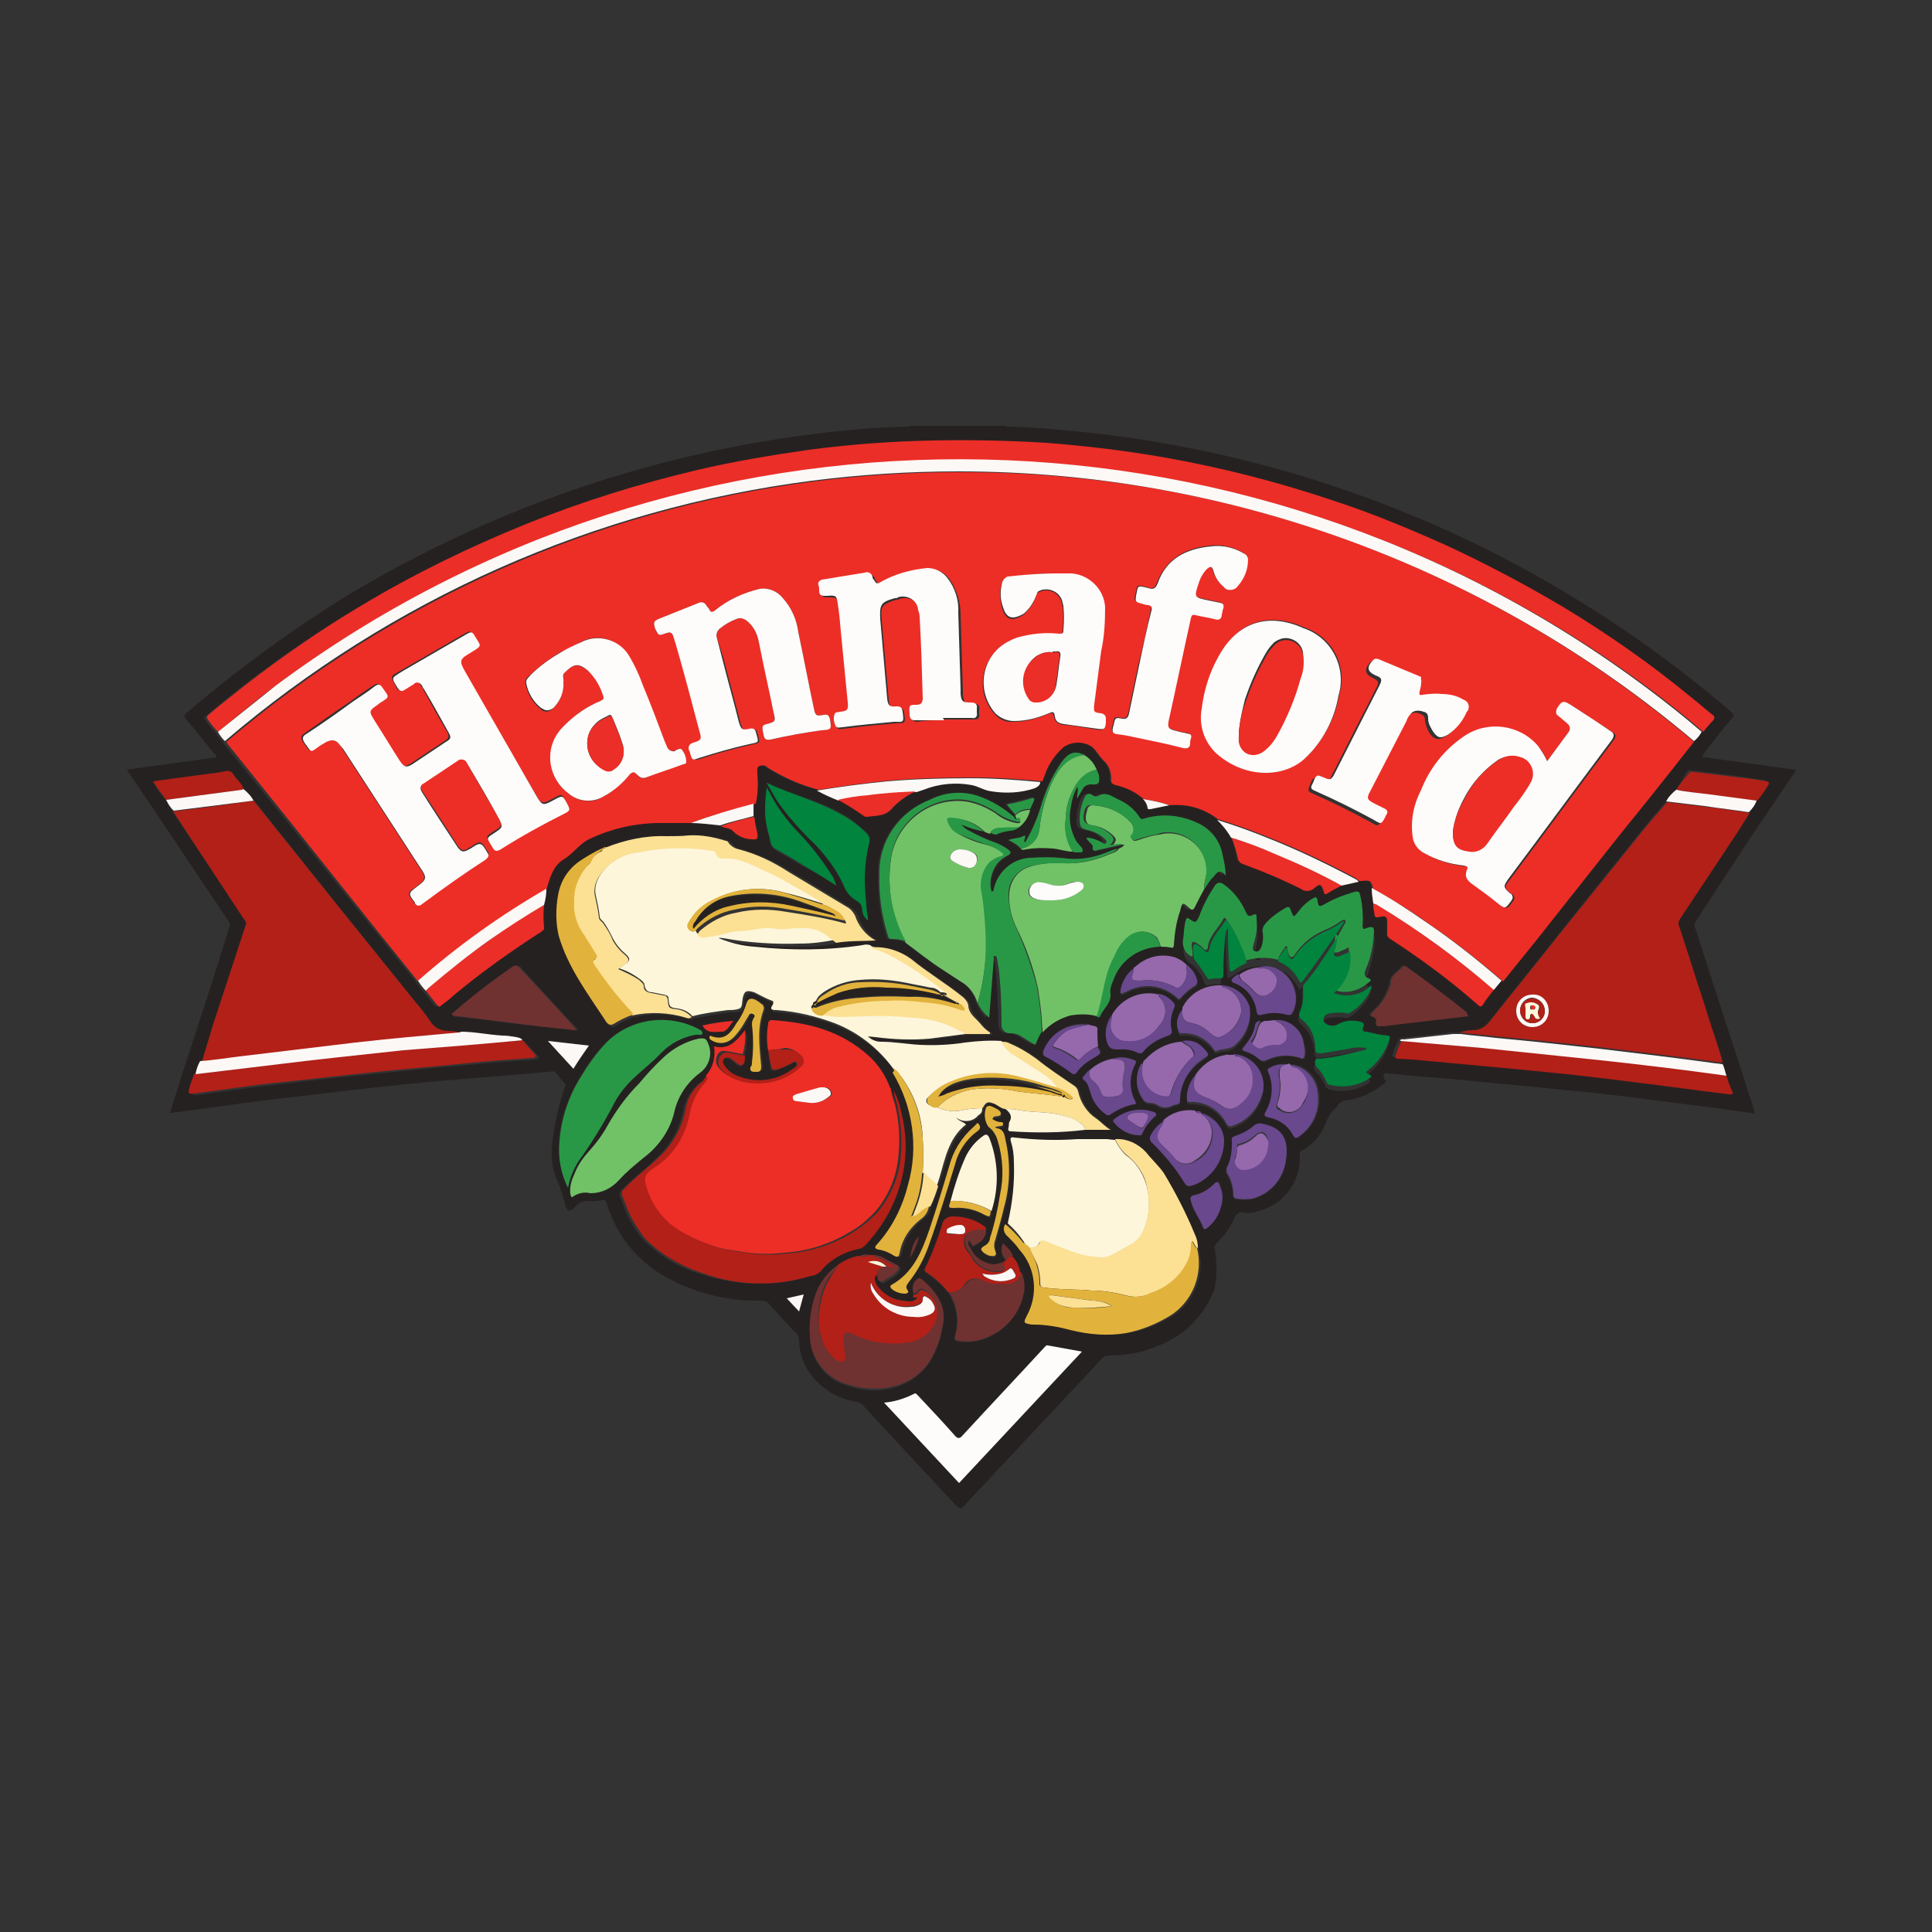 <?xml version="1.0" encoding="utf-8"?>
<!-- Generator: Adobe Illustrator 21.1.0, SVG Export Plug-In . SVG Version: 6.00 Build 0)  -->
<svg version="1.1" id="Layer_1" xmlns="http://www.w3.org/2000/svg" xmlns:xlink="http://www.w3.org/1999/xlink" x="0px" y="0px"
	 viewBox="0 0 250 250" style="enable-background:new 0 0 250 250;" xml:space="preserve">
<rect x="0" y="0" width="250" height="250" fill="#333333" stroke="none"/>
<style type="text/css">
	.st0{fill:#262121;}
	.st1{fill:#ED2E26;}
	.st2{fill:#FDF6DB;}
	.st3{fill:#B22018;}
	.st4{fill:#EB2E27;}
	.st5{fill:#71C267;}
	.st6{fill:#FCF8F6;}
	.st7{fill:#FCE094;}
	.st8{fill:#299846;}
	.st9{fill:#FDFCFB;}
	.st10{fill:#E2B33C;}
	.st11{fill:#01843E;}
	.st12{fill:#6F3231;}
	.st13{fill:#69488D;}
	.st14{fill:#9569AC;}
</style>
<title>Grocery</title>
<path class="st0" d="M232.4,99.7c-1.3,1.9-2.5,3.7-3.8,5.6c-3.1,4.6-6.1,9.2-9.1,13.8c-0.2,0.3-0.3,0.8-0.1,1.1
	c2.5,7.8,5.1,15.7,7.6,23.5c0,0.1,0,0.2,0.1,0.4l-4.2-0.6c-3.9-0.5-7.8-1-11.7-1.5c-3.9-0.5-8.1-0.9-12.2-1.3
	c-3.8-0.4-7.6-0.7-11.4-1.1c-2.7-0.2-5.3-0.4-7.9-0.7c-0.2,0-0.5-0.1-0.6,0.1c-0.1,0.2-0.1,0.5,0.1,0.7c0.3,0.3,0,0.5-0.2,0.6
	c-1.4,1.1-3.1,1.9-4.9,2.1c-0.3,0-0.6,0.2-0.8,0.4c-0.2,0.2-0.3,0.4-0.5,0.6c-0.6,0.6-1.1,1.3-1.3,2.1c-0.6,1.4-1.6,2.6-2.9,3.3
	c-0.3,0.1-0.5,0.4-0.4,0.8c0.1,3.5-2.3,6.5-5.7,7.2c-0.5,0.2-1.1,0.2-1.7,0.1c-0.4-0.1-0.9,0.2-1,0.6c-0.6,1.3-1.4,2.5-2.4,3.4
	c-0.2,0.2-0.3,0.5-0.2,0.7c0.2,1.4,0.3,2.9,0.1,4.3c0,0.3-0.1,0.5-0.1,0.8c-0.8,2.2-2.2,4.1-4,5.6c-2.8,2-6.1,3.1-9.6,3.1
	c-0.4,0-0.8,0.1-1.1,0.5c-5.9,6.3-11.8,12.6-17.7,18.9c-0.4,0.5-0.6,0.5-1.1,0c-4-4.3-8-8.6-12-12.9c-0.2-0.3-0.5-0.4-0.9-0.5
	c-2.6-0.4-5-2-6.4-4.3c-0.6-1.1-1-2.4-1-3.7c0-0.3-0.1-0.6-0.3-0.8c-1.3-1.3-2.5-2.7-3.7-4c-0.2-0.2-0.6-0.3-0.9-0.3
	c-4,0.1-7.9-0.8-11.5-2.6c-4.1-2-7.2-5.6-8.5-10c-0.1-0.4-0.3-0.5-0.6-0.4c-0.6,0.1-1.2,0.2-1.8,0.1c-0.7,0-1.4,0.3-1.8,0.9
	c-0.6,0.5-0.9,0.5-1.1-0.2c-0.3-1.2-0.7-2.4-1.2-3.6c-1.1-2.7-0.5-5.2,0-7.9c0.3-1.3,0.6-2.6,1.1-3.9c0-0.1,0.1-0.3,0.1-0.4
	c-0.5-0.5-0.9-1-1.3-1.5c-0.3-0.3-0.6-0.1-0.9-0.1c-4.4,0.4-8.7,0.7-13.1,1.1c-3.7,0.3-7.3,0.7-11,1.1c-4.2,0.5-8.5,1-12.7,1.5
	c-4,0.5-8,1.1-12,1.6c0,0-0.1,0-0.2,0l1.5-4.8c2.1-6.4,4.2-12.8,6.2-19.3c0.1-0.3,0-0.6-0.2-0.8l-9.7-14.5l-3.4-5L28,98
	c0-0.3-0.1-0.4-0.3-0.5c-1.2-1.5-2.4-3-3.6-4.4c-0.3-0.4-0.3-0.6,0.1-0.9c6.3-5.4,13-10.3,20-14.7C62.6,66.3,83,59.1,104.2,56.3
	c4.4-0.6,8.8-1,13.2-1.1c0.1,0,0.3,0.1,0.4-0.1h12.4c0.1,0.2,0.3,0.1,0.4,0.1c3.8,0.1,7.6,0.5,11.4,0.9c18,2.1,35.5,7.4,51.6,15.6
	c10.9,5.6,21.1,12.4,30.4,20.4c0.5,0.4,0.4,0.6,0,1c-1.2,1.4-2.4,2.9-3.5,4.4c-0.2,0.3-0.3,0.5,0.2,0.5c0.7,0.1,1.4,0.2,2.1,0.3
	l9.5,1.3L232.4,99.7z M118.9,160c-0.7,0.7-1,1.7-1.1,2.7C118.3,161.8,118.7,160.9,118.9,160l0.1-0.1l0,0L118.9,160z M93.3,106.9
	c0.5,0.2,1.2,0.2,1.6,0.7c0.6,0.6,1.5,1,2.4,1c0.6,0.1,0.8-0.2,0.7-0.8s-0.3-1.4-0.4-2.1V104c0.2-1.3,0.3-2.7,0.2-4
	c0-0.4,0-0.7,0.3-0.9c0.3-0.2,0.7-0.1,1,0.2c2.1,1.3,4.3,2.3,6.7,2.9c0.9,0.5,1.8,0.9,2.7,1.2c1.2,0.6,2.4,1.4,3.5,2.1
	c0.1,0.1,0.2,0.1,0.4,0.1c1.2-0.2,2.4,0,3.3-1.2c0.8-0.9,1.8-1.6,3-2.1l0.9-0.3c2-0.8,4.2-1,6.3-0.6c0.9,0.2,1.6,0.7,2.5,0.8
	c1.9,0.3,3.8,0.2,5.6-0.4c0.4-0.1,0.7-0.3,0.7-0.8l0.4-1.1c0.5-1.3,1.3-2.4,2.3-3.3c1.1-0.8,2.7-0.8,3.8,0c0.6,0.5,0.9,1.2,1.4,1.7
	c0.7,0.6,1.1,1.5,1,2.4c0,0.5,0.2,0.7,0.6,0.8c1.3,0.3,2.6,0.9,3.6,1.8c0.3,0.3,0.5,0.7,0.6,1.1c0,0.3,0.2,0.3,0.4,0.2l2.4-0.5
	c2.2-0.2,4.5,0.5,6.2,1.8c0.7,0.7,1.3,1.5,1.8,2.3c0.4,0.9,0.7,1.8,0.8,2.7c0,0.3,0.3,0.6,0.6,0.7c2.6,1,5.1,2,7.5,3.2
	c0.5,0.4,1.3,0.4,1.8-0.1c0.7-0.6,0.9-0.5,1.2,0.4c0.1,0.2,0.1,0.5,0.5,0.3c0.4-0.2,1.2-0.7,1.8-1l2.2-0.6h0.3
	c1.2-0.1,1.2-0.1,1.6,1c0,0.7,0.1,1.3,0.2,2c0,0.3,0,0.7,0.1,1c0.1,0.9,0.1,1,1,0.7c0.5-0.1,0.7,0,0.7,0.6c0,0.6,0,1,0,1.5
	c0,0.3,0.1,0.7,0.4,0.8c4,2.6,7.7,5.4,11.3,8.5c0.3,0.3,0.4,0.2,0.7,0c0.5-0.6,0.9-1.2,1.4-1.9l1-1.2l4.2-5.2l9.2-11.4
	c2.5-3.2,5.1-6.3,7.6-9.5c1.3-1.6,2.5-3.2,3.8-4.8c0.4-0.4,0.7-0.8,1-1.2c0.4-0.5,0.8-1.1,1.3-1.5c0.3-0.3,0.2-0.5-0.1-0.7
	c-0.9-0.7-1.8-1.5-2.8-2.3c-5.3-4.3-10.8-8.1-16.6-11.6c-4.9-3-10-5.6-15.2-8c-4.7-2.1-9.5-4-14.4-5.7c-7.2-2.4-14.5-4.3-21.9-5.6
	c-5-0.9-10.1-1.5-15.2-1.9c-4.9-0.3-9.8-0.5-14.7-0.3c-5.3,0.1-10.7,0.5-16,1.2c-4.8,0.6-9.6,1.5-14.4,2.6c-7.6,1.7-15,4.1-22.2,7
	c-7.4,3-14.5,6.5-21.4,10.6c-5.2,3.1-10.2,6.5-15,10.2c-1.6,1.2-3.1,2.5-4.7,3.8c-0.2,0.2-0.6,0.3-0.2,0.7c0.4,0.6,0.8,1.1,1.3,1.6
	c0.3,0.5,0.6,0.9,1,1.3c0,0.1,0.1,0.2,0.1,0.2l7.8,9.6l11.5,14.3l5.4,6.7c0.3,0.5,0.6,0.9,1,1.3l1.5,1.9c0.2,0.2,0.3,0.2,0.5,0
	c0.5-0.5,1.1-0.9,1.6-1.3c3.6-3,7.3-5.7,11.3-8.2c0.2-0.1,0.5-0.2,0.4-0.6c-0.1-1-0.1-1.9,0-2.9c0.2-0.7,0.3-1.4,0.3-2
	c0.5-1.5,0.8-3.1,2.4-4c1.1-0.7,1.9-1.9,3.1-2.5c2.7-1.3,5.6-2,8.6-2.1c1.5,0,3.1,0,4.6,0C90.7,106.5,92,106.6,93.3,106.9
	L93.3,106.9z M163.8,132.1c-0.2,0-0.4,0.1-0.6,0.2c-0.3-0.1-0.7,0.2-0.7,0.5c0,0,0,0,0,0c-0.3,1-0.8,2-1.5,2.8
	c-0.2,0.2-0.2,0.4,0.1,0.5c0.7,0.2,1.4,0.6,2,1.1c0.2,0.2,0.5,0.3,0.8,0.1c1.4-0.7,3-0.8,4.5-0.3c0.3,0.1,0.5,0,0.5-0.3
	c0.1-0.5,0.1-1-0.1-1.5c-0.2-1.9-1.9-3.2-3.8-3.1H164L163.8,132.1z M140.8,132.6c0,0-0.1-0.1-0.1-0.1c-2.4-0.3-4.7,1.1-5.6,3.4
	c-0.1,0.2,0,0.5,0.2,0.7c1.2,0.7,2.4,1.4,3.5,2.2c0.3,0.2,0.4,0.1,0.6-0.1c0.6-0.8,1.4-1.5,2.4-2c0.8-0.5,0.8-0.5,0.3-1.3
	c-0.1-0.7-0.2-1.4-0.1-2.1c0-0.2-0.1-0.4-0.3-0.5L140.8,132.6z M141.1,138.4c-0.5,0.1-0.6,0.6-0.9,0.9c-0.1,0.1-0.1,0.2-0.1,0.3
	c0,0,0,0.1,0.1,0.1c0.6,0.4,0.7,1.1,0.9,1.7c0.3,1.1,1,2.1,2,2.8c0.2,0.1,0.4,0.2,0.6,0c0.9-0.6,1.9-1.1,3-1.3
	c0.4-0.1,0.3-0.2,0.2-0.4c-0.8-1.5-0.8-3.3,0-4.8c0.1-0.2,0.2-0.4-0.1-0.5c-0.9-0.4-1.8-0.5-2.8-0.2
	C142.9,137.1,141.9,137.6,141.1,138.4L141.1,138.4z M146.7,125.3c-1,0.7-1.6,1.8-1.7,3c-0.1,0.5,0.2,0.5,0.5,0.3h0.1
	c2.1-1.3,4.9-1,6.7,0.7c0.2,0.2,0.3,0.2,0.5,0c0.5-0.6,1.2-1.2,1.9-1.6c0.2-0.1,0.3-0.4,0.2-0.7c-0.2-0.8-0.7-1.6-1.4-2
	c-0.4-0.4-0.9-0.7-1.4-0.9c-1.8-0.6-3.9-0.1-5.2,1.2C146.8,125.2,146.8,125.2,146.7,125.3L146.7,125.3z M162.7,125.2
	c-0.8,0.1-1.6,0.4-2.3,0.9c-0.3,0-0.5,0.2-0.7,0.4c-0.2,0.2-0.4,0.5,0.1,0.7c1.6,0.6,2.7,2,2.9,3.7c0.1,0.5,0.3,0.5,0.7,0.4
	c1.1-0.3,2.2-0.3,3.2,0c0.4,0.1,0.6,0,0.8-0.4c0.7-1.7,0.3-3.6-1-4.8C165.4,125.1,164,124.8,162.7,125.2L162.7,125.2z M31.5,102.2
	c-0.3-0.7-1-1.2-1.3-1.9c-0.2-0.4-0.7-0.6-1.1-0.4c-0.9,0.1-1.8,0.2-2.7,0.4l-6.6,0.9c0.5,0.9,1.1,1.7,1.7,2.4
	c0.2,0.5,0.6,1,0.9,1.5L27,112l4.6,6.9c0.2,0.2,0.3,0.5,0.2,0.8c-1.4,4.3-2.8,8.6-4.2,12.8c-0.5,1.7-1,3.3-1.5,5
	c-0.3,0.5-0.5,1.1-0.6,1.7c-0.2,0.6-0.4,1.2-0.6,1.8c-0.2,0.6-0.1,0.7,0.6,0.7c3.8-0.5,7.7-1.1,11.6-1.5c3.9-0.5,8-0.9,12-1.3
	c4-0.4,7.6-0.8,11.5-1.1c2.9-0.3,5.7-0.5,8.6-0.7c0.2,0,0.4,0,0.5-0.2c0.1-0.2-0.1-0.3-0.2-0.4l-1.6-1.7c-0.2-0.2-0.4-0.2-0.7-0.2
	c-0.6,0-1.2-0.1-1.8-0.2c-1.8-0.2-3.6-0.5-5.4-0.5c-0.6-0.2-1.2-0.3-1.8-0.3c-0.9,0-1.8-0.4-2.3-1.2c-0.6-0.9-1.3-1.7-2-2.6
	l-10-12.4l-10.9-13.7C32.4,103.1,32,102.6,31.5,102.2z M166.8,137.8c-0.9-0.3-1.8-0.1-2.6,0.5c-0.2,0.1-0.1,0.2,0,0.4
	c0.7,1.6,0.7,3.5-0.2,5c-0.3,0.5-0.3,0.7,0.4,0.8c1.2,0.2,2.3,1,3,2.1c0.4,0.7,0.5,0.7,1.1,0.2c1.7-1.3,2.5-3.4,2.2-5.5
	c-0.2-1.9-1.6-3.4-3.5-3.6L166.8,137.8z M216.9,102.2c-0.5,0.4-0.9,0.9-1.3,1.5c-0.9,1.1-1.9,2.2-2.8,3.3L201.6,121
	c-3,3.8-6.1,7.6-9.1,11.4c-0.4,0.6-1.1,0.9-1.9,0.9c-0.6,0-1.2,0.1-1.8,0.3c-0.3,0-0.7,0-1,0l-6.3,0.7c-0.2,0-0.4,0-0.5,0.2
	c-0.3,0.6-0.6,1.2-0.8,1.9c-0.1,0.3,0,0.4,0.3,0.4l1.8,0.1l8.7,0.8l4.3,0.4l7.1,0.7l5.2,0.6l5.6,0.7l6.9,0.9l3.2,0.4
	c0.4,0,0.6,0,0.4-0.5c-0.2-0.5-0.4-1.3-0.7-1.9c-0.1-0.6-0.3-1.1-0.5-1.7c-0.2-0.6-0.3-1.2-0.5-1.8c-0.6-2-1.3-4-1.9-5.9
	c-1.1-3.3-2.1-6.7-3.2-9.9c-0.1-0.3-0.1-0.7,0.1-1c2.3-3.5,4.6-6.9,6.9-10.4c0.8-1.1,1.5-2.2,2.1-3.3c0.4-0.4,0.8-1,1-1.5
	c0.5-0.6,1-1.3,1.5-2.1c0.2-0.3,0.1-0.4-0.3-0.5c-1.2-0.1-2.4-0.3-3.5-0.5l-5.7-0.7c-0.2,0-0.5-0.1-0.7,0.1
	C217.9,100.6,217.4,101.4,216.9,102.2z M152.9,134.8c-1.8,0.1-3.5,0.9-4.7,2.3c-0.1,0.1-0.3,0.3-0.3,0.5c-0.1,0.1-0.2,0.1-0.2,0.2
	c-0.8,1.3-0.8,3,0,4.3c0.2,0.4,0.5,0.8,1.1,0.8c0.4,0,0.7,0.1,1,0.3c0.6,0.4,1.4,0.4,2,0c0.1-0.1,0.2-0.1,0.4-0.1
	c0.4-0.1,0.5-0.3,0.5-0.6c0-2.2,1.2-4.2,3-5.3c0.7-0.5,0.8-0.5,0.2-1.2c0-0.1-0.1-0.1-0.2-0.2C154.9,134.9,153.9,134.6,152.9,134.8
	L152.9,134.8z M143.9,131.3c-0.8,1-1,2.2-0.7,3.4c0.3,1,0.5,1.1,1.7,1.1c0.8,0,1.6,0.1,2.3,0.4c0.3,0.2,0.6,0.1,0.8-0.2c0,0,0,0,0,0
	c0.9-0.9,2-1.6,3.2-2c0.4-0.1,0.5-0.3,0.4-0.7c-0.2-0.9-0.1-1.9,0.3-2.8c0.1-0.2,0.2-0.5,0-0.7c-0.5-0.6-1.2-1.1-2-1.2
	C147.6,128.1,145.1,129.2,143.9,131.3z M150.7,145c-0.7,0.4-1.4,1-1.7,1.8c-0.3,0.3-0.2,0.8,0.1,1c0,0,0,0,0,0
	c1.5,1.5,2.9,3.1,4,4.9c0.5,0.8,0.6,0.8,1.5,0.5c2.3-1,3.8-3.3,3.8-5.8c-0.2-1.6-1.3-2.9-2.8-3.4c0,0-0.1,0-0.1,0
	c-0.2-0.3-0.5-0.2-0.7-0.2C153.2,143.6,151.8,144,150.7,145z M158.1,127.7c-2-0.2-4,0.9-5,2.7l-0.1,0.2v0.2
	c-0.6,0.8-0.8,1.9-0.5,2.9c0,0.3,0.3,0.3,0.5,0.3c1.6-0.1,3.1,0.7,4,2c0.1,0.1,0.2,0.4,0.4,0.3c0.7-0.3,1.5-0.1,2.2-0.6
	c1.6-1.2,2.4-3.2,2.1-5.1C161.3,128.8,159.8,127.7,158.1,127.7L158.1,127.7z M115.7,138.5L115.7,138.5c0,0.1,0.1,0.2,0.1,0.3
	c2.6,4.4,3.4,9.6,2,14.5c-0.7,2.9-2.1,5.5-4,7.7c-0.3,0.4-0.3,0.6,0.2,0.7c0.7,0.2,1.4,0.4,2,0.8c0.4,0.3,0.6,0.2,0.7-0.3
	c0.3-1.7,1.3-3.3,2.7-4.4c0.6-0.4,1-1,1.1-1.7c0.4-0.8,0.7-1.6,0.9-2.5l0.3-0.9c0.8-2.5,1.2-5.2,3.5-7.1c-0.4-0.4-1-0.4-1.3-0.9
	c0.9,0.7,2.2,0.6,2.9-0.3c0,0,0,0,0,0c0.3-0.2,0.5-0.6,0.5-0.9l0,0l0.1-0.1c0.4-0.7,0.6-0.8,1.4-0.5c0.5,0.2,1,0.4,1.5,0.7
	c0.6,0.4,1,0.9,0.5,1.6c-0.1,0.2-0.1,0.5-0.1,0.7c-0.1,0.2,0,0.5,0.4,0.5c3.2,0.2,6.4,0.2,9.5-0.2h3.3c-0.7-0.4-1.3-1-1.9-1.5
	c-1.2-0.8-2-2.1-2.3-3.5c-0.1-0.3-0.2-0.5-0.5-0.7c-1.7-1.1-3.4-2.2-4.9-3.5c-1.1-0.8-2.2-1.5-3.5-2c-0.3-0.2-0.7-0.2-1-0.2
	c-1.6-0.1-3.1,0-4.7,0.2c-2,0.3-3.9,0.4-5.9,0.3c-1.7-0.1-3.3-0.4-5-0.4c-0.6,0-1.2-0.3-1.7-0.7l1,0.1c2.3,0.3,4.6,0.4,7,0.2
	l4.6-0.6h3.3v-0.2c-0.5-0.3-1-0.8-1.3-1.2c-0.6-0.7-1.3-1.3-1.5-2.2c0-0.4-0.3-0.8-0.6-1.1c-2.2-1.8-4.6-3.2-6.8-5
	c-1.5-1.1-3.4-1.6-5.3-1.5c-0.3-0.1-0.7-0.1-1,0c-4.7,0.7-9.4,0.7-14,0.2c-1.6-0.1-3.1-0.5-4.6-1.1l0,0c0.2-0.2,0.4,0,0.6,0
	c3.3,0.5,6.6,0.8,9.9,0.7c1.5,0,3.1-0.1,4.6-0.5c1.7-0.2,3.3-0.2,5.1-0.3c-1.1-0.7-1.9-1.7-2.3-2.8c-0.2-0.7-0.7-1.3-1.3-1.6
	c-2.5-1.5-5-3.1-7.5-4.5c-2-1.3-4.1-2.2-6.4-2.9c-0.5,0-1-0.3-1.3-0.8c-0.1-0.1-0.3-0.2-0.4-0.3c-1.5-0.5-3.1-0.7-4.8-0.7
	c-1,0.1-1.9,0.1-2.9,0.1c-2.7,0-5.4,0.5-7.9,1.5c-0.1,0-0.2,0-0.3,0.1l0,0c-1.2,0.5-2.3,1.1-3.3,2c-1.5,1-2.4,2.6-2.7,4.4
	c-0.3,1.7-0.2,3.5,0.1,5.2c1.2,4,3.7,7.4,6,10.9c0.2,0.3,0.6,0.8,1.1,0.5c0.8-0.5,1.6-0.9,2.5-1.2c2.3-0.5,4.7-0.5,7,0.3
	c0.3,0.1,0.5,0,0.7-0.1c1.5-0.3,3-0.6,4.6-0.8c0.5,0,1,0,1.5-0.2c0.4-0.3,0.3-0.9,0.4-1.3c0.2-1,0.6-1.2,1.5-0.8
	c0.7,0.4,1.5,0.8,2.3,1.1c0.3,0,0.3,0.3,0.1,0.5c-0.5,0.7,0,0.7,0.5,0.7c2.6,0.2,5.1,0.8,7.5,1.7c3,1.2,5.6,3.2,7.5,5.8
	C115.6,138.3,115.6,138.4,115.7,138.5L115.7,138.5z M123.1,155.5c-0.4,0.9-0.4,0.9,0.5,0.9c1.4-0.1,2.7,0.3,3.9,0.9
	c0.7,0.4,0.7,0.4,0.8-0.5c1-3.1,0.9-6.4-0.3-9.5c-0.2-0.4-0.4-0.5-0.8-0.2c-1,0.7-1.8,1.6-2.3,2.8
	C124.2,151.7,123.6,153.5,123.1,155.5L123.1,155.5z M158.9,136.6c-0.1-0.1-0.2-0.1-0.3,0c-1.7,0.2-3.1,1.2-4,2.6
	c-0.8,0.9-1.2,2.2-1,3.4c0,0.3,0.2,0.2,0.4,0.3c2-0.1,3.8,1,4.7,2.8c0.2,0.3,0.3,0.4,0.7,0.3c1.9-0.6,3.3-2.1,3.9-4
	c0.7-2.1-0.5-4.4-2.6-5.1c-0.4-0.1-0.7-0.2-1.1-0.2L158.9,136.6z M140.2,97.8c0,0-0.1-0.1-0.2-0.2c-1.1-0.5-1.9-0.1-2.7,1
	c-1.1,1.5-1.9,3.3-2.5,5.1c-0.4,1.7-1.1,3.4-2,4.9c-0.1,0.1-0.1,0.4-0.3,0.4c-0.1-0.3,0.2-0.6,0-0.9c-0.6,0.5-1.3,0.3-2.1,0.6
	c0.6,0.3,1.1,0.7,1.6,1.1c0.2,0.3,0.5,0.1,0.7,0.1c1.1-0.2,2.3-0.3,3.5-0.1c0.8,0.1,1.6,0.4,2.5,0.4c0.3,0.1,0.6,0.1,1,0.1
	c0.2,0,0.4,0,0.4-0.2s0-0.3-0.2-0.5c-0.2-0.2-0.4-0.4-0.6-0.7c-0.8-1.4-1-3-0.7-4.6c0.1-0.9,0.4-1.7,0.8-2.5c0.2,0.5-0.1,0.9,0,1.5
	l0.7-1.2c0.2-0.4,0.6-0.7,1.1-0.6c1.1,0.1,1.1-0.3,1-1.2c-0.1-0.3-0.1-0.5-0.3-0.7C141.6,98.8,141,98.1,140.2,97.8L140.2,97.8z
	 M130.1,163.1l-0.3,0.3c-0.4,0.2-0.9,0.3-1.3,0.4c-1.3,0-2.5-0.8-3-2.1c-0.3-0.3-0.3-0.7-0.2-1.1c0.2,0.2,0.3,0.4,0.4,0.6
	c0.1,0.2,0.2,0.2,0.3,0.1c0.7-0.4,1.5-0.9,1.5-1.9c0.1-0.2,0.2-0.4-0.1-0.6c-1.2-0.9-2.7-1.4-4.1-1.3c-0.7-0.1-1.3,0.4-1.4,1.1
	c-0.5,1.9-1.3,3.8-2.2,5.6c-0.2,0.3,0,0.5,0.3,0.6c1,0.7,1.9,1.5,2.7,2.5c1.1,1.7,1.4,3.8,0.8,5.7c-0.1,0.5,0.2,0.5,0.5,0.6
	c0.7,0.1,1.4,0.1,2.1,0c3-0.5,5.5-2.8,6.2-5.8c0.3-1,0.3-2-0.2-3l-0.1-0.3l-0.1-0.3c-0.2-0.6-0.5-1.2-0.9-1.7
	c-0.3-0.5-0.7-1-1.1-1.3c-0.2-0.2-0.3-0.1-0.3,0.1C129.5,162,129.7,162.6,130.1,163.1L130.1,163.1z M140.7,108.5L140.7,108.5
	L140.7,108.5c0,0.3,0.3,0.4,0.4,0.6s0.4,0.3,0.4,0.6c0,0.6,0.3,0.5,0.6,0.4l3.2-0.7c-0.1,0.2-0.4,0.3-0.6,0.4
	c-0.3,0-0.6,0.1-0.9,0.3c-1.8,0.8-3.7,1.1-5.6,1c-1.6-0.2-3.2-0.2-4.8-0.1c-2.3,0.1-4.2,1.8-4.7,4c0,0.1,0,0.4-0.3,0.4
	c-0.2-0.7-0.2-1.4,0-2.1c0.3-1.1,1.1-2.1,2.1-2.6c0.5-0.3,0.4-0.5,0-0.8c-0.5-0.4-1.1-0.7-1.7-0.9c-1.2-0.5-2.4-1-3.5-1.6
	c-0.3-0.1-0.6-0.4-0.8-0.7c0.9,0.4,1.9,0.7,2.9,0.9l0.6,0.2c0.2,0,0.5,0.3,0.7,0.1c0.6-0.2,1.2-0.4,1.8-0.5c0.5,0,0.9-0.2,1.2-0.5
	c0.8-0.5,1.3-1.3,1.5-2.3c0.1-0.4,0.3-0.7,0.4-1.1c0.1-0.4,0-0.4-0.3-0.3c-1,0.3-2.1,0.5-3.2,0.8c0.3,0.5,0.7,0.9,1.1,1.3
	c0,0.2,0.2,0.4,0.3,0.5c-0.2,0.5-0.4,0-0.5,0c-1.4-1.1-2.9-2-4.6-2.7c-2.1-0.7-4.3-0.5-6.3,0.5c-4,1.5-6.6,5.4-6.5,9.6
	c0,2.7,0.3,5.4,1.1,8c0.1,0.4,0.3,0.4,0.6,0.4c0.6,0,1.2,0.1,1.7,0.3c1.6,1.2,3.1,2.4,4.8,3.5c0.8,0.5,1.5,1,2.3,1.5
	c1.1,0.6,1.9,1.6,2.2,2.8c0.3,0.8,0.7,1.5,1.3,2c0.1-1.3,0.2-2.6,0.3-3.8c0.1-1.2,0.2-2.6,0.3-3.9c0-0.1,0-0.3,0.1-0.3
	c0.1,0,0.2,0.2,0.3,0.3c0.1,0.4,0.2,0.7,0.2,1.1c0.3,2.5,0.3,4.9,0.4,7.4c-0.1,0.6,0.4,1.2,1,1.2c0.1,0,0.1,0,0.2,0
	c0.5,0,1,0.2,1.5,0.5l1.3,0.8c0.2,0.1,0.4,0.2,0.5-0.1c0.1-0.3,0.5-1,0.7-1.4c1-1.1,2.2-1.8,3.6-2.2c1.1-0.2,2.3-0.2,3.5,0.1
	c0.2,0.2,0.4,0.2,0.5,0c0.4-0.9,1.4-1.6,1.3-2.8c0-0.5,0.1-1.1,0.3-1.6c0.9-2.6,3.4-4.4,6.1-4.5c0.4,0,0.8,0,1.2,0.1
	c0.4,0.1,0.5,0,0.5-0.4c0.1-1.5,0.3-2.9,0.8-4.3c0.4-1.2,0.4-1.2,1.2-0.4c0.3,0.3,0.5,0.3,0.7-0.1c0.4-0.8,0.8-1.5,1.2-2.3
	c0.4-0.5,0.8-1.1,1.3-1.6c0.5-0.5,0.8-1.2,1.6-0.2c0-0.9-0.2-1.8-0.4-2.7c-0.3-1.7-1.4-3.2-3-4c-2.1-1.1-4.6-1.3-7-0.7
	c-0.3,0.1-0.5,0.2-0.7-0.1c-0.8-1-1.8-1.8-2.9-2.4c-0.8-0.4-1.5-1-2.5-0.4c-0.2,0.1-0.5,0.1-0.7-0.1c-0.5-0.4-0.9,0-1.1,0.4
	c-0.4,0.9-0.6,1.8-0.6,2.8c0,1,0,1,1,1.3c0.9,0.1,1.7,0.5,2.3,1.2c0.1,0.2,0.2,0.3,0.1,0.5c-0.2,0.2-0.3,0-0.5-0.1
	C142.1,108.9,141.4,108.6,140.7,108.5L140.7,108.5z M173,121.4L173,121.4c-1.5,2.2-2.8,4.4-4.4,6.6c-0.1,0.2-0.1,0.4-0.1,0.6
	c0.1,1,0,2-0.4,2.9c-0.2,0.3-0.1,0.8,0.2,1c0,0,0,0,0,0c1.1,0.9,1.8,2.4,1.8,3.8c0,0.6,0.3,0.7,0.8,0.6c1.2-0.2,2.4-0.4,3.6-0.6
	c0.7-0.2,1.5-0.2,2.2-0.1c-0.1,0.2-0.3,0.3-0.4,0.3c-1.8,0.5-3.7,0.8-5.6,1.1c-0.2,0-0.5-0.1-0.6,0.2c-0.1,0.3-0.1,0.6,0.2,0.9
	c0.5,0.5,0.9,1.1,1.2,1.8c0.1,0.3,0.3,0.4,0.6,0.5c1.7,0.4,3.4,0.1,4.9-0.8c0.4-0.3,0.5-0.4,0-0.6c-0.2-0.1-0.5-0.2-0.1-0.5
	c1.3-1,2.3-2.4,2.8-4c0.1-0.4,0.1-0.4-0.3-0.5c-0.9-0.2-1.7-0.4-2.7-0.5c-0.4-0.1-0.6-0.2-0.4-0.6c0.2-0.4,0-0.6-0.4-0.7
	c-0.9-0.3-2-0.2-2.8,0.3c-0.5,0.3-1.1,0.3-1.6,0c-0.3-0.2-0.4-0.6-0.3-0.9c0.1-0.1,0.2-0.2,0.3-0.3c0.2-0.2,0.5-0.2,0.7-0.2
	c0.6-0.1,1.3-0.1,1.9,0c0.3,0,0.5,0,0.7-0.2c0.7-0.5,1.3-1.1,1.8-1.7c0.4-0.5,0.7-1,0.8-1.7c0.2-0.2,0.1-0.3-0.2-0.4
	c-0.6-0.2-0.6-0.6-0.4-1.1c0.6-1.6,1-3.2,1.1-4.9c0-0.6,0-0.7-0.7-0.6l-0.3,0.1c-0.4,0.2-0.6,0-0.5-0.4c0.1-1.3,0-2.6-0.3-3.9
	c-0.1-0.4-0.2-0.6-0.7-0.4c-1.4,0.4-2.7,0.9-3.9,1.6c-0.7,0.4-0.9,0.4-0.9-0.4c-0.1-0.8-0.3-0.5-0.7-0.3c-0.7,0.5-1.4,1.1-1.9,1.8
	c-0.4,0.6-0.4,0.6-0.8-0.1c-0.1-0.1-0.1-0.2-0.1-0.3c-0.1-0.4-0.4-0.4-0.7-0.2c-1,0.6-1.9,1.3-2.7,2.2c-0.2,0.3-0.3,0.6-0.2,1
	c0.2,0.7,0.1,1.5-0.3,2.1c-0.1,0.2-0.3,0.4-0.6,0.3c-0.2-0.1-0.4-0.3-0.4-0.5c0-0.2,0.1-0.5,0.2-0.7c0.3-1,0.4-2,0.3-3
	c0-0.3-0.1-0.8-0.5-0.5c-0.5,0.3-0.7,0-0.9-0.4c-0.6-1.4-1.6-2.7-2.9-3.6c-0.5-0.3-0.8-0.2-1.1,0.2c-0.8,1.2-1.5,2.5-2,3.9
	c-0.4,1-0.4,1-1.3,0.4c-0.4-0.3-0.5-0.1-0.5,0.3c-0.1,0.7-0.2,1.5-0.3,2.3c-0.2,1,0.3,1.9,1.2,2.3c0.7,0.7,1.2,1.5,1.5,2.4
	c0.1,0.2,0.2,0.3,0.4,0.2c0.4-0.1,0.9-0.2,1.3-0.1c0.3,0,0.4-0.1,0.4-0.4c0-1.8,0.1-3.6,0.3-5.4c0-0.3,0.1-0.6,0.3-0.7
	c0,0.4,0,0.7,0,0.9c0,1.5,0.1,2.9,0.2,4.4c0,0.4,0.2,0.4,0.5,0.2c0.6-0.4,1.1-0.7,1.7-1c1.4-0.5,2.9-0.5,4.3-0.1
	c1.2,0.5,2.1,1.4,2.7,2.5c0.2,0.4,0.3,0.1,0.5,0c0.4-0.5,0.8-1.1,1.2-1.6c1.5-2,2.9-4,4.2-6.1c0.3,0.3,0,0.5-0.1,0.7
	c-0.2,0.4-0.4,0.9-0.7,1.3C173.1,121.1,173,121.2,173,121.4L173,121.4z M112.9,162.6h-0.4c-0.5-0.2-1-0.2-1.5,0.1
	c-1,0.2-1.9,0.6-2.7,1.2c-1.2,0.8-2.1,2-2.6,3.3c-0.7,1.8-1.1,3.8-0.9,5.7c0,2.8,1.8,5.4,4.5,6.3c1.7,0.6,3.5,0.9,5.2,0.6
	c2.6-0.3,4.8-1.8,6.1-4c0.6-1.2,1.1-2.4,1.3-3.7c0.3-1.1,0.2-2.2-0.1-3.2c-0.6-1.3-1.4-2.3-2.6-3.2c-0.3-0.2-0.4-0.1-0.6,0.1
	c-0.5,0.4-0.6,1.1-0.4,1.7c-0.4,0.6,0.4,0.2,0.4,0.5c-0.5,0.5-0.7,0.5-1.8,0.3c-1.5-0.1-2.8-0.9-3.5-2.1c-0.3-0.4-0.4-0.9,0.2-1.3
	c0,0.3,0.1,0.7,0.3,0.9c0.2,0.1,0.4,0.4,0.6,0.2c0.7-0.5,1.5-0.7,2-1.5c0.2-0.3,0.2-0.4-0.1-0.6c-0.6-0.3-1.1-0.6-1.7-0.9
	C114.1,162.6,113.5,162.5,112.9,162.6L112.9,162.6z M155.1,161.7c0-0.6-0.2-1.3-0.4-1.8c-1.1-2.7-2.5-5.4-4-7.9
	c-0.7-1-1.6-1.8-2.3-2.7c-1-1.1-2.5-1.8-4-1.7c-0.4,0-0.8-0.2-1.2-0.1c-1.2,0-2.5,0-3.7,0c-2.7,0.2-5.4,0.2-8.1-0.2
	c-0.5-0.1-0.6,0-0.5,0.5c0.2,0.9,0.3,1.9,0.4,2.8c0.1,2.6-0.2,5.3-0.8,7.8c-0.3,0.6-0.2,1.3,0.3,1.6c0.5,0.5,1,1.1,1.5,1.7
	c2.1,2.4,2.5,5.8,1,8.5c-0.5,1-0.5,1,0.6,1.2h0.3c1.6,0.1,3.2,0.3,4.7,0.7c2.3,0.6,4.8,0.8,7.2,0.4c2-0.4,4-1.2,5.8-2.3
	C154.5,168.4,156,164.9,155.1,161.7L155.1,161.7z M91.6,139.3c-0.3,0.1-0.6,0.3-0.8,0.6c-1.1,0.8-1.9,2-2.3,3.3
	c-0.4,2.5-1.6,4.8-3.4,6.5c-1.5,1.5-3.1,2.7-4.6,4.2c-0.3,0.2-0.4,0.6-0.3,0.9c0,0.2,0.2,0.5,0.3,0.7c0.6,1.8,1.5,3.5,2.7,4.9
	c2.1,2.1,4.7,3.7,7.6,4.5c4.5,1.5,9.3,1.6,13.8,0.3c0.5-0.1,0.9-0.3,1.3-0.6c1.2-1.5,2.9-2.6,4.9-2.9c0.4-0.1,0.7-0.3,0.9-0.5
	c3.2-3.4,5.1-7.8,5.2-12.5c0.1-1.6-0.1-3.3-0.6-4.8c-0.2-0.9-0.5-1.8-1-2.7v-0.1c0-0.1,0-0.1-0.1-0.1c-0.6-1.5-1.5-2.9-2.7-4.1
	c-3.6-3.2-7.9-4.4-12.6-4.7c-0.4,0-0.5,0.2-0.5,0.5c-0.2,1.1-0.2,2.3,0,3.4c0.1,0.7,0.2,1.3,0.3,2c0,0.5,0.2,0.5,0.7,0.4
	c0.6-0.2,1.3-0.5,1.9-0.8c0.2-0.1,0.5-0.4,0.7-0.1c0.2,0.3-0.1,0.5-0.3,0.7c0,0-0.1,0.1-0.2,0.1c-2,1.5-4.6,1.8-6.9,1
	c-0.7-0.2-1.2-0.5-1.7-1.1c-0.3-0.4-0.7-0.8-0.3-1.2s0.9,0,1.3,0.3c0.4,0.3,0.7,0.8,1.1,0.5s0.3-0.8,0.3-1.2c0.3-1,0.4-2,0.3-3.1
	c-1.1,1.3-2.1,2.5-4,2.1C92.8,137,92.4,138.3,91.6,139.3z M76.4,154.4c1.4,0.1,2.7-0.6,3.6-1.7c1-1.1,2-2,3.2-2.9
	c2-1.5,3.5-3.6,4-6.1c0.5-2,1.7-3.7,3.4-4.9c1.2-0.8,1.6-2.3,1.1-3.6c-0.3-0.8-0.4-0.9-1.3-0.8c-0.1,0-0.3,0.1-0.4,0.1
	c-1.5,0.4-2.9,1.2-4,2.2c-1.2,1.1-2.3,2.2-3.3,3.5c-1.6,1.6-2.9,3.4-4,5.3c-0.7,1.3-1.6,2.5-2.6,3.6c-0.7,0.9-1.3,1.8-1.8,2.9
	c-0.4,0.8-0.5,1.6-0.5,2.5c0,0.2,0,0.5,0.4,0.3C74.8,154.3,75.6,154.1,76.4,154.4z M73.5,153.7c0.2-1.2,0.7-2.4,1.3-3.5
	c1.5-2.2,3-4.6,4.3-6.9c0.6-1.3,1.5-2.5,2.5-3.5c1.3-1.2,2.7-2.3,3.9-3.6c1.2-1.2,2.8-2,4.4-2.3c0.3-0.1,0.8,0,0.9-0.2
	s-0.5-0.5-0.8-0.7c-4-2-8.8-1.1-11.9,2.2c-1.2,1.3-2.2,2.7-3,4.1c-1.6,2.6-2.6,5.5-2.8,8.5C72.2,149.9,72.6,151.9,73.5,153.7
	L73.5,153.7z M140,174.9l-4.4-0.8c-0.3,0-0.4,0.2-0.5,0.3c-3.5,3.7-7,7.5-10.5,11.3c-0.4,0.5-0.7,0.5-1.1,0
	c-1.5-1.7-3.1-3.4-4.7-5.1c-0.2-0.2-0.3-0.4-0.6-0.2c-1.2,0.6-2.5,1-3.8,1.1l9.7,10.4L140,174.9z M99.2,101.3l1.3,2.2
	c1.4,2,3.1,3.9,4.9,5.6c1.5,1.5,2.7,3.2,3.6,5.1c0.3,0.9,1,1.7,1.8,2.2c0.5,0.2,0.7,0.7,0.7,1.2c0,0.5,0.3,1,0.7,1.3
	c0-0.1,0-0.2,0-0.4c-0.1-0.9-0.2-1.9-0.3-2.8c-0.3-2.3-0.1-4.7,0.5-6.9c0.1-0.4,0-0.8-0.3-1.1c-1.1-1.1-2.3-2-3.7-2.7
	C105.7,103.5,102.4,102.8,99.2,101.3L99.2,101.3z M74.4,133.3c0.1,0.1,0.2,0.1,0.3,0c0-0.1,0-0.2-0.1-0.3c-0.1-0.1-0.2-0.2-0.3-0.3
	c-2.3-2.5-4.6-4.9-6.8-7.4c-0.2-0.3-0.5-0.4-0.8-0.2c0,0-0.1,0.1-0.1,0.1c-2.6,1.8-5.2,3.7-7.6,5.8c-0.1,0.1-0.4,0.1-0.3,0.4
	s0.3,0.1,0.5,0.2c0.1,0,0.2,0,0.3,0c2.2,0.2,4.3,0.5,6.5,0.8C68.6,132.7,71.5,133,74.4,133.3L74.4,133.3z M190,131.5
	c-0.1-0.2-0.2-0.3-0.4-0.5c-2.6-2-5.2-4-7.8-5.9c-0.2-0.1-0.4-0.2-0.5,0c-0.5,0.7-1.6,1.1-1.5,2.2c0,0,0,0.1-0.1,0.2
	c-0.4,1.3-1.1,2.5-2.2,3.4c-0.4,0.3-0.4,0.5,0.1,0.7c0.3,0.1,0.5,0.3,0.4,0.6c0,0,0,0,0,0c-0.1,0.5,0.2,0.5,0.5,0.5
	c0.7,0,1.3-0.1,2-0.2c1.7-0.2,3.4-0.4,5.1-0.6L190,131.5z M159.4,148.2c0,1-0.2,2-0.7,2.9c-0.1,0.2-0.1,0.6,0,0.8
	c0.5,0.8,0.8,1.7,0.8,2.7c0,0.3,0.2,0.6,0.5,0.6c0,0,0,0,0.1,0c0.6,0.1,1.3,0.1,1.9,0c2.4-0.6,4.1-2.6,4.4-5
	c0.4-2.8-0.5-4.2-3.1-4.7c-0.4-0.1-0.8,0-1.1,0.3c-0.7,0.6-1.5,1.1-2.4,1.3c-0.3,0-0.4,0.3-0.4,0.5c0,0,0,0,0,0
	C159.5,147.8,159.5,148,159.4,148.2L159.4,148.2z M108.2,114.6c0-0.3-0.2-0.6-0.4-0.9c-1.3-2.2-2.9-4.3-4.8-6.1
	c-1.1-1.2-2.1-2.5-2.9-3.9c-0.3-0.5-0.6-1-0.9-1.6c-0.1,1-0.2,1.9-0.2,2.9c0,1.1,0.2,2.2,0.5,3.2c0.2,0.6,0.1,1.3,0.8,1.8
	c1.1,0.6,2.2,1.3,3.4,2C105.2,112.7,106.7,113.6,108.2,114.6L108.2,114.6z M126.5,145.3l-0.5,0.5c-1.5,1.4-2.6,3.2-3.2,5.2
	c-0.8,2.7-1.6,5.3-2.5,8c-1,2.9-2.1,5.7-5,7.3c-0.2,0.1-0.2,0.3,0,0.4c0.5,0.5,1.2,0.7,1.9,0.7c0.3-0.1,0.4-0.2,0.2-0.5
	c-0.2-0.3,0-0.7,0.2-1c1.1-1.3,2-2.8,2.5-4.5c1.3-3.6,2.4-7.2,3.5-10.8c0.4-1.6,1.3-3.1,2.7-4.1C126.9,146.2,127,145.9,126.5,145.3
	L126.5,145.3z M128.4,144.8l0.3-0.1c0.3-0.1,0.9,0,0.9-0.4c0-0.4-0.5-0.7-0.9-0.8c-0.2-0.1-0.4-0.1-0.6-0.2c-0.2,0-0.3,0-0.4,0.2
	c-0.3,0.8-0.2,1.8,0.3,2.5c0.6,0.5,1,1.1,1.2,1.8c0.7,2.3,0.8,4.6,0.3,7c-0.3,1.9-0.8,3.8-1.3,5.6c-0.1,0.4-0.4,0.8-0.7,1
	c-0.5,0.3-0.5,0.5-0.1,0.9c0.3,0.2,0.6,0.3,0.9,0.4c0.5,0.1,0.7-0.1,0.6-0.6c-0.2-0.5-0.2-1,0-1.5c0.4-1.3,0.7-2.7,1.1-4.1
	c0.8-2.9,0.8-5.9,0.2-8.8c-0.1-0.7-0.2-1.3-1.1-1.5c0,0-0.1-0.1-0.2-0.2c0.3,0,0.5-0.1,0.7-0.1c0.2,0,0.3-0.1,0.3-0.3
	c0-0.2-0.2-0.2-0.3-0.2C129.1,145.2,128.7,145,128.4,144.8L128.4,144.8z M97.3,137.5c0,0.2,0,0.4,0,0.6c-0.1,0.6,0.3,0.7,0.7,0.6
	s0.8,0,0.7-0.7c-0.2-2.4-0.6-4.9,0.3-7.3c0.1-0.3,0-0.6-0.3-0.8c-0.2-0.1-0.5-0.3-0.7-0.5c-0.6-0.3-0.9-0.2-1.2,0.4
	c-0.3,0.9-0.8,1.8-1.3,2.6c-0.8,1.2-1.6,2.3-3.2,1.7c-0.1,0-0.3,0-0.3,0.1c0,0.1,0,0.3,0.1,0.3c0.6,0.5,1.4,0.6,2.2,0.3
	c0.5-0.3,1-0.6,1.3-1.1c0.5-0.6,1-1.3,1.3-2c0.1-0.3,0.2-0.7,0.7-0.5c0.4,0.2,0.1,0.6,0,0.8c-0.1,0.2-0.2,0.4-0.1,0.6
	C97.6,134.2,97.5,135.9,97.3,137.5L97.3,137.5z M158.2,154.9c0-0.5-0.1-1.1-0.3-1.6c-0.1-0.4-0.3-0.6-0.7-0.2
	c-0.7,0.8-1.7,1.3-2.7,1.5c-0.4,0.1-0.4,0.3-0.3,0.7c0.3,1.3,1.2,2.3,1.6,3.5c0.1,0.3,0.3,0.2,0.5,0
	C157.4,157.9,158.1,156.5,158.2,154.9L158.2,154.9z M74.2,138.3c0.6-1,1.3-2,2-3l-5.3-0.6L74.2,138.3z M147.4,146.9
	c0.2,0.1,0.3-0.1,0.5-0.4c0.3-0.7,0.8-1.3,1.3-1.8c0.2-0.2,0.5-0.2,0.4-0.5c-0.1-0.3-0.4-0.3-0.6-0.4c-1.7-0.4-3.5,0-4.8,1
	c-0.3,0.2-0.1,0.3,0,0.5C145,146.3,146.2,146.9,147.4,146.9L147.4,146.9z M90.9,132.7c0.6,1.1,1.6,0.8,2.4,0.8
	c0.8,0.1,1.1-0.8,1.6-1.4C93.6,132.2,92.2,132.4,90.9,132.7z M103.4,169.7l0.6-2.2l-2.2,0.5L103.4,169.7z"/>
<path class="st1" d="M89.4,106.5c-1.5,0-3.1,0-4.6,0c-3,0.1-5.9,0.8-8.6,2.1c-1.2,0.6-2,1.8-3.1,2.5c-1.6,0.9-1.9,2.5-2.4,4
	c-5.9,3.4-11.5,7.4-16.6,11.9l-5.4-6.7l-11.5-14.4l-7.8-9.7c0-0.1-0.1-0.1-0.1-0.2c21.5-18.3,47.9-30.1,76-33.7
	c6.2-0.8,12.5-1.2,18.8-1.2c4.9,0,9.8,0.2,14.6,0.7c5.3,0.5,10.6,1.3,15.8,2.4c23.9,5,46.1,16,64.7,31.8c-1.3,1.6-2.5,3.2-3.8,4.8
	c-2.5,3.2-5.1,6.3-7.6,9.5l-9.1,11.5l-4.2,5.2c-3.1-2.7-6.4-5.3-9.8-7.6c-2.2-1.6-4.6-3-7-4.4c-0.3-1.1-0.3-1.1-1.6-1h-0.2
	c-0.2-0.1-0.3-0.3-0.5-0.4c-3.6-1.9-7.3-3.7-11.1-5.2c-2.2-0.9-4.4-1.7-6.7-2.4c-1.8-1.4-4-2-6.2-1.8c-1.1-0.4-2.3-0.6-3.4-0.8
	c-1-0.9-2.3-1.5-3.6-1.8c-0.4-0.1-0.7-0.3-0.6-0.8c0-0.9-0.3-1.8-1-2.4c-0.5-0.5-0.9-1.2-1.4-1.7c-1.1-0.8-2.7-0.8-3.8,0
	c-1,0.9-1.8,2-2.3,3.3l-0.4,1.1c-3-0.3-6-0.5-9.1-0.5c-3.6,0-7.1,0.1-10.7,0.4c-3.1,0.3-6.1,0.7-9.1,1.2c-2.4-0.6-4.6-1.6-6.7-2.9
	c-0.2-0.3-0.6-0.3-1-0.2c-0.4,0.2-0.3,0.5-0.3,0.9c0.1,1.3,0.1,2.7-0.2,4C94.9,104.7,92.1,105.5,89.4,106.5z M43,95.8
	c0.7,0,0.9,0.6,1.3,1.1l10,15.4c0.9,1.3,0.8,1.5-0.4,2.4c-1.3,0.9-1.2,0.9-0.3,2.1c0.1,0.3,0.5,0.4,0.8,0.2c0.1,0,0.1-0.1,0.2-0.2
	c2.7-2.1,5.5-4.1,8.4-5.9c0.2-0.1,0.3-0.4,0.2-0.6c0,0,0-0.1-0.1-0.1c-0.8-1.4-0.9-1.5-2.2-0.6l-0.2,0.1c-0.7,0.5-1,0.4-1.5-0.3
	c-1.5-2.4-3.1-4.8-4.6-7.1c-0.2-0.3-0.2-0.7,0-0.9c0.1,0,0.1-0.1,0.2-0.1l4.5-3c0.3-0.3,0.7-0.2,0.9,0c0.1,0.1,0.1,0.1,0.1,0.2
	c1.3,2.4,2.8,4.9,4.2,7.3c0.5,1,0.5,1.1-0.5,1.7c-1.2,0.8-1.2,0.6-0.4,1.9c0.3,0.5,0.6,0.6,1.1,0.3c2.7-1.7,5.3-3.2,8.2-4.6
	c0.8-0.4,0.8-0.5,0.4-1.3c-0.6-1.1-0.6-1.1-1.7-0.5c-1.5,0.8-1.5,0.8-2.4-0.7l-9.1-15.6c-1-1.7-1-1.7,0.7-2.7s1.2-0.8,0.5-2
	c-0.4-0.7-0.5-0.7-1.2-0.3l-8.3,4.8c-1.4,0.8-1.3,0.6-0.5,2.2c0.1,0.3,0.4,0.4,0.7,0.3c0.1,0,0.1,0,0.1-0.1l1.3-0.8
	c0.3-0.2,0.7-0.2,0.9,0.1c0,0,0.1,0.1,0.1,0.1c0.1,0.2,0.3,0.4,0.4,0.7c1,1.8,2,3.6,3,5.3c0.4,0.7,0.3,0.9-0.3,1.3l-4.2,2.8
	c-0.9,0.6-1.2,0.6-1.8-0.4c-1.1-1.7-2.1-3.4-3.2-5.1c-0.8-1.3-0.8-1.3,0.5-2.2l0.1-0.1c1.4-0.9,1.2-0.8,0.4-2
	c-0.3-0.5-0.6-0.5-1-0.2c-1,0.7-2,1.3-3,2.1c-2,1.3-3.9,2.7-5.9,4.1c-0.5,0.3-0.5,0.6-0.2,1.1c1,1.4,0.6,1.3,2,0.4l0.5-0.3
	C42.2,95.9,42.6,95.8,43,95.8L43,95.8z M200.2,98.5c-0.3-0.7-0.6-1.3-1.1-1.8c-2.4-2.8-6.6-3.3-9.6-1.2c-2.5,1.7-4.4,4-5.5,6.8
	c-1,1.9-1.3,4-1,6.1c0.1,0.9,0.7,1.7,1.5,2.1c1.6,0.9,3.3,1.4,5.1,1.6c0.5,0,0.6,0.2,0.4,0.6c-0.4,0.8,0,1.3,0.7,1.8
	c1.1,0.7,2.1,1.6,3.2,2.4c1.1,0.8,1.1,0.8,1.9-0.3c0.2-0.2,0.2-0.6,0-0.8c0-0.1-0.1-0.1-0.2-0.1c-1-0.8-1-0.9-0.2-1.9
	c4.5-6,8.9-12,13.4-18c0.4-0.5,0.3-0.8-0.2-1.1c-1.7-1.1-3.4-2.2-5-3.3c-1.1-0.7-1.3-0.7-2,0.5c-0.2,0.2-0.1,0.5,0.1,0.7
	c0,0,0,0,0.1,0l1.2,1c0.3,0.2,0.4,0.6,0.2,0.9c0,0,0,0.1-0.1,0.1L200.2,98.5z M122.2,93.2v-0.1h0.5c1.1,0,2.2,0,3.3,0
	c0.6,0,0.8-0.2,0.7-0.7c0-0.2,0-0.3,0-0.5c0.1-0.6-0.1-0.9-0.8-0.8c-1,0-1.1-0.1-1.3-1.1c0-0.2,0-0.4,0-0.6
	c-0.1-3.3-0.2-6.7-0.3-9.9c0-1.6-0.5-3.2-1.4-4.5c-0.6-0.9-1.6-1.4-2.6-1.3c-2.2,0.1-4.3,0.8-6.2,1.9c-0.3,0.2-0.5,0.1-0.6-0.2
	c-0.1-0.3-0.2-0.3-0.3-0.5c-0.1-0.4-0.5-0.7-1-0.6c0,0-0.1,0-0.1,0c-1.8,0.3-3.7,0.6-5.5,0.9c-0.4,0-0.6,0.3-0.5,0.7s0,0.5,0.1,0.8
	c0.1,0.3,0.2,0.6,0.7,0.6h0.4c0.9,0,1.2,0.1,1.3,1c0.2,1.2,0.3,2.4,0.4,3.6c0.3,3.1,0.6,6.1,0.9,9.2c0.1,0.9,0,1-1,1.2
	c-0.3,0-0.6,0-0.7,0.3c-0.1,0.5-0.1,1,0.1,1.5c0.1,0.4,0.6,0.2,0.9,0.2c2.2-0.3,4.4-0.5,6.7-0.7c1.2-0.1,1.3,0.2,1.1-1.3
	c0-0.5-0.3-0.7-0.8-0.7c-0.9,0.1-1.1-0.1-1.2-1c-0.3-3.4-0.6-6.9-0.9-10.3c-0.2-1.9,0-2.1,1.9-2.7h0.2c1-0.5,2.2-0.1,2.7,0.9
	c0.1,0.2,0.2,0.4,0.2,0.6c0.1,0.3,0.2,0.6,0.2,0.9c0.2,3.5,0.3,7,0.4,10.5c0,0.6-0.2,0.9-0.8,0.9c-0.9,0-1,0-0.9,1.1
	c0,0.1,0,0.2,0,0.3c0,0.4,0.2,0.6,0.7,0.6C119.7,93.2,120.9,93.2,122.2,93.2L122.2,93.2z M92.7,82.3c0-0.4,0.2-0.7,0.5-1
	c0.6-0.5,1.4-0.9,2.1-1.2c0.4-0.2,1-0.1,1.3,0.2c0.9,0.7,1.4,1.7,1.6,2.8c0.7,3,1.3,6,1.9,9.1c0.2,1.2,0.2,1.3-0.9,1.5
	c-0.5,0.1-0.6,0.3-0.5,0.8c0.1,0.2,0.1,0.4,0.1,0.6c0.1,0.5,0.3,0.7,0.9,0.6c2.2-0.5,4.4-0.9,6.6-1.2c1.3-0.2,1.3-0.2,1.1-1.4
	c-0.1-0.5-0.3-0.7-0.8-0.6c-1,0.2-1.1,0.1-1.3-0.9c-0.7-3.3-1.3-6.5-2-9.8c-0.2-1.6-0.9-3.2-2-4.4c-0.7-0.9-1.9-1.4-3-1.2
	c-2.1,0.5-4.1,1.4-5.8,2.8c-0.3,0.3-0.5,0.4-0.7-0.1c0-0.1-0.2-0.2-0.3-0.4c-0.3-0.6-0.7-0.6-1.3-0.4c-1.6,0.7-3.3,1.3-5,2
	c-0.6,0.3-0.7,0.5-0.4,1.3c0.3,0.8,0.4,0.9,1.2,0.6s1.1-0.2,1.3,0.6c0.1,0.2,0.2,0.4,0.2,0.6c1.1,3.8,2.2,7.6,3.2,11.5
	c0.3,1.1,0.2,1.2-0.8,1.5c-0.6,0.2-0.7,0.5-0.5,1.1c0,0.1,0,0.2,0.1,0.3c0.3,0.8,0.3,0.8,1.1,0.6c2.1-0.7,4.3-1.3,6.5-1.8
	c1.3-0.3,1.3-0.1,0.9-1.6c-0.1-0.4-0.3-0.5-0.8-0.4c-1,0.2-1.1,0.1-1.4-0.9c-0.7-2.8-1.5-5.6-2.2-8.4L92.7,82.3z M136.6,74.2
	c-2.1,0-4.3,0.2-6.3,0.6c-0.4,0-0.6,0.3-0.7,0.7c-0.3,1.1-0.2,2.2,0.1,3.3c0.4,1.3,1.2,1.6,2.3,1c0.3-0.1,0.5-0.3,0.7-0.5
	c0.6-0.6,1.1-1.3,1.3-2.1c0-0.2,0.1-0.4,0.3-0.5c1-0.6,2.3-0.3,2.9,0.8c0.1,0.2,0.2,0.4,0.2,0.6c0,0.1,0.1,0.3,0.1,0.4
	c0.1,1,0.1,2,0,3.1c0,0.5-0.2,0.6-0.6,0.5c-1.8-0.2-3.7-0.1-5.4,0.5c-3.2,1-5,4.3-4.1,7.5c0.3,0.9,0.7,1.6,1.3,2.3
	c0.6,0.7,1.5,1.1,2.4,1c1.6,0,3.1-0.4,4.5-1c0.5-0.2,0.7-0.2,0.8,0.4c0.1,0.6,0.5,0.9,1.2,1c1.5,0.1,2.9,0.4,4.3,0.6
	c0.9,0.1,0.9,0.1,1.1-0.8c0-0.2,0-0.3,0-0.5c0-0.4-0.1-0.6-0.6-0.7c-1-0.2-1-0.2-0.9-1.2c0.3-2.3,0.6-4.6,0.9-6.9
	c0.3-1.9,0.5-3.8,0.5-5.6c-0.1-2.3-1.9-4.2-4.3-4.4C138,74.2,137.2,74.2,136.6,74.2z M72.9,88.2c0.1-0.3-0.2-0.8,0.1-1.1
	c1.2-1.2,1.7-1.3,3.1-0.3c0.9,0.8,1.6,1.9,1.9,3.1c0.2,0.4,0.1,0.6-0.3,0.8c-1.7,0.7-3.3,1.8-4.6,3.1c-2.3,2.1-2.5,5.8-0.4,8.1
	c0.3,0.3,0.6,0.5,0.9,0.8c1.3,1.1,3.2,1.3,4.6,0.3c1.2-0.7,2.3-1.7,3.3-2.8c0.3-0.4,0.6-0.4,0.9,0c0.3,0.4,0.6,0.6,1.2,0.4
	c1.6-0.6,3.2-1.2,4.8-1.7c0.2,0,0.4-0.1,0.4-0.3c0-0.5-0.2-1-0.5-1.5c-0.2-0.4-0.6-0.1-0.9,0c-0.4,0.2-0.9,0-1.1-0.4
	c0,0,0-0.1-0.1-0.1c-0.1-0.2-0.2-0.5-0.3-0.7c-0.9-2.4-1.9-4.8-2.8-7.2c-0.5-1.4-1.1-2.7-1.9-4c-1.3-2-3.9-2.8-6.1-1.6
	c-0.9,0.5-1.7,0.9-2.6,1.3c-1.4,0.8-2.8,1.9-4,3c-0.3,0.3-0.6,0.5-0.5,1c0.2,1.3,0.9,2.5,1.9,3.3c0.4,0.5,1.2,0.5,1.6,0
	c0.1-0.1,0.1-0.1,0.2-0.2C72.6,90.6,73,89.4,72.9,88.2z M163.4,100c2.1,0.1,4.1-0.7,5.7-2.1c2.2-2.2,3.7-5,4.2-8
	c1.1-3.7-0.9-7.5-4.5-8.7c-4.6-2.1-8.6-0.8-11,3.6c-1.2,2.1-1.9,4.4-2.2,6.8c-0.4,2.1,0.3,4.3,1.9,5.8
	C159.1,98.9,161.2,99.8,163.4,100L163.4,100z M161.5,72.4c0-0.3-0.1-0.5-0.5-0.8c-1.3-0.8-2.9-1.2-4.4-1c-3.2,0.3-5.7,1.7-6.9,4.8
	c-0.3,0.8-0.6,0.8-1.2,0.6c-1.6-0.4-1.3-0.3-1.6,1c-0.2,0.7-0.1,0.8,0.7,1c0.3,0.1,0.6,0.2,0.9,0.2c0.5,0,0.5,0.2,0.4,0.7
	c-0.5,2.4-1,4.8-1.6,7.1l-1.3,6.2c-0.1,0.5-0.3,0.8-0.9,0.7c-0.9-0.2-0.9-0.2-1.1,0.8c0,0.1-0.1,0.3-0.1,0.4c-0.1,0.4,0,0.7,0.5,0.8
	c0.9,0.2,1.8,0.3,2.8,0.5c1.9,0.4,3.9,0.9,5.8,1.3c0.6,0.1,0.9,0,0.9-0.6c0-0.2,0.1-0.4,0.1-0.6c0.1-0.4,0-0.7-0.5-0.7
	s-1.1-0.2-1.7-0.4c-0.5-0.1-0.9-0.4-0.7-1.1c1-4.5,1.9-8.9,2.9-13.4c0.1-0.3,0.2-0.5,0.6-0.4c0.8,0.2,1.6,0.3,2.4,0.5
	c0.6,0.1,1,0.1,1-0.6c0-0.3,0.1-0.5,0.2-0.8c0.1-0.4,0-0.6-0.4-0.7l-1.5-0.3c-1.9-0.4-1.9-0.4-1.3-2.2c0.2-0.7,0.5-1.4,1.1-1.9
	c0.3-0.3,0.6-0.4,0.8,0.2c0.2,0.8,0.7,1.6,1.3,2.1c0.4,0.5,1.1,0.6,1.6,0.1c0.1-0.1,0.2-0.2,0.3-0.3
	C160.9,74.8,161.4,73.6,161.5,72.4z M183.9,88.4c0-0.3-0.1-0.4-0.4-0.5l-5.5-2.3c-0.2-0.1-0.5-0.1-0.7,0.1c-0.8,0.9-0.7,1.5,0.3,2
	l0,0c0.8,0.4,0.9,0.6,0.5,1.3c-0.8,1.6-1.6,3.2-2.4,4.7c-1.1,2.2-2.3,4.5-3.4,6.7c-0.4,0.8-0.6,0.9-1.4,0.5l-0.3-0.1
	c-0.4-0.3-0.7-0.1-0.9,0.3l-0.2,0.5c-0.3,0.7-0.3,0.8,0.4,1.1c2.5,1.1,4.9,2.3,7.3,3.6c1.1,0.6,1.1,0.9,1.8-0.6
	c0.2-0.2,0.1-0.6-0.1-0.7c-0.1,0-0.1-0.1-0.2-0.1c-0.4-0.2-0.8-0.4-1.2-0.6c-1-0.5-1-0.7-0.6-1.6l4.7-9.1c0.2-0.4,0.4-0.8,0.7-1.1
	c0.4-0.3,1-0.4,1.5-0.1c0.5,0.1,0.6,0.5,0.6,0.9c0.1,0.6,0.3,1.1,0.6,1.6c0.6,0.8,1,0.9,1.9,0.5c1.2-0.7,2-1.7,2.5-3
	c0.3-0.5,0.2-1.1-0.3-1.5c-0.1-0.1-0.2-0.1-0.3-0.2c-0.9-0.4-1.8-0.7-2.8-0.7c-0.8,0-1.6,0-2.4,0.1c-0.4,0.1-0.5,0-0.4-0.4
	S183.8,88.7,183.9,88.4L183.9,88.4z"/>
<path class="st1" d="M99.4,135.9c-0.2-1.1-0.2-2.3,0-3.4c0-0.3,0.1-0.5,0.5-0.5c4.7,0.3,9,1.4,12.6,4.7c1.2,1.1,2.1,2.5,2.7,4.1
	l0.1,0.1v0.1c0.1,0.7,0.3,1.3,0.5,1.9c0.6,2.4,0.7,4.8,0.4,7.2c-0.3,2.4-1.3,4.7-2.8,6.5c-1,1.1-2.1,2.1-3.4,2.8
	c-2.6,1.6-5.5,2.5-8.5,2.7c-1.6,0.2-3.1,0.2-4.7,0c-1.2-0.2-2.4-0.3-3.6-0.6c-1.8-0.5-3.5-1.2-5.1-2.1c-2.4-1.3-4.1-3.5-4.8-6.1
	c-0.3-1.1-0.1-1.5,0.9-2.2c2.5-1.5,4.3-4,4.8-6.9c0.2-1.4,0.8-2.7,1.7-3.9c0.4-0.3,0.6-0.7,0.7-1.2c0.9-1,1.2-2.4,1-3.7
	c1.9,0.5,2.9-0.7,4-2.1c0.1,1,0,2.1-0.3,3.1c-0.7-0.1-1.4-0.3-2.2-0.4c-0.5-0.1-0.9,0.1-1.1,0.6c-0.2,0.4-0.2,0.9,0,1.3
	c0.5,0.7,1.1,1.2,1.9,1.5c1.7,0.7,3.6,0.8,5.3,0.3c1.3-0.3,2.5-1,3.4-1.9c0.4-0.3,0.4-0.9,0.1-1.3c-0.5-0.6-1.3-0.9-2-0.9
	C101,135.8,100.2,135.8,99.4,135.9z M104.8,142.7c0.8,0.1,1.6-0.2,2.3-0.6c0.2-0.2,0.6-0.3,0.5-0.7c-0.1-0.4-0.4-0.6-0.8-0.7
	c-0.2,0-0.4,0-0.6,0c-1,0.3-2,0.6-3.1,0.9c-0.2,0.1-0.4,0.2-0.4,0.5s0.3,0.4,0.5,0.4L104.8,142.7z"/>
<path class="st2" d="M124.9,133.8l-4.6,0.6c-2.3,0.2-4.7,0.1-7-0.2l-1-0.1c0.4,0.4,1,0.7,1.7,0.7c1.7,0,3.3,0.3,5,0.4
	c2,0.1,4,0,5.9-0.3c1.6-0.2,3.1-0.3,4.7-0.2c0.3,0.6,0.7,1.1,1.2,1.5c0.9,0.6,1.9,1.2,2.8,1.8c1.2,0.8,2.7,1.5,3.3,2.9
	c-1.6-0.5-3.2-1-4.8-1.4c-3.1-0.8-6.3-0.6-9.3,0.6c-1,0.4-1.9,1.1-2.7,1.9c-0.3,0.2-0.3,0.6-0.1,0.8c0.1,0.1,0.2,0.2,0.3,0.2
	c0.3,0.2,0.6,0.3,1,0.3c0.9,0.4,2,0.6,3,0.4c0.9-0.2,1.8-0.3,2.8-0.3c0,0.4-0.1,0.7-0.5,0.9c-0.7,0.9-2,1-2.9,0.3c0,0,0,0,0,0
	c0.4,0.5,0.9,0.5,1.3,0.9c-2.3,1.8-2.7,4.5-3.5,7.1l-0.3,0.9c-0.5-0.7-1.3-1.1-1.8-1.8c0.1-1.4,0.1-2.9,0-4.4
	c-0.1-2.9-1.1-5.7-2.8-8c-0.3-0.3-0.5-0.8-0.9-0.9l0,0c0-0.1,0-0.2-0.1-0.1c-1.9-2.6-4.5-4.7-7.6-5.9c-2.4-0.9-4.9-1.5-7.5-1.7
	c-0.5,0-1,0-0.5-0.7c0.1-0.2,0.1-0.5-0.1-0.5c-0.8-0.3-1.5-0.7-2.3-1.1c-1-0.3-1.3-0.2-1.5,0.8c-0.1,0.5,0,1.1-0.4,1.3
	c-0.5,0.2-1,0.2-1.5,0.2c-1.5,0.2-3.1,0.4-4.6,0.8c-0.5-0.6-1.2-0.9-1.9-1c-1.1-0.1-1.1-0.3-1.2-1.3c0-0.4-0.3-0.4-0.6-0.5
	c-0.5-0.1-1-0.2-1.5-0.3c-0.6,0-0.9-0.3-1-0.9c0-0.3-0.3-0.6-0.6-0.8c-0.8-0.6-1.7-1.1-2.7-1.4l0.7-0.5c0.8-0.5,0.8-0.8,0.1-1.4
	c-0.6-0.5-1.1-1.1-1.5-1.8c-0.4-0.8-0.8-1.6-1.3-2.3c-0.2-0.2-0.5-0.4-0.5-0.7c-0.1-0.9-0.3-1.8-0.5-2.7c-0.2-0.8,0-1.7,0.4-2.4
	c1.1-1.9,3.1-3.1,5.3-3.3c2.8-0.6,5.8-0.7,8.7-0.3c0.4,0.1,1.1,0,1.2,0.4c0.2,0.7,0.7,0.7,1.2,0.7c2.1-0.1,3.8,1,5.6,1.8
	c1.4,0.6,2.7,1.5,4.1,2.2c1,0.5,1.9,1.1,2.8,1.7c0.2,0.1,0,0.2,0,0.2c-1.6-0.5-3.2-1-4.9-1.4c-3.2-0.9-6.6-0.5-9.5,1.1
	c-1.2,0.6-2.2,1.5-2.8,2.7c-0.3,0.3-0.2,0.8,0.1,1.1c0.1,0,0.1,0.1,0.2,0.1c0.1,0.1,0.2,0.1,0.3,0h0.3c0,0.2,0.1,0.3,0.3,0.3
	c0.5,0.4,0.9,0,1.4,0c1.3,0,2.5-0.7,3.8-0.7s2.7-0.5,4-0.4c0.8,0.1,1.5,0.2,2.3,0.1c0.6-0.1,1.2-0.1,1.8-0.1c1.3,0,2.6,0.4,3.6,1.3
	c0.3,0.2,0.5,0.4,0.8,0.6c-1.5,0.3-3,0.5-4.6,0.5c-3.3,0.1-6.6-0.1-9.9-0.7c-0.2,0-0.4-0.1-0.6,0l0,0l0,0c1.5,0.6,3,1,4.6,1.1
	c4.7,0.5,9.4,0.5,14-0.2c0.3-0.1,0.7-0.1,1,0c0.2,0.2,0.5,0.3,0.8,0.3c1,0.3,1.9,0.8,2.8,1.3c2.1,1.2,4.1,2.5,6,4.1
	c0.1,0.1,0.3,0.2,0.3,0.5l-0.5-0.1h-0.3c-0.4-0.4-0.8-0.6-1.3-0.6c-1-0.2-2-0.4-3-0.6c-2-0.4-4-0.6-6.1-0.4
	c-1.6,0.1-3.2,0.6-4.6,1.5c-0.4,0.3-0.9,0.6-1.1,1.2l0,0c-0.1,0-0.1,0-0.1,0.1l0,0c-0.1,0-0.2,0-0.3,0.2v0.2
	c-0.4,0.3-0.2,0.5,0.1,0.7c0.3,0.2,0.6,0.2,1,0.2c0.8,0.3,1.7,0.4,2.6,0.4l3.3-0.1c2-0.1,4,0,6,0.2c2.1,0.1,4.1,0.6,5.9,1.6
	C124.4,133.5,124.8,133.4,124.9,133.8z"/>
<path class="st3" d="M32.8,103.6l10.9,13.6l10,12.4c0.7,0.8,1.4,1.7,2,2.6c0.5,0.8,1.4,1.2,2.3,1.2c0.6,0,1.3,0.1,1.8,0.3
	c-0.1,0-0.2,0.1-0.2,0.1c-4.4,0.4-8.9,0.8-13.4,1.3c-5,0.5-10,1.1-15,1.8c-1.7,0.2-3.4,0.5-5.1,0.6c0.5-1.7,1-3.3,1.5-5
	c1.4-4.3,2.8-8.5,4.2-12.8c0.1-0.3,0-0.5-0.2-0.7L27,112l-4.6-7l5.6-0.7L32.8,103.6z"/>
<path class="st3" d="M188.9,133.6c0.6-0.2,1.2-0.3,1.8-0.3c0.7,0,1.4-0.4,1.9-0.9c3-3.8,6.1-7.6,9.1-11.4l11.2-13.9
	c0.9-1.1,1.9-2.2,2.8-3.3c1.7,0.2,3.3,0.4,5,0.6c1.9,0.2,3.8,0.5,5.7,0.8c-0.7,1.1-1.4,2.3-2.1,3.3c-2.3,3.5-4.6,6.9-6.9,10.4
	c-0.2,0.3-0.3,0.7-0.1,1c1.1,3.3,2.1,6.6,3.2,9.9c0.6,2,1.3,4,1.9,5.9c0.2,0.6,0.4,1.2,0.5,1.8l-0.9-0.1c-5-0.7-10.1-1.3-15.1-1.9
	c-4.5-0.5-8.9-1-13.4-1.4C191.9,133.9,190.4,133.8,188.9,133.6z M200.4,130.8c0-1.2-0.9-2.1-2.1-2.1c-1.2,0-2.1,1-2.1,2.1
	c0,1.2,0.9,2.1,2.1,2.1C199.5,132.9,200.4,131.9,200.4,130.8L200.4,130.8z"/>
<path class="st4" d="M28.2,94.7c-0.5-0.5-0.9-1-1.3-1.6c-0.3-0.4,0-0.5,0.2-0.7c1.5-1.3,3.1-2.5,4.7-3.8c4.8-3.7,9.7-7.1,14.9-10.2
	c6.8-4.1,14-7.6,21.4-10.6c7.2-2.9,14.6-5.2,22.2-7c4.7-1.1,9.5-1.9,14.4-2.6c5.3-0.7,10.7-1.1,16-1.2c4.9-0.1,9.8,0,14.7,0.3
	c5.1,0.4,10.2,1,15.3,1.9c7.4,1.3,14.8,3.2,21.9,5.6c4.9,1.6,9.7,3.6,14.4,5.7c5.2,2.4,10.3,5.1,15.2,8c5.8,3.5,11.4,7.4,16.6,11.7
	c0.9,0.7,1.8,1.5,2.8,2.3c0.3,0.2,0.3,0.4,0.1,0.7c-0.5,0.5-0.9,1-1.3,1.5c-2.3-2-4.6-3.8-7-5.6C160.6,49.8,88.5,49.6,35.7,88.7
	C33.1,90.6,30.7,92.7,28.2,94.7z"/>
<path class="st5" d="M155.8,115.1c-0.4,0.7-0.8,1.5-1.2,2.3c-0.2,0.4-0.4,0.4-0.7,0.1c-0.9-0.8-0.9-0.8-1.2,0.4
	c-0.5,1.4-0.7,2.9-0.8,4.3c0,0.4-0.1,0.5-0.5,0.4c-0.4-0.1-0.8-0.1-1.2-0.1c-0.1-0.4-0.3-0.9-0.5-1.2c-1-0.9-2.4-1-3.5-0.2
	c-0.9,0.7-1.5,1.6-1.9,2.6c-1.3,2.4-1.3,5.2-2.3,7.8c-1.1-0.3-2.3-0.3-3.5-0.1c-1.4,0.4-2.6,1.1-3.6,2.2c0-0.6-0.1-1.2-0.1-1.8
	c-0.1-1.3-0.3-2.7-0.5-4c-0.6-2.6-1.5-5.2-2.7-7.6c-0.7-1.4-1.1-3-1-4.6c0.1-1.5,1-2.9,2.5-3.4c1.5-0.5,3-0.6,4.5-0.5
	c2,0.1,3.9-0.3,5.8-1.1c0.5-0.2,1.1-0.3,1.4-0.8c0.2-0.1,0.5-0.2,0.6-0.4c0,0,0.1,0,0.1-0.1l0,0c-0.5,0-1.1,0-1.6,0.2
	c0.7-0.8,0.6-1-0.1-1.6c-0.7-0.6-1.6-1-2.5-1.1c-0.6-0.1-0.8-0.4-0.8-1c0-0.3,0.1-0.7,0.2-1c0-0.4,0.4-0.6,0.7-0.6c0,0,0,0,0,0
	c1.8,0.1,3.6,0.8,4.9,2.2c0.4,0.4,0.5,1.1,0.3,1.6c-0.1,0.2-0.3,0.4-0.1,0.6c0.2,0.3,0.5,0.2,0.8,0.1c0.9-0.3,1.8-0.6,2.7-0.7
	c2.6-0.7,5.3,0.9,6,3.5c0.1,0.4,0.2,0.9,0.2,1.3C156,113.6,155.8,114.3,155.8,115.1z M135.7,116.5L135.7,116.5h0.5
	c1.3,0,2.5-0.4,3.5-1.2c0.3-0.2,0.5-0.4,0.4-0.8s-0.4-0.4-0.7-0.4c-0.4,0-0.7,0-1.1,0.2c-0.8,0.4-1.8,0.4-2.7,0.1
	c-0.3-0.1-0.6-0.2-0.9-0.2c-0.7-0.1-1.4,0.3-1.6,0.9c-0.1,0.7,0.2,1.1,1.1,1.3C134.7,116.5,135.2,116.5,135.7,116.5L135.7,116.5z"/>
<path class="st6" d="M28.2,94.7c2.5-2,5-4,7.5-6c52.7-39.2,124.9-39,177.5,0.4c2.4,1.8,4.8,3.7,7,5.6c-0.3,0.5-0.6,0.9-1,1.2
	C192.6,73.4,158.9,61,124,61c-6.3,0-12.6,0.4-18.9,1.2c-28.1,3.6-54.5,15.3-76,33.7C28.8,95.6,28.4,95.1,28.2,94.7z"/>
<path class="st5" d="M126.5,129.8c-0.4-1.2-1.1-2.2-2.2-2.8c-0.8-0.5-1.5-1-2.3-1.5c-1.7-1.1-3.2-2.3-4.8-3.5
	c-0.3-0.6-0.5-1.1-0.8-1.7c-1.3-3.1-1.6-6.5-1-9.8c1-4.3,5-7.3,9.5-6.8c1.4,0.2,2.8,0.8,4,1.6c0.7,0.6,1.6,1,2.6,1.2
	c0.2,0,0.4,0.1,0.5-0.1c0.1-0.2-0.1-0.3-0.3-0.4c-0.2,0-0.3-0.3-0.3-0.5c0.5-0.5,1.2-0.7,1.9-0.7c-0.2,0.9-0.7,1.7-1.5,2.3
	c-0.7,0.1-1.4,0-2.1,0.1c-0.7,0.1-1.3-0.1-1.6,0.7l-0.6-0.2c-1.2-1.2-2.7-1.8-4.4-1.8c-0.4,0-0.4,0.3-0.3,0.5
	c0.2,0.6,0.6,1.1,1.2,1.5c1.1,0.6,2.3,1.1,3.6,1.4c0.8,0.2,1.6,0.6,2.2,1.1c0.3,0.3,0.3,0.4-0.1,0.5c-0.5,0.1-1,0.4-1.4,0.7
	c-1.1,1-1.5,2.6-1.1,4c0.2,1.6,0.4,3.2,0.5,4.8C127.7,123.5,127.4,126.7,126.5,129.8z M125.3,112.3c0.7,0.1,0.9-0.4,1.1-0.9
	c0.2-0.4,0-0.9-0.5-1.1c0,0,0,0-0.1,0c-0.5-0.3-1.1-0.4-1.6-0.4c-0.5,0-1,0.3-1.2,0.8c-0.1,0.2-0.2,0.4,0.1,0.6
	C123.8,111.8,124.5,112.1,125.3,112.3L125.3,112.3z"/>
<path class="st2" d="M130.4,158.3c0.6-2.6,0.9-5.2,0.8-7.8c0-1-0.1-1.9-0.4-2.8c-0.1-0.5,0-0.6,0.5-0.5c2.7,0.3,5.4,0.4,8.1,0.2
	c1.2,0,2.5,0,3.7,0c0.4,0,0.8,0.1,1.2,0.1c0.3,0.7,0.8,1.4,1.3,1.9c1.3,0.9,2.2,2.2,2.7,3.8c0.6,2,0.5,4.1-0.3,6
	c-0.3,0.8-0.9,1.5-1.7,1.9c-0.7,0.4-1.3,0.7-2,1.1c-0.6,0.4-1.3,0.6-2,0.6c-1-0.1-2-0.3-2.9-0.5c-1.3-0.4-2.7-1-4-1.5
	c-0.3-0.1-0.8-0.2-0.9,0c-0.3,0.7-0.8,0.7-1.4,0.7c-0.2-0.2-0.5-0.5-0.6-0.8C131.9,159.8,131.2,159,130.4,158.3z"/>
<path class="st7" d="M106.3,117c0.1,0,0.3,0,0-0.2c-0.9-0.6-1.9-1.2-2.8-1.7c-1.3-0.7-2.7-1.6-4.1-2.2c-1.8-0.8-3.5-1.9-5.6-1.8
	c-0.4,0-1,0-1.2-0.7c-0.1-0.4-0.8-0.3-1.2-0.4c-2.9-0.4-5.8-0.3-8.7,0.3c-2.2,0.2-4.1,1.4-5.3,3.3c-0.4,0.7-0.6,1.6-0.4,2.4
	c0.2,0.9,0.4,1.8,0.5,2.7c0,0.3,0.3,0.5,0.5,0.7c0.5,0.7,1,1.5,1.3,2.3c0.4,0.7,0.9,1.3,1.5,1.8c0.7,0.6,0.7,0.9-0.1,1.4l-0.7,0.5
	c0.9,0.4,1.8,0.8,2.7,1.4c0.3,0.3,0.6,0.5,0.6,0.8c0,0.6,0.4,0.8,1,0.9c0.5,0.1,1,0.2,1.5,0.3c0.3,0,0.5,0.1,0.6,0.5
	c0.1,1.1,0.1,1.2,1.2,1.3c0.8,0.1,1.4,0.5,1.9,1c-0.2,0.2-0.5,0.2-0.7,0.1c-2.3-0.7-4.7-0.8-7-0.3c0-0.2-0.1-0.3-0.2-0.4
	c-1.8-1.9-3.4-3.9-4.8-6.1c-0.2-0.3-0.2-0.5,0.1-0.7s0.3-0.4,0.1-0.7c-0.5-0.8-1-1.6-1.5-2.4c-1-1.2-1.4-2.7-1.3-4.2
	c0-0.1,0-0.3,0-0.4c0-1.7,0.7-3.4,1.9-4.6c0.2-0.1,0.3-0.3,0.4-0.5c0.2-0.5,0.5-0.8,1-1.1c0.2-0.1,0.5-0.1,0.5-0.5l0,0
	c0.1,0,0.2,0,0.3-0.1c2.5-1,5.2-1.6,7.9-1.5c1,0,2,0,2.9-0.1c1.6-0.1,3.2,0.2,4.8,0.7c0.2,0,0.3,0.1,0.4,0.3
	c0.3,0.4,0.8,0.7,1.3,0.8c2.3,0.6,4.4,1.6,6.4,2.9c2.5,1.5,5,3,7.5,4.5c0.6,0.3,1.1,0.9,1.3,1.6c0.5,1.2,1.4,2.2,2.5,2.8
	c-1.8,0.1-3.4,0-5.1,0.3c-0.3-0.2-0.5-0.4-0.8-0.6c-1-0.9-2.3-1.4-3.6-1.3c-0.6,0-1.2,0-1.8,0.1c-0.8,0.1-1.5,0-2.3-0.1
	c-1.3-0.1-2.7,0.4-4,0.4c-1.3,0-2.5,0.6-3.8,0.7c-0.5,0-0.9,0.3-1.4,0c-0.1-0.1-0.2-0.2-0.3-0.3c0.1-0.1,0.2-0.2,0.3-0.4
	c1.4-1.2,3-2.1,4.8-2.4c2.1-0.5,4.3-0.5,6.5-0.1c2.6,0.4,5.1,0.8,7.6,1.5c0,0,0,0,0.1-0.1c-0.2-0.4-0.5-0.8-0.8-1
	C107.9,117.6,107.1,117.2,106.3,117z"/>
<path class="st7" d="M133.2,161.4c0.6,0,1.1,0,1.4-0.7c0.1-0.3,0.6-0.2,0.9,0c1.3,0.5,2.7,1.1,4,1.5c1,0.3,1.9,0.4,2.9,0.5
	c0.7,0,1.4-0.2,2-0.6c0.7-0.4,1.3-0.7,2-1.1c0.7-0.5,1.3-1.1,1.6-1.9c0.8-1.9,0.8-4,0.3-6c-0.4-1.5-1.4-2.8-2.7-3.8
	c-0.6-0.6-1-1.2-1.3-1.9c1.5-0.1,3,0.6,4,1.7c0.7,0.9,1.6,1.7,2.3,2.7c1.5,2.5,2.9,5.2,4,7.9c0.3,0.6,0.4,1.2,0.4,1.8
	c-0.4-0.1-0.4-0.6-0.7-0.9c-0.1,0.2-0.1,0.4-0.1,0.5c0,0.9-0.3,1.8-0.7,2.6c-1,1.7-2.6,3-4.5,3.6c-0.9,0.5-2,0.6-3,0.4
	c-1.5-0.4-3.1-0.7-4.7-0.7c-2.1-0.2-4.2-0.1-6.2-0.4c-0.4,0-0.5-0.2-0.5-0.6c0-0.7-0.1-1.4-0.3-2.1
	C134.1,163.1,133.5,162.4,133.2,161.4z"/>
<path class="st3" d="M91.6,139.3c-0.1,0.5-0.4,0.9-0.7,1.2c-0.9,1.1-1.5,2.5-1.7,3.9c-0.6,2.8-2.2,5.3-4.7,6.8
	c-1,0.7-1.2,1.1-0.9,2.2c0.7,2.6,2.4,4.8,4.8,6.1c1.6,0.9,3.3,1.6,5.1,2.1c1.2,0.3,2.4,0.4,3.6,0.6c1.6,0.2,3.1,0.2,4.7,0
	c3-0.2,5.9-1.1,8.5-2.7c1.3-0.8,2.4-1.7,3.4-2.8c1.5-1.9,2.5-4.1,2.8-6.5c0.3-2.4,0.1-4.9-0.4-7.2c-0.2-0.6-0.4-1.3-0.5-1.9
	c0.5,0.8,0.8,1.7,1,2.7c0.4,1.6,0.6,3.2,0.6,4.8c-0.1,4.7-2,9.1-5.2,12.5c-0.3,0.3-0.6,0.5-0.9,0.5c-1.9,0.4-3.7,1.4-4.9,2.9
	c-0.3,0.3-0.8,0.6-1.3,0.6c-4.5,1.4-9.4,1.3-13.8-0.3c-2.9-0.9-5.5-2.4-7.6-4.5c-1.2-1.5-2.1-3.1-2.7-4.9c-0.1-0.2-0.2-0.4-0.3-0.7
	c-0.1-0.3,0-0.7,0.3-0.9c1.4-1.5,3.1-2.7,4.6-4.2c1.8-1.7,3-4,3.4-6.5c0.3-1.3,1.1-2.5,2.3-3.3C91,139.6,91.3,139.4,91.6,139.3z"/>
<path class="st5" d="M76.4,154.4c-0.8-0.2-1.6,0-2.2,0.4c-0.3,0.3-0.3-0.1-0.4-0.3c-0.1-0.8,0.1-1.7,0.5-2.5c0.4-1.1,1-2,1.8-2.9
	c1-1.1,1.9-2.3,2.6-3.6c1.1-1.9,2.4-3.7,4-5.3c1-1.2,2.1-2.4,3.3-3.5c1.1-1,2.5-1.8,4-2.2c0.1,0,0.3-0.1,0.4-0.1
	c0.9-0.1,1,0,1.3,0.8c0.5,1.3,0,2.8-1.1,3.6c-1.6,1.2-2.8,2.9-3.3,4.9c-0.5,2.4-2,4.6-4,6.1c-1.1,0.9-2.2,1.8-3.2,2.9
	C79.1,153.8,77.8,154.4,76.4,154.4z"/>
<path class="st8" d="M173.2,121c0.2-0.4,0.5-0.9,0.7-1.3c0.1-0.2,0.4-0.4,0.1-0.7c-0.2,0-0.3,0.1-0.5,0.2c-0.7,0.5-1.4,0.9-2.2,1.2
	c-1.6,0.7-2.9,1.8-3.8,3.2c-0.3,0.4-0.5,0.3-0.7,0c-0.1-0.3-0.2-0.6-0.2-0.9c0-0.2-0.2-0.4-0.3-0.2c-0.3,0.6-0.8,1-0.9,1.7
	c-1.4-0.4-2.9-0.3-4.3,0.1c0-0.6-0.2-1.2-0.5-1.7c-0.5-1.3-1.1-2.5-1.9-3.6c-0.1-0.1-0.2-0.4-0.4-0.1c-0.6,1.2-1.8,2.1-2,3.6
	c0,0.4-0.3,0.6-0.6,0.2c-0.3-0.3-0.6-0.5-0.9-0.7c-0.4-0.2-0.6-0.2-0.6,0.3c0,0.5,0.2,1,0.1,1.5c-0.9-0.3-1.4-1.3-1.2-2.3
	c0.1-0.7,0.1-1.5,0.3-2.3c0.1-0.4,0.2-0.5,0.5-0.3c0.8,0.6,0.9,0.5,1.3-0.4c0.5-1.4,1.2-2.7,2-3.9c0.3-0.4,0.6-0.5,1.1-0.2
	c1.3,0.9,2.3,2.2,2.9,3.6c0.2,0.4,0.3,0.7,0.9,0.4c0.6-0.3,0.5,0.2,0.5,0.5c0.1,1,0,2-0.3,3c-0.1,0.2-0.1,0.5-0.2,0.7
	c0,0.3,0.1,0.5,0.4,0.5c0.3,0.1,0.4-0.1,0.6-0.3c0.3-0.6,0.4-1.4,0.3-2.1c-0.1-0.3,0-0.7,0.2-1c0.7-0.9,1.7-1.6,2.7-2.2
	c0.3-0.2,0.6-0.2,0.7,0.2c0,0.1,0.1,0.2,0.1,0.3c0.3,0.7,0.3,0.7,0.8,0.1c0.5-0.7,1.1-1.3,1.9-1.8c0.4-0.2,0.6-0.4,0.7,0.3
	c0.1,0.7,0.2,0.8,0.9,0.4c1.2-0.7,2.5-1.2,3.9-1.6c0.5-0.1,0.6,0,0.7,0.4c0.3,1.3,0.4,2.6,0.3,3.9c0,0.5,0.1,0.6,0.5,0.4l0.3-0.1
	c0.6-0.1,0.7,0,0.7,0.6c-0.1,1.7-0.4,3.3-1.1,4.9c-0.2,0.5-0.2,0.9,0.4,1.1c0.3,0.1,0.3,0.2,0.2,0.4l-0.3,0.2
	c-1.3,1.1-3,1.5-4.6,0.8c1.6-1.3,2.4-3.4,2.1-5.4c-0.4,0.2-0.8,0.4-1.3,0.6c-0.7,0.2-0.9-0.1-0.7-0.7c0.2-0.6,0.3-1.1,0.3-1.7l0,0
	C173.1,121.2,173.2,121.1,173.2,121z"/>
<path class="st8" d="M126.5,129.8c0.9-3.1,1.2-6.3,1-9.5c-0.1-1.6-0.2-3.2-0.5-4.8c-0.3-1.4,0.1-3,1.1-4c0.4-0.3,0.9-0.6,1.4-0.7
	c0.4-0.1,0.4-0.3,0.1-0.5c-0.7-0.5-1.4-0.9-2.2-1.1c-1.2-0.4-2.4-0.9-3.6-1.4c-0.6-0.3-1-0.9-1.2-1.5c-0.1-0.3-0.1-0.5,0.3-0.5
	c1.6,0,3.2,0.7,4.4,1.8c-1-0.2-2-0.5-2.9-0.9c0.2,0.3,0.5,0.5,0.8,0.7c1.1,0.6,2.3,1.2,3.5,1.6c0.6,0.2,1.1,0.5,1.7,0.9
	c0.4,0.3,0.5,0.5,0,0.8c-1.1,0.5-1.8,1.4-2.1,2.6c-0.2,0.7-0.2,1.4,0,2.1c0.3-0.1,0.3-0.3,0.3-0.4c0.5-2.2,2.4-3.9,4.7-4
	c1.6-0.1,3.2-0.1,4.8,0.1c1.9,0.2,3.8-0.2,5.6-1c0.3-0.1,0.6-0.2,0.9-0.3c-0.3,0.5-0.9,0.6-1.4,0.8c-1.8,0.8-3.8,1.2-5.8,1.1
	c-1.5-0.1-3,0.1-4.5,0.5c-1.4,0.6-2.4,1.9-2.4,3.4c0,1.5,0.3,3.1,1,4.5c1.1,2.4,2,5,2.7,7.6c0.2,1.3,0.4,2.7,0.5,4
	c0,0.6,0.1,1.2,0.1,1.8c-0.3,0.5-0.5,0.9-0.7,1.4c-0.2,0.5-0.3,0.2-0.5,0.1l-1.3-0.8c-0.4-0.3-0.9-0.5-1.5-0.5
	c-0.6,0.1-1.2-0.4-1.2-1c0-0.1,0-0.1,0-0.2c0-2.5-0.1-5-0.4-7.4c-0.1-0.4-0.1-0.7-0.2-1.1c0-0.1,0-0.3-0.3-0.3
	c-0.3,0.1-0.1,0.2-0.1,0.3c-0.1,1.3-0.2,2.6-0.3,3.9c-0.1,1.3-0.2,2.5-0.3,3.8C127.4,131.2,126.9,130.6,126.5,129.8z"/>
<path class="st8" d="M73.5,153.7c-0.9-1.8-1.3-3.8-1.1-5.9c0.2-3,1.2-6,2.8-8.5c0.9-1.5,1.9-2.9,3-4.1c3-3.3,7.9-4.1,11.9-2.2
	c0.3,0.2,0.8,0.3,0.8,0.7c-0.1,0.4-0.6,0.1-0.9,0.2c-1.7,0.3-3.2,1.1-4.4,2.3c-1.2,1.3-2.7,2.4-3.9,3.6c-1,1-1.9,2.2-2.5,3.5
	c-1.3,2.4-2.7,4.7-4.3,6.9C74.2,151.3,73.7,152.5,73.5,153.7z"/>
<path class="st9" d="M140,174.9l-15.9,17l-9.7-10.4c1.3-0.1,2.6-0.5,3.8-1.1c0.3-0.2,0.4,0,0.6,0.2c1.6,1.7,3.2,3.4,4.7,5.1
	c0.4,0.5,0.7,0.5,1.1,0c3.5-3.8,7-7.5,10.5-11.3c0.1-0.1,0.3-0.4,0.5-0.3L140,174.9z"/>
<path class="st3" d="M108.4,163.7c0.8-0.6,1.7-1,2.7-1.2c0.5,0.1,1,0,1.5-0.1h0.4c0,0.2,0.2,0.2,0.4,0.3c0.9,0.3,1.7,0.8,2.5,1.3
	c-0.5,0.1-0.8-0.1-1.1-0.1c-0.6-0.7-1.5-0.9-2.4-0.6l1.9,0.6c-0.2,0.3-0.7,0.3-0.7,0.8v0.2l0,0c-0.6,0.3-0.4,0.8-0.2,1.3
	c0.8,1.2,2.1,2,3.5,2.1c1.1,0.2,1.3,0.1,1.8-0.3c0-0.3-0.8,0.2-0.4-0.5c0.2,0,0.4,0,0.5-0.2c0.3-0.6,0.7-0.3,1.1-0.1
	c1.2,0.8,1.7,2.2,1.4,3.6c-0.5,1.7-1.9,2.9-3.7,3.1c-2.4,0.4-5,0-7.2-1.1c-0.8-0.3-1.2-0.1-1.2,0.7c0,0.7,0.1,1.5,0.3,2.2
	c0,0.6-0.3,0.9-0.9,0.6c-0.1-0.1-0.3-0.1-0.4-0.2c-0.6-0.5-1.2-1.2-1.5-1.9c-0.7-1.6-1-3.3-0.6-5.1c0.2-1.3,0.6-2.6,1.3-3.7
	C107.7,164.7,108.2,164.4,108.4,163.7z M112.7,166c-0.1,0.5,0,1,0.3,1.3c1.1,1.8,3.1,3,5.2,3c0.7,0.1,1.4,0,2.1-0.3
	c0.5-0.2,0.8-0.6,0.6-1.1c-0.2-0.5-0.5-0.8-0.9-1.1c-0.4-0.2-0.7-0.2-0.6,0.3c0,0.3-0.1,0.5-0.4,0.6c-0.3,0.2-0.7,0.3-1.1,0.3
	C115.6,169.4,113.5,168.1,112.7,166L112.7,166z"/>
<path class="st10" d="M133.2,161.4c0.3,0.9,0.8,1.6,1,2.5c0.2,0.7,0.3,1.4,0.3,2.1c0,0.4,0.1,0.5,0.5,0.6c2.1,0.3,4.2,0.2,6.2,0.4
	c1.6,0,3.2,0.3,4.7,0.7c1,0.2,2.1,0.1,3-0.4c1.9-0.6,3.5-1.9,4.5-3.6c0.5-0.8,0.7-1.7,0.7-2.6c0-0.2,0-0.3,0.1-0.5
	c0.3,0.2,0.3,0.8,0.7,0.9c0.8,3.3-0.5,6.8-3.4,8.7c-1.8,1.1-3.7,1.9-5.8,2.3c-2.4,0.4-4.8,0.2-7.2-0.4c-1.5-0.4-3.1-0.7-4.7-0.7
	h-0.3c-1.1-0.2-1.1-0.2-0.6-1.2c1.5-2.8,1.1-6.2-1-8.5c-0.4-0.6-0.9-1.1-1.5-1.7c-0.5-0.4-0.7-1.1-0.3-1.6c0.8,0.7,1.6,1.5,2.3,2.4
	C132.8,161,133,161.2,133.2,161.4z M143.9,169c-0.3-0.2-0.5-0.3-0.8-0.4c-0.6-0.2-1.1-0.3-1.7-0.3l-5.2-0.7c-0.1,0-0.3-0.1-0.4,0.1
	c-0.1,0.2,0.1,0.2,0.2,0.3c0.8,0.8,1.8,1.3,3,1.2C140.6,169.3,142.3,169.3,143.9,169z"/>
<path class="st11" d="M173,121.3c0,0.6-0.1,1.2-0.3,1.7c-0.2,0.7,0,0.9,0.7,0.7c0.4-0.2,0.9-0.3,1.3-0.6c0.3,2.1-0.5,4.1-2.1,5.4
	c1.6,0.6,3.4,0.3,4.6-0.8l0.3-0.2c-0.1,0.6-0.4,1.2-0.8,1.7c-0.5,0.7-1.1,1.3-1.8,1.7c-0.2,0.2-0.5,0.3-0.7,0.2
	c-0.6-0.1-1.3-0.1-1.9,0c-0.3,0-0.5,0.1-0.7,0.2c-0.3,0.2-0.4,0.6-0.3,0.9c0.1,0.1,0.2,0.2,0.3,0.3c0.5,0.3,1.1,0.3,1.6,0
	c0.9-0.5,1.9-0.5,2.8-0.3c0.4,0.1,0.6,0.3,0.4,0.7s0,0.6,0.4,0.6c0.9,0.2,1.7,0.4,2.7,0.5c0.3,0,0.4,0.1,0.3,0.5
	c-0.5,1.6-1.5,3-2.8,4c-0.4,0.3-0.1,0.4,0.1,0.5c0.5,0.2,0.4,0.4,0,0.6c-1.4,0.9-3.2,1.2-4.9,0.8c-0.3,0-0.5-0.2-0.6-0.5
	c-0.3-0.7-0.7-1.3-1.2-1.8c-0.2-0.2-0.3-0.6-0.2-0.9c0.1-0.3,0.4-0.2,0.6-0.2c1.9-0.2,3.7-0.6,5.6-1.1c0.2,0,0.4-0.1,0.4-0.3
	c-0.7-0.1-1.5-0.1-2.2,0.1c-1.2,0.2-2.4,0.4-3.6,0.6c-0.5,0-0.8,0-0.8-0.6c0-1.5-0.6-2.9-1.8-3.8c-0.3-0.2-0.4-0.6-0.2-1
	c0,0,0,0,0,0c0.4-0.9,0.5-1.9,0.4-2.9c0-0.2,0-0.4,0.1-0.6C170.2,125.7,171.6,123.5,173,121.3z"/>
<path class="st3" d="M67.6,134.6l1.5,1.7c0.1,0.1,0.3,0.2,0.2,0.4c-0.1,0.2-0.3,0.2-0.5,0.2c-2.9,0.2-5.7,0.4-8.6,0.7
	c-3.8,0.4-7.6,0.7-11.5,1.1c-4,0.4-8,0.9-12,1.3s-7.7,1-11.6,1.5c-0.7,0.1-0.8,0-0.6-0.7c0.2-0.7,0.4-1.2,0.6-1.8l10-1.2
	c5.6-0.7,11.2-1.4,16.9-1.9C57.4,135.5,62.5,135,67.6,134.6z"/>
<path class="st3" d="M223.4,139.2c0.2,0.6,0.4,1.3,0.7,1.9s0,0.5-0.4,0.5l-3.2-0.4l-6.9-0.9l-5.6-0.7l-5.2-0.6l-7.1-0.7l-4.3-0.4
	l-8.7-0.8l-1.8-0.1c-0.3,0-0.4-0.1-0.3-0.4c0.2-0.6,0.4-1.3,0.8-1.9c3.5,0.3,7,0.6,10.5,0.9c4.8,0.5,9.7,0.9,14.5,1.5
	C211.9,137.6,217.6,138.3,223.4,139.2z"/>
<path class="st12" d="M108.4,163.7c-0.2,0.6-0.7,1-1.1,1.5c-0.7,1.1-1.1,2.4-1.3,3.7c-0.3,1.7-0.1,3.5,0.6,5.1
	c0.4,0.7,0.9,1.4,1.5,1.9c0.1,0.1,0.3,0.2,0.4,0.2c0.6,0.3,0.9,0,0.9-0.6c-0.1-0.7-0.2-1.4-0.3-2.2c0.1-0.9,0.4-1.1,1.2-0.7
	c2.2,1.1,4.7,1.5,7.2,1.1c1.7-0.2,3.2-1.4,3.7-3.1c0.3-1.4-0.3-2.8-1.4-3.6c-0.4-0.2-0.7-0.5-1.1,0.1c-0.1,0.2-0.3,0.2-0.5,0.2
	c-0.2-0.6-0.1-1.3,0.4-1.7c0.2-0.2,0.3-0.3,0.6-0.1c1.1,0.8,2,1.9,2.6,3.2c0.4,1,0.4,2.1,0.1,3.2c-0.2,1.3-0.7,2.6-1.3,3.7
	c-1.2,2.3-3.5,3.7-6.1,4c-1.8,0.2-3.6,0-5.2-0.6c-2.7-0.9-4.5-3.5-4.5-6.3c-0.1-2,0.2-3.9,0.9-5.7
	C106.3,165.7,107.2,164.5,108.4,163.7z"/>
<path class="st11" d="M99.2,101.3c3.2,1.5,6.4,2.3,9.3,3.9c1.4,0.7,2.6,1.6,3.7,2.7c0.3,0.3,0.4,0.7,0.3,1.1
	c-0.6,2.3-0.7,4.6-0.5,6.9c0.1,0.9,0.1,1.9,0.3,2.8c0,0.1,0,0.2,0,0.4c-0.4-0.3-0.7-0.8-0.7-1.3c0-0.5-0.3-1-0.7-1.2
	c-0.9-0.5-1.5-1.3-1.8-2.2c-0.9-1.9-2.2-3.6-3.6-5.1c-1.8-1.7-3.5-3.6-4.9-5.6L99.2,101.3z"/>
<path class="st12" d="M74.4,133.3c-2.9-0.3-5.7-0.6-8.6-1c-2.2-0.3-4.3-0.5-6.5-0.8c-0.1,0-0.2,0-0.3,0c-0.1-0.1-0.4,0-0.5-0.2
	c-0.1-0.2,0.2-0.3,0.3-0.4c2.4-2.1,4.9-4,7.5-5.8c0.2-0.2,0.6-0.2,0.8,0c0,0,0.1,0.1,0.1,0.1c2.3,2.5,4.6,4.9,6.8,7.4
	c0.1,0.1,0.2,0.2,0.3,0.3c0.1,0.1,0.1,0.2,0.1,0.3C74.6,133.5,74.5,133.4,74.4,133.3z"/>
<path class="st10" d="M78.1,109.7c0,0.3-0.3,0.3-0.5,0.5c-0.4,0.2-0.8,0.6-1,1.1c-0.1,0.2-0.2,0.4-0.4,0.5c-1.2,1.3-1.9,2.9-1.9,4.6
	c0,0.1,0,0.3,0,0.4c-0.1,1.5,0.4,3,1.3,4.2c0.5,0.8,1,1.6,1.5,2.4c0.2,0.3,0.2,0.5-0.1,0.7c-0.3,0.2-0.3,0.4-0.1,0.7
	c1.4,2.1,3,4.2,4.8,6.1c0.1,0.1,0.2,0.2,0.2,0.4c-0.9,0.3-1.7,0.7-2.5,1.2c-0.5,0.3-0.9-0.1-1.1-0.5c-2.3-3.5-4.8-6.8-6-10.9
	c-0.4-1.7-0.4-3.4-0.1-5.2c0.3-1.8,1.2-3.3,2.7-4.4C75.8,110.9,76.9,110.2,78.1,109.7z"/>
<path class="st6" d="M223.4,139.2c-5.7-0.8-11.5-1.5-17.2-2.1c-4.8-0.5-9.7-1-14.5-1.5c-3.5-0.3-7-0.6-10.5-0.9
	c0-0.3,0.3-0.2,0.5-0.2l6.3-0.7c0.3,0,0.7,0,1,0c1.5,0.2,3,0.3,4.5,0.5c4.5,0.4,8.9,0.9,13.4,1.4c5,0.6,10.1,1.2,15.1,1.9l0.9,0.1
	C223.1,138,223.2,138.6,223.4,139.2z"/>
<path class="st6" d="M67.6,134.6c-5.1,0.5-10.2,0.9-15.4,1.3c-5.6,0.6-11.3,1.2-16.9,1.9l-10,1.2c0.1-0.6,0.3-1.2,0.6-1.7
	c1.7-0.1,3.4-0.4,5.1-0.6c5-0.6,10-1.2,15-1.8c4.4-0.5,8.9-0.9,13.4-1.3c0.1,0,0.2,0,0.2-0.1c1.8,0,3.6,0.4,5.4,0.5
	c0.6,0,1.2,0.1,1.8,0.2C67.2,134.3,67.4,134.3,67.6,134.6z"/>
<path class="st7" d="M136.9,141c-0.7-1.5-2.1-2.1-3.3-2.9c-0.9-0.6-1.8-1.2-2.8-1.8c-0.5-0.4-0.9-0.9-1.2-1.5c0.3,0,0.7,0,1,0.2
	c1.2,0.5,2.4,1.2,3.5,2c1.6,1.3,3.3,2.4,4.9,3.5c0.3,0.2,0.4,0.4,0.5,0.7c0.3,1.4,1.1,2.7,2.3,3.5c0.6,0.4,1.2,1.1,1.9,1.5h-3.3
	c0-0.3-0.2-0.6-0.5-0.8c-0.7-0.5-1.6-0.9-2.5-1.1c-1.9-0.5-3.9-0.3-5.8-0.7c-0.5-0.1-1-0.1-1.5-0.1c-0.5,0-1-0.5-1.5-0.7
	c-0.8-0.3-1-0.2-1.4,0.5l-0.1,0.1l0,0c-0.9,0-1.9,0.1-2.8,0.3c-1,0.2-2.1,0-3-0.4c1.1-1.2,2.7-2,4.3-2.3c2-0.3,4-0.2,5.9,0.2
	c2,0.3,4,0.4,6,0.7h0.2c0.3,0.3,0.7,0.4,1.1,0.3C138.3,141.7,137.6,141.3,136.9,141z"/>
<path class="st7" d="M122,128.7l0.5,0.1c0-0.3-0.1-0.3-0.3-0.5c-1.9-1.5-3.9-2.9-6-4.1c-0.9-0.5-1.8-1-2.8-1.3
	c-0.3,0-0.6-0.2-0.8-0.3c1.9-0.2,3.8,0.4,5.3,1.5c2.2,1.8,4.6,3.2,6.8,5c0.3,0.3,0.6,0.7,0.6,1.1c0.1,1,0.9,1.5,1.5,2.2
	c0.4,0.5,0.8,0.9,1.3,1.2v0.2h-3.3c-0.1-0.4-0.5-0.3-0.8-0.5c-1.8-1-3.8-1.5-5.9-1.6c-2-0.2-4-0.3-6-0.2l-3.3,0.1
	c-0.9,0-1.8-0.1-2.6-0.4c0.5-0.5,1-0.8,1.6-1c2.2-0.6,4.5-0.9,6.8-0.9c1.5-0.1,3,0,4.5,0.2c1.7,0.1,3.3,0.5,4.9,1
	c0.1,0,0.3,0.3,0.5,0c0.1-0.3,0-0.4-0.2-0.5c-0.1-0.1-0.3-0.2-0.4-0.3l-0.3-0.1L122,128.7C122,128.8,122,128.8,122,128.7z"/>
<path class="st12" d="M132.2,164.7c0.4,0.9,0.5,2,0.2,3c-0.7,3-3.2,5.2-6.2,5.8c-0.7,0.1-1.4,0.1-2.1,0c-0.3,0-0.6-0.1-0.5-0.6
	c0.6-1.9,0.3-4-0.8-5.7c0.8,0.1,1.6-0.2,2.1-0.9c0.5-0.8,1.6-1.1,2.4-0.6c0,0,0,0,0.1,0c0.8,0.4,1.8,0.5,2.7,0.4
	C130.9,166.2,131.9,165.6,132.2,164.7z"/>
<path class="st8" d="M155.8,115.1c0-0.8,0.3-1.6,0.3-2.4c0-2.7-2.2-5-4.9-5c-0.4,0-0.9,0-1.3,0.2c-0.9,0.2-1.8,0.4-2.7,0.7
	c-0.3,0.1-0.5,0.2-0.8-0.1s0-0.4,0.1-0.6c0.3-0.5,0.2-1.2-0.3-1.6c-1.3-1.3-3.1-2.1-5-2.1c-0.4-0.1-0.7,0.2-0.8,0.5c0,0,0,0,0,0
	c-0.1,0.3-0.2,0.7-0.2,1c0,0.5,0.2,0.9,0.8,1c0.9,0.2,1.8,0.5,2.5,1.1c0.7,0.6,0.8,0.9,0.1,1.6c0.5-0.2,1.1-0.2,1.6-0.2l0,0
	c0,0.1,0,0.1-0.1,0.1L142,110c-0.3,0.1-0.7,0.2-0.6-0.4c0-0.3-0.2-0.4-0.4-0.6c-0.1-0.2-0.4-0.3-0.4-0.6l0,0c0.7,0,1.4,0.3,2,0.6
	c0.1,0.1,0.3,0.3,0.5,0.1c0.2-0.2,0-0.4-0.1-0.5c-0.6-0.6-1.4-1-2.3-1.2c-0.9-0.3-0.9-0.3-1-1.3c0-1,0.2-1.9,0.6-2.8
	c0.2-0.5,0.5-0.8,1.1-0.4c0.2,0.2,0.5,0.2,0.7,0.1c1-0.6,1.7,0,2.5,0.4c1.2,0.5,2.2,1.3,2.9,2.4c0.2,0.3,0.4,0.2,0.7,0.1
	c2.3-0.7,4.8-0.4,7,0.7c1.6,0.8,2.7,2.3,3,4c0.2,0.9,0.4,1.8,0.4,2.7c-0.8-1-1.2-0.3-1.6,0.2C156.5,113.9,156.2,114.6,155.8,115.1z"
	/>
<path class="st12" d="M190,131.5l-4.3,0.5c-1.7,0.2-3.4,0.4-5.1,0.6c-0.7,0.1-1.3,0.2-2,0.2c-0.3,0-0.6,0-0.5-0.5
	c0.1-0.3-0.1-0.6-0.3-0.7c0,0,0,0,0,0c-0.5-0.1-0.5-0.3-0.1-0.7c1-0.9,1.8-2.1,2.2-3.4c0,0,0.1-0.1,0.1-0.2c-0.1-1.2,1-1.5,1.5-2.2
	c0.1-0.2,0.3-0.1,0.5,0c2.7,1.9,5.3,3.9,7.8,5.9C189.8,131.2,189.9,131.3,190,131.5z"/>
<path class="st3" d="M132.2,164.7c-0.3,1-1.3,1.6-2.3,1.4c-0.9,0.1-1.8,0-2.7-0.4c-0.8-0.5-1.9-0.3-2.4,0.5c0,0,0,0,0,0.1
	c-0.5,0.7-1.3,1-2.1,0.9c-0.8-1-1.7-1.8-2.7-2.5c-0.2-0.1-0.5-0.3-0.3-0.6c0.9-1.8,1.6-3.7,2.2-5.6c0.1-0.7,0.7-1.1,1.4-1.1
	c1.5,0,2.9,0.4,4.1,1.3c0.3,0.2,0.1,0.4,0.1,0.6l-0.5-0.1c-0.8-0.1-1.9,0.2-2.1,0.7c-0.3,0.8-0.2,1.6,0.4,2.2
	c0.2,0.2,0.4,0.5,0.5,0.8c0.8,1.2,2.2,1.8,3.6,1.7c0.6-0.1,0.7-0.3,0.4-0.8c0-0.1,0-0.3,0-0.4l0.3-0.3c0.4-0.1,0.4-0.7,0.9-0.5
	c0.5,0.5,0.8,1,0.9,1.7c0,0.1,0,0.2,0.1,0.3L132.2,164.7z M127.1,164.8c0,0.1,0.1,0.2,0.2,0.3c1.1,0.8,2.6,0.9,3.9,0.3
	c0.5-0.3,0-0.7-0.1-1c-0.1-0.3-0.3-0.4-0.6-0.1c-0.3,0.3-0.6,0.5-1,0.5C128.7,165,127.9,165,127.1,164.8z M124.2,159.7
	c0.3,0,0.7,0,0.8-0.5c0-0.3-0.3-0.6-0.6-0.6c0,0,0,0,0,0c-0.6,0-1.2,0.1-1.7,0.5c-0.1,0.1-0.2,0.2-0.1,0.4c0,0.2,0.2,0.1,0.3,0.2
	L124.2,159.7z"/>
<path class="st4" d="M70.4,117.1c-0.1,1-0.1,1.9,0,2.9c0.1,0.3-0.2,0.4-0.4,0.6c-3.9,2.5-7.7,5.2-11.3,8.2c-0.5,0.5-1.1,0.9-1.6,1.3
	c-0.2,0.2-0.3,0.2-0.5,0l-1.5-1.9c0.1-0.1,0.3-0.3,0.4-0.4c2.5-2.2,5.2-4.3,7.9-6.2C65.7,119.9,68,118.4,70.4,117.1z"/>
<path class="st4" d="M193.3,128.1c-0.5,0.6-1,1.2-1.4,1.9c-0.2,0.3-0.4,0.3-0.7,0c-3.5-3.1-7.3-5.9-11.3-8.5
	c-0.3-0.2-0.5-0.5-0.4-0.8c0-0.5,0-1,0-1.5c0-0.5-0.2-0.7-0.7-0.6c-0.9,0.2-0.9,0.2-1-0.7c-0.1-0.3-0.1-0.7-0.1-1
	c0.2,0.1,0.3,0.1,0.5,0.2C183.5,120.3,188.6,124,193.3,128.1z"/>
<path class="st13" d="M159.4,148.2c0-0.2,0-0.4,0-0.6c-0.1-0.3,0.1-0.5,0.4-0.6c0,0,0,0,0,0c0.9-0.3,1.7-0.7,2.4-1.3
	c0.3-0.3,0.7-0.4,1.1-0.3c2.6,0.5,3.5,1.9,3.1,4.7c-0.3,2.4-2,4.4-4.4,5c-0.6,0.1-1.3,0.1-1.9,0c-0.3,0-0.5-0.2-0.5-0.5
	c0,0,0,0,0-0.1c0-0.9-0.3-1.9-0.8-2.7c-0.1-0.2-0.1-0.6,0-0.8C159.2,150.2,159.4,149.2,159.4,148.2z M164.1,148.2c0-0.3,0-0.7-0.1-1
	c-0.3-0.8-0.8-0.9-1.5-0.4c-0.6,0.6-1.3,1-2.1,1.2c-0.2,0-0.4,0.1-0.3,0.4c0,0.5-0.1,1-0.3,1.5c-0.1,0.6,0.3,1.2,0.9,1.3
	c0.1,0,0.1,0,0.2,0C162.6,151.3,164,150,164.1,148.2L164.1,148.2z"/>
<path class="st5" d="M138.8,110.2c-0.8,0-1.6-0.3-2.5-0.4c-1.2-0.1-2.3-0.1-3.5,0.1c-0.2,0-0.5,0.2-0.7-0.1c1.3-0.2,2.2-1.2,2.4-2.5
	c0.2-2,0.7-3.9,1.5-5.8c0.9-1.9,2-3.6,4.3-3.8c0.7,0.4,1.3,1.1,1.6,1.9c-1.1,0.2-2.1,1-2.7,2c-0.8,1.3-1.3,2.9-1.3,4.4
	C137.7,107.4,138,108.9,138.8,110.2z"/>
<path class="st14" d="M154.7,139.1c0.9-1.4,2.4-2.4,4-2.6h0.3h0.8c0,0.2,0.2,0.2,0.4,0.2c1,0.3,1.7,1.2,2,2.2
	c0.3,1.3-0.1,2.7-1.1,3.7c-1,1-2,1.3-3.3,0.3c-0.4-0.3-0.9-0.5-1.3-0.7C154.4,141.5,154.2,140.8,154.7,139.1z"/>
<path class="st6" d="M105.7,102.3c3-0.5,6.1-0.9,9.1-1.2c3.6-0.3,7.1-0.4,10.7-0.4c3,0,6,0.2,9.1,0.5c0,0.4-0.3,0.6-0.7,0.8
	c-1.8,0.6-3.7,0.7-5.6,0.4c-0.9-0.1-1.6-0.6-2.5-0.8c-2.1-0.4-4.3-0.2-6.3,0.6l-0.9,0.3c-2.1,0-4.1,0.2-6.2,0.5
	c-1.3,0.1-2.6,0.3-3.9,0.6C107.5,103.2,106.6,102.8,105.7,102.3z"/>
<path class="st2" d="M123,155.4c0.5-1.9,1.1-3.8,1.9-5.6c0.5-1.1,1.3-2.1,2.3-2.8c0.4-0.3,0.6-0.2,0.8,0.2c1.2,3,1.3,6.4,0.3,9.5
	C126.7,155.8,124.9,155.3,123,155.4z"/>
<path class="st8" d="M131.7,105.8c0.2,0,0.4,0.1,0.3,0.4s-0.3,0.1-0.5,0.1c-0.9-0.2-1.8-0.6-2.6-1.2c-1.2-0.8-2.6-1.4-4-1.6
	c-4.4-0.5-8.5,2.5-9.5,6.8c-0.6,3.3-0.3,6.7,1,9.8c0.2,0.6,0.5,1.1,0.8,1.7c-0.6-0.2-1.1-0.3-1.7-0.3c-0.3,0-0.5,0-0.6-0.4
	c-0.8-2.6-1.2-5.3-1.1-8c-0.1-4.3,2.6-8.1,6.5-9.6c1.9-1,4.2-1.2,6.3-0.5c1.7,0.6,3.2,1.5,4.6,2.7
	C131.3,105.9,131.5,106.3,131.7,105.8z"/>
<path class="st10" d="M115.7,138.4c0.5,0.1,0.7,0.6,0.9,0.9c1.7,2.4,2.6,5.1,2.8,8c0.1,1.4,0.1,2.9,0,4.4c0,0.1-0.1,0.2-0.1,0.3
	c-0.1,1.4-0.4,2.8-0.9,4.1l-0.5,1.3c0.4-0.2,0.7-0.4,1-0.6c0.4-0.4,0.8-0.6,1.3-0.7c-0.1,0.7-0.5,1.3-1.1,1.7
	c-1.4,1.1-2.4,2.6-2.7,4.4c-0.1,0.5-0.3,0.5-0.7,0.3c-0.6-0.4-1.3-0.7-2-0.8c-0.5-0.1-0.6-0.3-0.2-0.7c2-2.2,3.3-4.9,4-7.7
	c1.4-4.9,0.6-10.2-2-14.5C115.7,138.6,115.7,138.5,115.7,138.4z"/>
<path class="st14" d="M153,130.6v-0.2l0.1-0.2c1-1.8,2.9-2.8,5-2.7c0,0.2,0.2,0.2,0.4,0.3c1.4,0.5,2.2,1.8,2.1,3.2
	c-0.2,1.1-0.9,2.1-1.8,2.7c-1.1,0.7-1.4,0.7-2.3-0.1c-0.7-0.7-1.6-1.1-2.6-1.3c-0.5-0.1-0.9-0.5-0.9-1.1
	C153,131.1,153,130.8,153,130.6z"/>
<path class="st14" d="M155.4,144C155.5,144,155.5,144,155.4,144c0.1,0.3,0.4,0.4,0.5,0.5c0.5,0.5,0.8,1.1,0.9,1.8
	c0.1,1.6-0.8,3-2.1,3.8c-0.8,0.7-2,0.6-2.7-0.2c-0.5-0.6-1-1.1-1.5-1.6c-0.8-0.7-1.1-1.3-0.5-2.3c0.2-0.4,0.4-0.7,0.6-1.1
	c1.1-1,2.6-1.4,4-1.2C154.8,144,155.1,144.1,155.4,144z"/>
<path class="st4" d="M173.6,114.6c-0.6,0.3-1.2,0.6-1.8,1c-0.6,0.3-0.4-0.1-0.5-0.3c-0.3-0.9-0.5-1-1.2-0.4
	c-0.5,0.5-1.3,0.5-1.8,0.1c-2.4-1.2-5-2.3-7.5-3.2c-0.3-0.1-0.6-0.4-0.6-0.7c-0.2-0.9-0.5-1.8-0.8-2.7c0.1,0,0.3,0.1,0.4,0.1
	c1.8,0.6,3.7,1.3,5.5,2.1C168.1,111.8,170.9,113.1,173.6,114.6z"/>
<path class="st14" d="M143.9,131.3c1.2-2.1,3.7-3.2,6-2.6c0,0,0,0.1,0,0.2c1.1,0.9,1.2,2.6,0.2,3.7c0,0,0,0-0.1,0.1
	c-1,1.5-2.7,2.3-4.4,2.1c-0.9,0-1.7-0.7-1.9-1.5C143.5,132.6,143.9,132,143.9,131.3z"/>
<path class="st11" d="M108.2,114.6c-1.5-1-3-1.9-4.5-2.8c-1.1-0.7-2.2-1.3-3.4-2c-0.7-0.4-0.6-1.2-0.8-1.8c-0.3-1-0.5-2.1-0.5-3.2
	c0-1,0.1-1.9,0.2-2.9c0.4,0.6,0.6,1.1,0.9,1.6c0.8,1.4,1.8,2.7,2.9,3.9c1.8,1.8,3.4,3.9,4.8,6.1C108,113.9,108.1,114.3,108.2,114.6z
	"/>
<path class="st6" d="M193.3,128.1c-4.7-4.1-9.8-7.8-15.1-11c-0.1-0.1-0.3-0.1-0.5-0.2c-0.1-0.7-0.2-1.3-0.2-2c2.4,1.3,4.7,2.8,7,4.4
	c3.4,2.3,6.7,4.9,9.8,7.6L193.3,128.1z"/>
<path class="st6" d="M70.4,117.1c-2.4,1.4-4.7,2.9-7,4.5c-2.7,1.9-5.3,4-7.9,6.2c-0.1,0.1-0.3,0.3-0.4,0.4c-0.4-0.4-0.7-0.8-1-1.3
	c5.1-4.5,10.7-8.5,16.6-11.9C70.7,115.7,70.6,116.4,70.4,117.1z"/>
<path class="st14" d="M147.9,137.6c0-0.3,0.2-0.4,0.3-0.5c1.2-1.3,2.9-2.2,4.7-2.3c0.4,0.4,1,0.5,1.3,1c0.3,0.5,0.4,0.8,0,1.1
	c-1.3,1.2-2.2,2.8-2.7,4.5c-0.1,0.4-0.5,0.7-0.9,0.6c0,0-0.1,0-0.1,0c-1.9-0.4-3.1-2.2-2.7-4.1C147.9,137.7,147.9,137.6,147.9,137.6
	z"/>
<path class="st6" d="M173.6,114.6c-2.7-1.5-5.5-2.8-8.4-4c-1.8-0.8-3.6-1.5-5.5-2.1c-0.1,0-0.3-0.1-0.4-0.1
	c-0.5-0.9-1.1-1.6-1.8-2.3c2.3,0.7,4.5,1.5,6.7,2.4c3.8,1.5,7.5,3.3,11.1,5.2c0.2,0.1,0.4,0.2,0.5,0.4L173.6,114.6z"/>
<path class="st3" d="M216.9,102.2c0.5-0.8,1.1-1.5,1.7-2.2c0.2-0.2,0.4-0.1,0.7-0.1l5.7,0.7c1.2,0.1,2.4,0.3,3.5,0.5
	c0.4,0,0.5,0.2,0.3,0.5c-0.4,0.7-0.9,1.4-1.5,2.1l-6-0.8C219.8,102.6,218.3,102.5,216.9,102.2z"/>
<path class="st13" d="M167,137.8c1.9,0.2,3.3,1.7,3.5,3.6c0.3,2.1-0.5,4.2-2.2,5.5c-0.6,0.5-0.7,0.5-1.1-0.2c-0.6-1.1-1.7-1.8-3-2.1
	c-0.6-0.1-0.7-0.3-0.4-0.8c0.9-1.6,1-3.5,0.3-5.1c-0.1-0.2-0.1-0.3,0-0.4c0.7-0.5,1.7-0.7,2.6-0.5c0,0-0.1,0.1-0.2,0.1
	c-0.9,0.1-1.2,0.5-1,1.5c0.1,0.4,0.1,0.8,0.1,1.2c0,0.8-0.2,1.6-0.4,2.4c-0.1,0.2,0,0.5,0.2,0.6c0,0,0,0,0.1,0
	c0.9,0.7,2.1,0.5,2.8-0.3c0.1-0.1,0.2-0.3,0.3-0.4c1-1.3,0.8-3.2-0.5-4.3c-0.1-0.1-0.1-0.1-0.2-0.1
	C167.6,138.1,167.2,138.2,167,137.8z"/>
<path class="st3" d="M21.5,103.5c-0.6-0.8-1.2-1.6-1.7-2.4l6.6-0.9c0.9-0.1,1.8-0.2,2.7-0.4c0.4-0.1,0.9,0,1.1,0.4
	c0.4,0.7,1.1,1.1,1.3,1.9c-0.1,0-0.1,0.1-0.2,0.1L21.5,103.5z"/>
<path class="st13" d="M150.7,145c-0.2,0.4-0.4,0.7-0.6,1.1c-0.6,0.9-0.3,1.6,0.5,2.3c0.6,0.5,1.1,1,1.5,1.6c0.7,0.8,1.9,0.8,2.7,0.2
	c1.4-0.7,2.2-2.2,2.1-3.8c-0.1-0.7-0.4-1.3-0.9-1.8c-0.2-0.2-0.5-0.2-0.4-0.5c1.5,0.5,2.7,1.8,2.8,3.4c0,2.5-1.4,4.8-3.8,5.8
	c-0.9,0.3-1,0.3-1.5-0.5c-1.1-1.8-2.5-3.4-4-4.9c-0.3-0.2-0.4-0.7-0.2-1c0,0,0,0,0,0C149.4,146,150,145.4,150.7,145z"/>
<path class="st11" d="M154.5,124.1c0-0.5-0.2-1-0.1-1.5c0-0.5,0.3-0.5,0.6-0.3c0.3,0.2,0.6,0.4,0.9,0.7c0.3,0.4,0.5,0.2,0.6-0.2
	c0.2-1.5,1.3-2.4,2-3.6c0.1-0.3,0.3,0,0.4,0.1c0.8,1.1,1.4,2.3,1.9,3.6c0.3,0.5,0.4,1.1,0.5,1.7c-0.6,0.3-1.2,0.6-1.7,1
	c-0.3,0.2-0.4,0.2-0.5-0.2c-0.1-1.4-0.2-2.9-0.2-4.4c0-0.3,0-0.6,0-0.9c-0.2,0.2-0.3,0.5-0.3,0.7c-0.2,1.8-0.3,3.6-0.3,5.4
	c0,0.3-0.1,0.4-0.4,0.4c-0.4,0-0.9,0-1.3,0.1c-0.2,0.1-0.3,0-0.4-0.2C155.6,125.6,155.1,124.8,154.5,124.1z"/>
<path class="st13" d="M154.7,139.1c-0.5,1.7-0.3,2.3,1.6,3c0.5,0.2,0.9,0.4,1.3,0.7c1.3,1.1,2.3,0.7,3.3-0.3c1-0.9,1.4-2.3,1.1-3.7
	c-0.2-1-1-1.8-2-2.2c-0.1,0-0.3,0-0.4-0.2c2.2,0.1,4,2,3.9,4.2c0,0.4-0.1,0.8-0.2,1.1c-0.6,1.9-2,3.4-3.9,4c-0.3,0.1-0.5,0-0.7-0.3
	c-0.9-1.8-2.7-2.9-4.7-2.8c-0.2,0-0.4,0-0.4-0.3C153.5,141.3,153.9,140,154.7,139.1z"/>
<path class="st13" d="M162.7,125.2c1.3-0.4,2.6-0.1,3.6,0.9c1.3,1.2,1.8,3.2,1,4.8c-0.2,0.4-0.3,0.5-0.8,0.4c-1.1-0.3-2.2-0.3-3.2,0
	c-0.4,0.1-0.6,0.1-0.7-0.4c-0.2-1.7-1.3-3.1-2.9-3.7c-0.5-0.2-0.4-0.4-0.1-0.7c0.4-0.3,0.4-0.4,0.7-0.4c0,0.4,0.2,0.7,0.5,0.9
	c0.5,0.4,1,0.8,1.4,1.3c0.6,0.6,1.1,0.7,1.7,0.4c0.8-0.4,1.3-1.2,1.2-2.1c-0.3-0.8-1-1.3-1.8-1.3
	C163.2,125.3,162.9,125.4,162.7,125.2z"/>
<path class="st13" d="M153,130.6c0,0.2,0,0.4,0,0.6c0,0.5,0.3,1,0.9,1.1c1,0.2,1.9,0.7,2.6,1.3c0.9,0.8,1.2,0.8,2.3,0.1
	c1-0.6,1.7-1.6,1.8-2.7c0.1-1.4-0.7-2.8-2.1-3.2c-0.2,0-0.4,0-0.4-0.3c1.7,0.1,3.1,1.2,3.6,2.8c0.3,2-0.6,3.9-2.1,5.1
	c-0.7,0.4-1.5,0.3-2.2,0.6c-0.2,0.1-0.3-0.2-0.4-0.3c-0.9-1.3-2.4-2.1-4-2c-0.2,0-0.5,0-0.5-0.3C152.1,132.5,152.3,131.5,153,130.6z
	"/>
<path class="st2" d="M130.1,143.5c0.5,0,1,0,1.5,0.1c1.9,0.4,3.9,0.2,5.8,0.7c0.9,0.2,1.7,0.5,2.5,1.1c0.3,0.2,0.5,0.5,0.5,0.8
	c-3.2,0.4-6.4,0.4-9.5,0.2c-0.4,0-0.5-0.1-0.4-0.5c0.1-0.4,0-0.5,0.1-0.7C131.1,144.4,130.6,143.9,130.1,143.5z"/>
<path class="st14" d="M146.9,125.1c1.4-1.3,3.4-1.8,5.2-1.2c0.5,0.2,1,0.5,1.4,0.9c0,0.1,0,0.3,0,0.4c0.2,0.8,0,1.6-0.5,2.2
	c-0.2,0.3-0.6,0.6-1,0.3c-1.3-0.7-2.9-1-4.4-0.8c-1.3,0-1.3-0.1-0.9-1.3c0-0.1,0-0.2,0-0.3v-0.1L146.9,125.1z"/>
<path class="st8" d="M141.9,131.5c0.9-2.6,0.9-5.3,2.3-7.8c0.4-1,1-1.9,1.9-2.6c1.1-0.8,2.6-0.7,3.5,0.2c0.3,0.4,0.5,0.8,0.5,1.2
	c-2.8,0.1-5.2,1.8-6.1,4.5c-0.2,0.5-0.4,1-0.3,1.6c0.1,1.2-0.9,1.9-1.3,2.8C142.3,131.7,142.1,131.7,141.9,131.5z"/>
<path class="st11" d="M165.4,124.4c0-0.7,0.6-1.1,0.9-1.7c0.1-0.2,0.3,0,0.3,0.2c0,0.3,0.1,0.6,0.2,0.9c0.2,0.3,0.4,0.5,0.7,0
	c0.9-1.4,2.3-2.5,3.8-3.2c0.8-0.3,1.5-0.7,2.2-1.2c0.1-0.1,0.3-0.2,0.5-0.2c-1.3,2.1-2.8,4.1-4.2,6.1c-0.4,0.5-0.8,1.1-1.2,1.6
	c-0.1,0.2-0.3,0.4-0.5,0C167.5,125.7,166.6,124.9,165.4,124.4z"/>
<path class="st13" d="M147.9,137.6c-0.5,1.9,0.6,3.8,2.5,4.2c0.1,0,0.1,0,0.2,0c0.4,0.2,0.8,0,1-0.4c0,0,0-0.1,0-0.1
	c0.5-1.7,1.4-3.3,2.7-4.5c0.4-0.3,0.3-0.7,0-1.1s-0.9-0.6-1.3-1c1-0.2,2,0.1,2.7,0.9c0.1,0.1,0.1,0.1,0.2,0.2
	c0.6,0.7,0.6,0.7-0.2,1.2c-1.8,1.2-3,3.2-3,5.3c0,0.4-0.1,0.6-0.5,0.6c-0.1,0-0.2,0.1-0.4,0.1c-0.6,0.4-1.4,0.4-2,0
	c-0.3-0.2-0.7-0.3-1-0.3c-0.6,0-0.8-0.3-1.1-0.8c-0.8-1.3-0.8-3,0-4.3C147.8,137.7,147.9,137.6,147.9,137.6z"/>
<path class="st10" d="M126.5,145.3c0.5,0.5,0.4,0.8-0.2,1.2c-1.3,1-2.3,2.5-2.7,4.1c-1.1,3.6-2.2,7.2-3.5,10.8
	c-0.6,1.6-1.4,3.1-2.5,4.5c-0.2,0.3-0.5,0.6-0.2,1c0.3,0.4,0,0.4-0.2,0.5c-0.7,0-1.4-0.2-1.9-0.7c-0.1-0.2-0.1-0.3,0-0.4
	c2.9-1.6,4-4.4,5-7.3c0.9-2.7,1.7-5.3,2.5-8c0.5-2,1.6-3.8,3.2-5.2L126.5,145.3z"/>
<path class="st3" d="M99.4,135.9c0.8-0.1,1.6-0.1,2.4-0.1c0.8,0,1.5,0.3,2,0.9c0.3,0.4,0.3,1-0.1,1.3c-1,0.9-2.1,1.6-3.4,1.9
	c-1.8,0.5-3.7,0.4-5.3-0.3c-0.8-0.3-1.4-0.8-1.9-1.5c-0.2-0.4-0.2-0.9,0-1.3c0.2-0.4,0.7-0.7,1.1-0.6c0.7,0.1,1.4,0.3,2.2,0.4
	c0,0.4,0,1-0.3,1.2c-0.3,0.2-0.8-0.3-1.1-0.5c-0.3-0.3-0.8-0.7-1.3-0.3c-0.4,0.4,0,0.8,0.3,1.2c0.4,0.5,1,0.9,1.7,1.1
	c2.3,0.9,4.9,0.5,6.9-1c0.1,0,0.1-0.1,0.2-0.1c0.2-0.2,0.5-0.4,0.3-0.7c-0.2-0.3-0.5,0-0.7,0.1c-0.6,0.3-1.2,0.6-1.9,0.8
	c-0.4,0.1-0.6,0-0.7-0.4C99.6,137.2,99.5,136.6,99.4,135.9z"/>
<path class="st10" d="M128.4,144.8c0.3,0.2,0.7,0.4,1.1,0.4c0.1,0,0.3,0,0.3,0.2s-0.1,0.3-0.3,0.3c-0.2,0-0.4,0.1-0.7,0.1
	c0,0.1,0.1,0.2,0.2,0.2c0.9,0.1,1,0.9,1.1,1.5c0.7,2.9,0.6,6-0.2,8.8c-0.3,1.3-0.7,2.7-1.1,4.1c-0.2,0.5-0.2,1,0,1.5
	c0.2,0.5,0,0.7-0.6,0.6c-0.3,0-0.6-0.2-0.9-0.4c-0.5-0.4-0.4-0.6,0.1-0.9c0.4-0.2,0.7-0.6,0.7-1c0.6-1.8,1-3.7,1.3-5.6
	c0.5-2.3,0.4-4.7-0.3-7c-0.2-0.7-0.6-1.4-1.2-1.8c-0.5-0.7-0.6-1.7-0.3-2.5c0.1-0.1,0.2-0.2,0.4-0.2c0.2,0,0.4,0.1,0.6,0.2
	c0.4,0.2,0.9,0.4,0.9,0.8s-0.6,0.3-0.9,0.4L128.4,144.8z"/>
<path class="st14" d="M167,137.8c0.2,0.4,0.6,0.3,0.9,0.5c1.4,0.9,1.8,2.8,0.8,4.2c0,0.1-0.1,0.1-0.1,0.2c-0.4,1-1.6,1.5-2.6,1
	c-0.2-0.1-0.3-0.2-0.4-0.3c-0.2-0.1-0.4-0.3-0.3-0.5c0,0,0,0,0-0.1c0.3-0.8,0.4-1.6,0.4-2.4c0-0.4-0.1-0.8-0.1-1.2
	c-0.1-0.9,0.1-1.3,1-1.5c0,0,0.1,0,0.2-0.1L167,137.8z"/>
<path class="st13" d="M164.9,132c1.9-0.2,3.6,1.2,3.8,3.1c0.1,0.5,0.2,1,0.1,1.5c-0.1,0.3-0.2,0.5-0.5,0.3c-1.5-0.5-3.1-0.4-4.5,0.3
	c-0.3,0.1-0.6,0.1-0.8-0.1c-0.6-0.5-1.2-0.9-2-1.1c-0.3-0.1-0.3-0.2-0.1-0.5c0.7-0.8,1.3-1.7,1.5-2.8c0-0.4,0.4-0.6,0.7-0.6
	c0,0,0,0,0,0c-0.5,0.7-0.5,1.5-0.9,2.2c-0.1,0.2-0.5,0.5-0.1,0.7c0.3,0.3,0.6,0.6,1.1,0.4c0.6-0.2,1.2-0.4,1.8-0.4
	c0.5,0.1,1-0.2,1.3-0.6c0.2-0.6,0.1-1.3-0.3-1.8C165.8,132.4,165.3,132.4,164.9,132z"/>
<path class="st13" d="M144,137c0.9-0.3,1.9-0.2,2.8,0.2c0.3,0.1,0.2,0.3,0.1,0.5c-0.8,1.5-0.8,3.3,0,4.8c0.1,0.2,0.2,0.4-0.2,0.4
	c-1.1,0.2-2.1,0.7-3,1.3c-0.3,0.2-0.4,0.1-0.6,0c-1-0.7-1.7-1.7-2-2.8c-0.2-0.6-0.3-1.3-0.9-1.7c-0.1-0.1-0.1-0.2-0.1-0.3
	c0,0,0-0.1,0.1-0.1c0.3-0.3,0.5-0.7,0.9-0.9c-0.3,0.5-0.1,1.2,0.4,1.5c0.5,0.4,0.8,0.9,1,1.5c0.1,0.3,0.3,0.5,0.6,0.5
	c0.5,0.1,1,0,1.5-0.1c0.4-0.1,0.7-0.5,0.7-1c-0.1-0.8,0-1.6,0.2-2.3c0.3-1-0.1-1.3-1.1-1.4C144.3,137.1,144.1,137.1,144,137z"/>
<path class="st13" d="M143.9,131.3c0,0.6-0.3,1.2-0.1,1.9c0.3,0.9,1,1.5,1.9,1.5c1.7,0.2,3.4-0.6,4.4-2.1c1-1,0.9-2.7-0.1-3.7
	c0,0,0,0-0.1-0.1c0,0,0-0.1,0-0.2c0.8,0.1,1.5,0.6,2,1.2c0.2,0.2,0.1,0.5,0,0.7c-0.4,0.9-0.5,1.8-0.3,2.8c0.1,0.3,0,0.5-0.4,0.7
	c-1.2,0.4-2.4,1-3.2,2c-0.2,0.3-0.5,0.4-0.8,0.2c0,0,0,0,0,0c-0.7-0.3-1.5-0.5-2.3-0.4c-1.1,0-1.4-0.1-1.7-1.1
	C142.9,133.6,143.2,132.3,143.9,131.3z"/>
<path class="st10" d="M97.3,137.5c0.2-1.6,0.2-3.3,0-4.9c0-0.2,0-0.4,0.1-0.6c0.1-0.3,0.5-0.6,0-0.8c-0.5-0.2-0.5,0.3-0.7,0.5
	c-0.4,0.7-0.8,1.4-1.3,2c-0.4,0.5-0.8,0.9-1.3,1.1c-0.7,0.3-1.5,0.2-2.2-0.3c-0.1-0.1-0.1-0.2-0.1-0.3c0-0.2,0.2-0.2,0.3-0.1
	c1.7,0.6,2.5-0.5,3.2-1.7c0.6-0.8,1-1.6,1.3-2.6c0.2-0.6,0.6-0.7,1.2-0.4c0.2,0.1,0.5,0.3,0.7,0.5c0.3,0.1,0.4,0.5,0.3,0.8
	c-0.9,2.4-0.5,4.9-0.3,7.3c0,0.7-0.3,0.7-0.7,0.7c-0.4,0-0.8,0-0.7-0.6C97.3,137.9,97.3,137.7,97.3,137.5z"/>
<path class="st6" d="M216.9,102.2c1.4,0.3,2.9,0.4,4.4,0.6l6,0.8c-0.2,0.6-0.6,1.1-1,1.5c-1.9-0.3-3.8-0.5-5.7-0.8
	c-1.7-0.2-3.3-0.4-5-0.6C215.9,103.1,216.4,102.6,216.9,102.2z"/>
<path class="st14" d="M140.9,132.6l0.8,0.2c0.2,0,0.4,0.3,0.3,0.5c0,0.7,0,1.4,0.1,2.1c-0.8,0.3-1.6,0.9-2.2,1.5
	c-0.2,0.2-0.3,0.4-0.6,0.1c-0.9-0.7-1.8-1.2-2.8-1.5c-0.3-0.1-0.3-0.2-0.1-0.5c0.5-0.7,1.2-1.4,2-1.8
	C139.1,133,140,132.7,140.9,132.6z"/>
<path class="st4" d="M108.4,103.5c1.3-0.3,2.6-0.5,3.9-0.6c2.1-0.3,4.1-0.4,6.2-0.5c-1.1,0.5-2.1,1.2-3,2.1c-0.9,1.2-2.1,1-3.3,1.2
	c-0.1,0-0.3,0-0.4-0.1C110.8,104.9,109.6,104.1,108.4,103.5z"/>
<path class="st6" d="M21.5,103.5l9.8-1.3c0.1,0,0.1-0.1,0.2-0.1c0.5,0.4,1,0.9,1.3,1.5l-4.7,0.6l-5.6,0.7
	C22.1,104.6,21.8,104.1,21.5,103.5z"/>
<path class="st14" d="M144,137c0.1,0.1,0.3,0.1,0.4,0.1c1,0,1.3,0.4,1.1,1.4c-0.2,0.8-0.3,1.5-0.2,2.3c0.1,0.4-0.2,0.9-0.7,1
	c-0.5,0.1-1,0.2-1.5,0.1c-0.3,0-0.5-0.2-0.6-0.5c-0.2-0.6-0.5-1.1-1-1.5c-0.5-0.3-0.7-1-0.4-1.5C141.9,137.7,142.9,137.2,144,137z"
	/>
<path class="st13" d="M158.2,155c-0.1,1.5-0.8,3-2,3.9c-0.2,0.2-0.4,0.2-0.5,0c-0.4-1.2-1.3-2.2-1.6-3.5c-0.1-0.3-0.1-0.6,0.3-0.7
	c1.1-0.2,2-0.8,2.7-1.5c0.4-0.4,0.6-0.2,0.7,0.2C158.1,154,158.2,154.5,158.2,155z"/>
<path class="st13" d="M140.9,132.6c-0.9,0.2-1.7,0.4-2.6,0.7c-0.8,0.4-1.5,1-2,1.8c-0.2,0.3-0.1,0.4,0.1,0.5c1,0.3,2,0.9,2.8,1.5
	c0.3,0.2,0.5,0,0.6-0.1c0.6-0.7,1.4-1.2,2.2-1.5c0.5,0.8,0.5,0.8-0.3,1.3c-0.9,0.5-1.8,1.1-2.4,2c-0.2,0.2-0.3,0.3-0.6,0.1
	c-1.1-0.8-2.3-1.6-3.5-2.2c-0.2-0.1-0.3-0.4-0.2-0.7c0.9-2.3,3.1-3.6,5.6-3.4C140.7,132.5,140.8,132.5,140.9,132.6z"/>
<path class="st13" d="M146.7,125.3c0,0.1,0,0.2,0,0.3c-0.4,1.2-0.3,1.3,0.9,1.3c1.5-0.2,3,0.1,4.4,0.8c0.4,0.3,0.8,0,1-0.3
	c0.5-0.6,0.7-1.4,0.5-2.2c0-0.1,0-0.3,0-0.4c0.7,0.5,1.2,1.2,1.4,2c0.1,0.2,0,0.5-0.2,0.7c-0.7,0.4-1.4,1-1.9,1.6
	c-0.2,0.2-0.3,0.2-0.5,0c-1.8-1.7-4.5-2-6.7-0.7h-0.1c-0.3,0.2-0.6,0.3-0.5-0.3C145.2,127,145.8,126,146.7,125.3z"/>
<path class="st8" d="M138.8,110.2c-0.8-1.2-1.1-2.7-0.9-4.2c0-1.6,0.5-3.1,1.3-4.4c0.6-1,1.5-1.8,2.7-2c0.1,0.2,0.2,0.5,0.3,0.7
	c0.1,0.9,0.1,1.3-1,1.2c-0.5,0-0.9,0.2-1.1,0.6l-0.7,1.2c-0.1-0.5,0.2-1,0-1.5c-0.4,0.8-0.7,1.6-0.8,2.5c-0.4,1.6-0.1,3.2,0.7,4.6
	c0.2,0.2,0.4,0.5,0.6,0.7c0.1,0.1,0.2,0.3,0.2,0.5s-0.3,0.2-0.4,0.2C139.3,110.3,139,110.3,138.8,110.2z"/>
<path class="st14" d="M162.7,125.2c0.2,0.2,0.5,0.1,0.7,0.1c0.8,0,1.5,0.6,1.8,1.3c0.1,0.9-0.4,1.7-1.2,2.1
	c-0.6,0.3-1.1,0.2-1.7-0.4c-0.4-0.5-0.9-0.9-1.4-1.3c-0.3-0.2-0.5-0.6-0.5-0.9C161.1,125.6,161.9,125.3,162.7,125.2z"/>
<path class="st14" d="M164.9,132c0.4,0.3,0.9,0.4,1.2,0.8c0.4,0.5,0.5,1.2,0.3,1.8c-0.3,0.4-0.8,0.7-1.3,0.6c-0.6,0-1.3,0.1-1.8,0.4
	c-0.6,0.2-0.8-0.2-1.1-0.4s0-0.5,0.1-0.7c0.4-0.7,0.4-1.6,0.9-2.2c0.2-0.1,0.4-0.2,0.6-0.2h0.2L164.9,132z"/>
<path class="st6" d="M89.4,106.5c2.7-1,5.4-1.8,8.1-2.5v1.6c-1.4,0.4-2.9,0.7-4.3,1.2C92,106.7,90.7,106.5,89.4,106.5z"/>
<path class="st8" d="M140.3,97.7c-2.3,0.3-3.5,2-4.3,3.8c-0.8,1.8-1.3,3.8-1.5,5.8c-0.1,1.3-1.1,2.3-2.4,2.5c-0.4-0.5-1-0.8-1.6-1.1
	c0.8-0.3,1.5-0.2,2.1-0.6c0.2,0.3-0.2,0.6,0,0.9c0.2,0,0.2-0.3,0.3-0.4c0.9-1.6,1.5-3.2,2-4.9c0.6-1.8,1.4-3.5,2.5-5.1
	c0.8-1.1,1.6-1.5,2.7-1C140.2,97.5,140.2,97.6,140.3,97.7z"/>
<path class="st6" d="M74.2,138.3l-3.3-3.6l5.3,0.6C75.5,136.3,74.8,137.3,74.2,138.3z"/>
<path class="st7" d="M120.4,156.1c-0.5,0.1-1,0.4-1.3,0.7c-0.3,0.3-0.6,0.5-1,0.6l0.5-1.3c0.5-1.3,0.8-2.7,0.9-4.1
	c0-0.1,0.1-0.2,0.1-0.3c0.5,0.7,1.3,1.1,1.8,1.8C121.1,154.4,120.8,155.3,120.4,156.1z"/>
<path class="st12" d="M129.9,163.3c0,0.1,0,0.3,0,0.4c0.3,0.5,0.2,0.7-0.4,0.8c-1.4,0.1-2.8-0.5-3.6-1.7c-0.2-0.3-0.3-0.6-0.5-0.8
	c-0.5-0.6-0.7-1.5-0.4-2.2c0.2-0.5,1.3-0.8,2.1-0.7l0.5,0.1c0,1-0.7,1.5-1.5,1.9c-0.1,0.1-0.3,0-0.3-0.1c-0.1-0.1-0.3-0.4-0.4-0.6
	c-0.2,0.4-0.1,0.8,0.2,1.1c0.5,1.2,1.7,2,3,2.1C129,163.6,129.5,163.4,129.9,163.3z"/>
<path class="st13" d="M147.4,146.9c-1.2,0-2.4-0.6-3.2-1.6c-0.1-0.1-0.3-0.3,0-0.5c1.4-1.1,3.2-1.5,4.8-1c0.2,0.1,0.6,0.1,0.6,0.4
	s-0.3,0.3-0.4,0.5c-0.5,0.5-1,1.1-1.3,1.8C147.8,146.8,147.6,147,147.4,146.9z M147.4,144c-0.4,0-0.8,0-1.2,0.2
	c-0.2,0.1-0.3,0.2-0.3,0.4c0,0.2,0.1,0.3,0.3,0.4c0.3,0.1,0.5,0.3,0.7,0.5c0.9,0.7,0.9,0.7,1.4-0.3l0.1-0.2c0.3-0.6,0.1-0.9-0.5-1
	C147.7,144,147.5,144,147.4,144L147.4,144z"/>
<path class="st4" d="M93.3,106.9c1.4-0.5,2.8-0.9,4.3-1.2c0.1,0.7,0.2,1.4,0.4,2.1c0.1,0.7,0,0.9-0.7,0.8c-0.9,0-1.8-0.4-2.4-1
	C94.5,107.1,93.8,107.2,93.3,106.9z"/>
<path class="st12" d="M113.5,164.7c0-0.5,0.5-0.5,0.7-0.8h0.5c0.3,0,0.6,0.2,1.1,0.1c-0.7-0.6-1.6-1-2.5-1.3c-0.2,0-0.3,0-0.4-0.3
	c0.5,0,1.1,0.1,1.5,0.4c0.6,0.3,1.1,0.6,1.7,0.9c0.3,0.2,0.3,0.3,0.1,0.6c-0.5,0.8-1.3,1-2,1.5c-0.2,0.1-0.4-0.1-0.6-0.2
	C113.6,165.4,113.5,165.1,113.5,164.7L113.5,164.7C113.7,164.8,113.6,164.7,113.5,164.7z"/>
<path class="st10" d="M123,155.4c1.8-0.1,3.7,0.4,5.2,1.3c-0.1,0.8-0.1,0.8-0.8,0.5c-1.2-0.7-2.6-1-3.9-0.9
	C122.7,156.3,122.7,156.3,123,155.4z"/>
<path class="st8" d="M133.3,104.7c-0.7-0.1-1.4,0.2-1.9,0.7c-0.4-0.4-0.8-0.9-1.1-1.3c1.1-0.2,2.2-0.5,3.2-0.8
	c0.3-0.1,0.4,0,0.3,0.3C133.7,103.8,133.5,104.3,133.3,104.7z"/>
<path class="st4" d="M90.9,132.7c1.3-0.3,2.7-0.5,4-0.6c-0.5,0.6-0.9,1.5-1.6,1.4C92.5,133.5,91.5,133.8,90.9,132.7z"/>
<path class="st6" d="M103.4,169.7l-1.6-1.7l2.2-0.5L103.4,169.7z"/>
<path class="st6" d="M147.9,103.4c1.2,0.2,2.3,0.4,3.4,0.8l-2.4,0.5c-0.2,0-0.4,0.1-0.4-0.2C148.4,104,148.2,103.7,147.9,103.4z"/>
<path class="st8" d="M128.2,107.8c0.3-0.8,1-0.7,1.6-0.7c0.6-0.1,1.4,0,2.1-0.1c-0.3,0.3-0.8,0.5-1.2,0.5c-0.6,0.1-1.2,0.2-1.8,0.5
	C128.6,108,128.4,107.8,128.2,107.8z"/>
<path class="st12" d="M131.1,162.5c-0.5-0.1-0.6,0.4-0.9,0.5c-0.5-0.5-0.7-1.1-0.5-1.8c0-0.3,0.1-0.4,0.3-0.1
	C130.4,161.4,130.8,161.9,131.1,162.5z"/>
<path class="st12" d="M118.9,160c-0.2,0.9-0.6,1.9-1.1,2.7C117.9,161.7,118.2,160.7,118.9,160L118.9,160z"/>
<path class="st12" d="M112.6,162.5c-0.5,0.1-1,0.2-1.5,0.1C111.6,162.3,112.2,162.2,112.6,162.5z"/>
<path class="st13" d="M155.4,144c-0.3,0-0.5,0-0.7-0.2C155,143.8,155.3,143.7,155.4,144z"/>
<path class="st11" d="M173.2,121c0,0.1,0,0.2-0.1,0.3C173,121.1,173.1,121,173.2,121z"/>
<path class="st12" d="M118.9,160v-0.2l0,0V160L118.9,160z"/>
<path class="st10" d="M78.4,109.6c0,0.2-0.1,0.2-0.3,0.1C78,109.7,78.2,109.6,78.4,109.6z"/>
<path class="st10" d="M115.6,138.3c0.2-0.1,0.2,0,0.1,0.1S115.6,138.3,115.6,138.3z"/>
<path class="st12" d="M132.1,164.4c-0.1,0-0.1-0.2-0.1-0.3L132.1,164.4z"/>
<path class="st13" d="M158.9,136.5h-0.3C158.7,136.4,158.8,136.4,158.9,136.5z"/>
<path class="st8" d="M140.7,108.5L140.7,108.5L140.7,108.5z"/>
<path class="st3" d="M115.3,140.9l-0.1-0.1C115.3,140.8,115.4,140.8,115.3,140.9z"/>
<path class="st2" d="M127,143.5l0.1-0.1L127,143.5z"/>
<path class="st13" d="M164,132h-0.2H164z"/>
<path class="st13" d="M146.9,125.1L146.9,125.1C146.8,125.1,146.8,125.1,146.9,125.1z"/>
<path class="st13" d="M153.1,130.3l-0.1,0.2L153.1,130.3z"/>
<path class="st9" d="M43,95.8c-0.4,0-0.8,0.2-1.1,0.4l-0.5,0.3c-1.3,0.9-1,1-2-0.4c-0.3-0.5-0.3-0.8,0.2-1.1c2-1.3,4-2.7,5.9-4.1
	c1-0.7,2-1.3,3-2.1c0.4-0.3,0.7-0.3,1,0.2c0.8,1.2,1.1,1.1-0.4,2l-0.1,0.1c-1.3,0.9-1.3,0.9-0.5,2.2c1.1,1.7,2.1,3.4,3.2,5.1
	c0.6,0.9,0.9,1,1.8,0.4l4.2-2.8c0.7-0.4,0.7-0.6,0.3-1.3c-1-1.8-2-3.6-3-5.3c-0.1-0.2-0.3-0.4-0.4-0.7c-0.2-0.3-0.6-0.5-0.9-0.3
	c0,0-0.1,0-0.1,0.1l-1.3,0.8c-0.2,0.2-0.6,0.1-0.7-0.1c0,0-0.1-0.1-0.1-0.1c-0.9-1.5-0.9-1.3,0.5-2.2l8.3-4.8
	c0.7-0.4,0.8-0.4,1.2,0.3c0.7,1.2,1,1.1-0.5,2s-1.7,1-0.7,2.7l9,15.7c0.9,1.5,0.9,1.5,2.4,0.7c1.1-0.6,1.1-0.6,1.7,0.5
	c0.4,0.8,0.4,0.9-0.4,1.3c-2.8,1.4-5.5,2.9-8.2,4.6c-0.5,0.3-0.8,0.3-1.1-0.3c-0.8-1.3-0.8-1.1,0.4-1.9c0.9-0.6,1-0.7,0.5-1.7
	c-1.3-2.4-2.8-4.9-4.2-7.3c-0.1-0.3-0.5-0.5-0.9-0.4c-0.1,0-0.2,0.1-0.2,0.1l-4.5,3c-0.3,0.1-0.5,0.5-0.3,0.9c0,0.1,0.1,0.1,0.1,0.2
	c1.5,2.4,3.1,4.8,4.6,7.1c0.5,0.7,0.8,0.7,1.5,0.3l0.2-0.1c1.3-0.9,1.4-0.8,2.2,0.6c0.2,0.2,0.1,0.5-0.1,0.7c0,0-0.1,0-0.1,0.1
	c-2.8,1.8-5.6,3.8-8.3,5.8c-0.2,0.2-0.6,0.3-0.8,0c-0.1,0-0.1-0.1-0.1-0.2c-0.9-1.2-0.9-1.2,0.3-2.1c1.2-0.9,1.3-1.1,0.4-2.4
	l-10-15.4C43.9,96.4,43.7,95.8,43,95.8z"/>
<path class="st9" d="M200.2,98.5l2.8-3.8c0.2-0.3,0.2-0.7-0.1-1c0,0-0.1,0-0.1-0.1l-1.2-1c-0.2-0.1-0.3-0.4-0.2-0.7c0,0,0,0,0-0.1
	c0.7-1.2,0.9-1.2,2-0.5c1.7,1.1,3.4,2.2,5,3.3c0.5,0.3,0.5,0.6,0.2,1.1c-4.5,6-8.9,12-13.4,18c-0.7,1-0.7,1.1,0.2,1.9
	c0.3,0.1,0.4,0.5,0.3,0.7c0,0.1-0.1,0.1-0.1,0.2c-0.8,1.1-0.8,1.2-1.9,0.3s-2.1-1.6-3.2-2.4c-0.7-0.5-1-1-0.7-1.8
	c0.2-0.4,0.1-0.5-0.4-0.6c-1.8-0.2-3.5-0.7-5.1-1.6c-0.8-0.4-1.4-1.2-1.5-2.1c-0.3-2.1,0.1-4.2,1.1-6.1c1.1-2.8,3-5.2,5.5-6.9
	c3-2.1,7.2-1.6,9.6,1.2C199.5,97.2,199.9,97.8,200.2,98.5z M188,107.6c0,1.8,0.5,2.3,1.9,2.5c1,0.1,1.9-0.3,2.4-1.1
	c1.1-1.6,2.3-3.1,3.4-4.7c0.8-1,1.5-2.1,2.2-3.2c0.6-1,0.3-2.3-0.7-2.9c-0.2-0.1-0.3-0.2-0.5-0.2c-0.9-0.3-1.9-0.2-2.8,0.3
	c-1.9,1.3-3.5,3.1-4.5,5.1C188.7,104.7,188.2,106.1,188,107.6z"/>
<path class="st9" d="M122.2,93.2c-1.3,0-2.5,0-3.8,0c-0.5,0-0.6-0.2-0.7-0.6c0-0.1,0-0.2,0-0.3c-0.1-1.1,0-1.1,0.9-1.1
	c0.6,0,0.8-0.3,0.8-0.9c-0.1-3.5-0.2-7-0.4-10.5c0-0.3-0.1-0.6-0.2-0.9c-0.1-1.1-1.1-1.8-2.2-1.7c-0.2,0-0.4,0.1-0.6,0.2h-0.2
	c-1.8,0.5-2,0.8-1.9,2.7c0.3,3.4,0.6,6.9,0.9,10.3c0.1,0.9,0.3,1.1,1.2,1c0.5,0,0.7,0.1,0.8,0.7c0.2,1.5,0.1,1.3-1.1,1.3
	c-2.2,0.2-4.4,0.4-6.7,0.7c-0.3,0-0.7,0.2-0.9-0.2c-0.2-0.5-0.3-1-0.1-1.5c0.1-0.3,0.4-0.2,0.7-0.3c0.9-0.1,1.1-0.2,1-1.2
	c-0.3-3.1-0.6-6.1-0.9-9.2c-0.1-1.2-0.2-2.4-0.4-3.6c-0.1-1-0.3-1.1-1.3-1h-0.4c-0.4,0-0.7-0.1-0.7-0.6c0-0.4,0-0.5-0.1-0.8
	c-0.1-0.3,0.1-0.6,0.5-0.7c1.8-0.3,3.7-0.6,5.5-0.9c0.4-0.2,0.9,0.1,1,0.5c0,0,0,0.1,0,0.1c0,0.2,0.2,0.3,0.3,0.5s0.3,0.4,0.6,0.2
	c1.9-1.1,4-1.7,6.2-1.9c1,0,2,0.5,2.6,1.3c1,1.3,1.5,2.9,1.4,4.5c0.1,3.3,0.2,6.7,0.3,9.9c0,0.2,0,0.4,0,0.6c0.1,1,0.3,1.1,1.3,1.1
	c0.6,0,0.9,0.2,0.8,0.8c0,0.2,0,0.3,0,0.5c0.1,0.6-0.2,0.8-0.7,0.7c-1.1,0-2.2,0-3.3,0H122L122.2,93.2z"/>
<path class="st9" d="M92.7,82.3l0.7,2.7c0.7,2.8,1.5,5.6,2.2,8.4c0.3,1,0.4,1.1,1.4,0.9c0.4-0.1,0.7,0,0.8,0.4
	c0.4,1.5,0.5,1.3-0.9,1.6c-2.2,0.5-4.3,1.1-6.5,1.8c-0.8,0.3-0.8,0.3-1.1-0.6c0-0.1,0-0.2-0.1-0.3c-0.2-0.5-0.1-0.9,0.5-1.1
	c1.1-0.3,1.1-0.5,0.8-1.5c-1-3.8-2-7.6-3.1-11.4c-0.1-0.2-0.1-0.4-0.2-0.6C87,81.8,86.8,81.7,86,82c-0.8,0.3-0.8,0.2-1.2-0.6
	c-0.3-0.9-0.2-1,0.4-1.3c1.7-0.7,3.3-1.3,5-2c0.6-0.3,1-0.2,1.3,0.4c0.1,0.1,0.2,0.2,0.3,0.4c0.2,0.4,0.4,0.3,0.7,0.1
	c1.7-1.4,3.7-2.3,5.8-2.8c1.1-0.2,2.3,0.3,3,1.2c1.1,1.2,1.8,2.8,2,4.4c0.7,3.3,1.3,6.5,2,9.8c0.2,1,0.3,1.1,1.3,0.9
	c0.5-0.1,0.7,0.1,0.8,0.6c0.2,1.3,0.2,1.3-1.1,1.4c-2.2,0.3-4.4,0.7-6.6,1.2c-0.6,0.1-0.8-0.1-0.9-0.6c0-0.2-0.1-0.4-0.1-0.6
	c-0.1-0.5,0-0.7,0.5-0.8c1.1-0.3,1.2-0.3,0.9-1.5c-0.6-3-1.3-6-1.9-9.1c-0.2-1.1-0.7-2.1-1.6-2.8c-0.4-0.3-0.9-0.4-1.3-0.2
	c-0.8,0.3-1.5,0.7-2.1,1.2C92.9,81.5,92.7,81.9,92.7,82.3z"/>
<path class="st9" d="M136.6,74.2c0.7,0,1.4,0,2.1,0c2.3,0.2,4.2,2.1,4.3,4.4c0,1.9-0.1,3.8-0.5,5.6c-0.3,2.3-0.6,4.6-0.9,6.9
	c-0.1,1-0.1,1.1,0.9,1.2c0.4,0.1,0.6,0.3,0.6,0.7c0,0.2,0,0.3,0,0.5c-0.1,0.9-0.2,0.9-1.1,0.8c-1.4-0.2-2.9-0.4-4.3-0.6
	c-0.7-0.1-1.1-0.3-1.2-1c-0.1-0.7-0.3-0.6-0.8-0.4c-1.4,0.6-2.9,1-4.5,1c-0.9,0-1.8-0.4-2.4-1c-2.2-2.5-2-6.3,0.5-8.5
	c0.7-0.6,1.5-1,2.3-1.3c1.8-0.5,3.6-0.7,5.4-0.5c0.5,0,0.6,0,0.6-0.5c0.1-1,0.1-2,0-3.1c0-0.1-0.1-0.3-0.1-0.4
	c-0.2-1.2-1.4-1.9-2.5-1.7c-0.2,0-0.4,0.1-0.6,0.2c-0.2,0.1-0.2,0.3-0.3,0.5c-0.3,0.8-0.7,1.5-1.3,2.1c-0.2,0.2-0.4,0.4-0.7,0.5
	c-1.2,0.6-1.9,0.3-2.3-1c-0.4-1.1-0.4-2.2-0.1-3.3c0.1-0.3,0.4-0.6,0.7-0.7C132.3,74.4,134.4,74.2,136.6,74.2z M136.2,84.4
	c-0.7-0.1-1.4,0.1-2.1,0.5c-1.8,1.3-2.1,3.9-0.8,5.6c0,0,0.1,0.1,0.1,0.1c0.2,0.2,0.4,0.2,0.6,0.2c1.3,0.1,2.5-0.9,2.7-2.2
	c0.2-1.2,0.3-2.4,0.5-3.6c0.1-0.6-0.1-0.8-0.6-0.7H136.2z"/>
<path class="st9" d="M72.9,88.2c0.1,1.2-0.3,2.3-1.1,3.2c-0.4,0.5-1.1,0.7-1.6,0.3c-0.1,0-0.1-0.1-0.2-0.1c-1-0.8-1.7-2-1.9-3.2
	c-0.1-0.5,0.3-0.7,0.5-1c1.2-1.2,2.6-2.2,4-3c0.8-0.5,1.7-0.9,2.6-1.3c2.1-1.1,4.8-0.4,6.1,1.6c0.8,1.3,1.4,2.6,1.9,4
	c1,2.4,1.9,4.8,2.8,7.2c0.1,0.2,0.2,0.5,0.3,0.7c0.1,0.4,0.6,0.7,1,0.6c0,0,0.1,0,0.1-0.1c0.3-0.1,0.7-0.4,0.9,0
	c0.3,0.4,0.5,0.9,0.5,1.5c0,0.2-0.2,0.3-0.4,0.3c-1.6,0.6-3.2,1.1-4.8,1.7c-0.6,0.2-0.9-0.1-1.2-0.4s-0.5-0.4-0.9,0
	c-0.9,1.1-2,2.1-3.3,2.8c-1.4,0.9-3.3,0.8-4.6-0.3c-2.6-1.9-3.2-5.5-1.3-8c0.2-0.3,0.5-0.6,0.8-0.9c1.3-1.3,2.9-2.4,4.6-3.1
	c0.4-0.2,0.5-0.3,0.3-0.8c-0.4-1.2-1-2.2-1.9-3.1c-1.3-1.1-1.9-0.9-3.1,0.3C72.7,87.4,73,87.9,72.9,88.2z M76,96.5
	c0.1,1.4,1,2.6,2.2,3.1c0.4,0.2,0.9,0.2,1.2-0.1c1.2-0.7,1.6-2.1,1.1-3.4c-0.3-1-0.7-1.9-1.1-2.9c-0.4-0.9-0.3-0.8-1.1-0.4
	c-0.4,0.2-0.8,0.4-1.1,0.7C76.3,94.3,75.9,95.4,76,96.5z"/>
<path class="st9" d="M163.4,100c-2.2-0.1-4.3-1-6-2.5c-1.6-1.5-2.3-3.7-1.9-5.8c0.3-2.4,1-4.7,2.2-6.8c2.4-4.4,6.4-5.7,11-3.6
	c3.6,1.2,5.6,5.1,4.5,8.7c-0.5,3-2,5.9-4.2,8C167.6,99.4,165.5,100.1,163.4,100z M160.3,94.9c0,0.2,0,0.3,0,0.4
	c-0.1,0.8,0.3,1.6,1,2c0.8,0.4,1.8,0.2,2.4-0.4c0.6-0.5,1.1-1.1,1.5-1.8c1.4-2.4,2.4-4.9,3.1-7.6c0.3-1,0.4-2.1,0.3-3.1
	c-0.2-1.2-1.4-2-2.6-1.8c-0.4,0.1-0.9,0.3-1.2,0.6c-0.4,0.4-0.7,0.8-1,1.3c-1.1,1.9-2,3.9-2.7,6C160.7,92.1,160.4,93.4,160.3,94.9z"
	/>
<path class="st9" d="M161.5,72.4c0,1.3-0.5,2.5-1.3,3.4c-0.3,0.5-1,0.7-1.6,0.4c-0.1-0.1-0.2-0.2-0.3-0.3c-0.7-0.6-1.1-1.3-1.3-2.1
	c-0.2-0.6-0.4-0.5-0.8-0.2c-0.5,0.5-0.9,1.2-1.1,1.9c-0.6,1.8-0.6,1.8,1.3,2.2l1.5,0.3c0.4,0.1,0.5,0.3,0.4,0.7
	c-0.1,0.2-0.1,0.5-0.2,0.8c0,0.7-0.5,0.8-1,0.6c-0.8-0.2-1.6-0.3-2.4-0.5c-0.4-0.1-0.5,0-0.6,0.4c-1,4.5-1.9,8.9-2.9,13.4
	c-0.1,0.7,0,0.9,0.7,1.1c0.7,0.2,1.1,0.3,1.7,0.4c0.6,0.1,0.6,0.3,0.5,0.7c-0.1,0.2-0.1,0.4-0.1,0.6c0,0.6-0.4,0.7-0.9,0.6
	c-1.9-0.5-3.9-0.9-5.8-1.3c-0.9-0.2-1.8-0.4-2.8-0.5c-0.5-0.1-0.6-0.3-0.5-0.8c0-0.1,0.1-0.3,0.1-0.4c0.2-0.9,0.2-1,1.1-0.8
	c0.6,0.1,0.8-0.2,0.9-0.7l1.3-6.2c0.5-2.4,1-4.8,1.6-7.1c0.1-0.4,0-0.6-0.4-0.7c-0.3,0-0.6-0.1-0.9-0.2c-0.8-0.2-0.8-0.3-0.7-1
	c0.3-1.3,0-1.4,1.6-1c0.6,0.2,0.9,0.1,1.2-0.6c1.1-3.2,3.7-4.5,6.9-4.8c1.6-0.2,3.1,0.2,4.4,1C161.3,71.8,161.5,72.1,161.5,72.4z"/>
<path class="st9" d="M183.9,88.3c0,0.4-0.1,0.8-0.2,1.2s0,0.5,0.4,0.4c0.8-0.1,1.6-0.2,2.4-0.1c1,0,2,0.2,2.8,0.7
	c0.6,0.2,0.9,0.7,0.7,1.3c0,0.1-0.1,0.2-0.2,0.3c-0.5,1.2-1.4,2.3-2.5,3c-0.9,0.5-1.3,0.4-1.9-0.5c-0.3-0.5-0.6-1-0.6-1.6
	c0-0.5-0.1-0.8-0.6-0.9c-0.5-0.2-1.1-0.2-1.5,0.1c-0.3,0.3-0.6,0.7-0.7,1.1l-4.7,9.1c-0.5,0.9-0.4,1.1,0.6,1.6
	c0.4,0.2,0.8,0.4,1.2,0.6c0.3,0.1,0.5,0.4,0.4,0.6c0,0.1,0,0.1-0.1,0.2c-0.7,1.5-0.7,1.2-1.8,0.6c-2.4-1.3-4.8-2.5-7.3-3.6
	c-0.7-0.3-0.8-0.4-0.4-1.1l0.2-0.5c0.2-0.4,0.4-0.6,0.9-0.3l0.3,0.1c0.8,0.4,1,0.3,1.4-0.5c1.1-2.2,2.3-4.5,3.4-6.7
	c0.8-1.6,1.6-3.1,2.4-4.7c0.4-0.8,0.3-1-0.5-1.3l0,0c-1.1-0.5-1.2-1.1-0.3-2c0.2-0.2,0.4-0.2,0.7-0.1l5.5,2.3
	C183.8,87.9,184,88.1,183.9,88.3z"/>
<path class="st6" d="M104.7,142.7l-1.6-0.2c-0.2,0-0.5-0.1-0.5-0.4c-0.1-0.3,0.2-0.4,0.4-0.5c1-0.3,2-0.6,3.1-0.9c0.2,0,0.4,0,0.6,0
	c0.4,0.1,0.7,0.3,0.8,0.7c0.1,0.4-0.3,0.5-0.5,0.7C106.3,142.6,105.5,142.8,104.7,142.7z"/>
<path class="st10" d="M106.3,117c0.8,0.2,1.5,0.6,2.2,1c0.4,0.3,0.6,0.6,0.8,1c0,0-0.1,0.1-0.1,0.1c-2.5-0.6-5.1-1.1-7.6-1.5
	c-2.1-0.4-4.4-0.4-6.5,0.1c-1.8,0.3-3.5,1.2-4.8,2.4c-0.1,0.1-0.2,0.2-0.3,0.4h-0.3h-0.3c-0.4-0.2-0.6-0.6-0.4-1
	c0-0.1,0.1-0.1,0.1-0.2c0.7-1.1,1.6-2.1,2.8-2.7c2.9-1.6,6.3-2,9.5-1.1C103.1,116,104.7,116.5,106.3,117z M108.1,118.5L108.1,118.5
	L108.1,118.5L108.1,118.5c-0.2-0.3-0.5-0.4-0.8-0.5c-1.1-0.4-2.2-0.8-3.3-1.2c-3.1-1.2-6.5-1.5-9.7-0.8c-1.8,0.4-3.3,1.5-4.2,3.1
	c-0.2,0.3-0.3,0.6-0.3,1c1.1-1.4,2.7-2.4,4.5-2.9c2.7-0.7,5.5-0.7,8.2-0.1C104.3,117.6,106.2,118,108.1,118.5L108.1,118.5z"/>
<path class="st10" d="M137.5,141.9c-2-0.3-4-0.4-6-0.7c-2-0.4-4-0.5-5.9-0.2c-1.7,0.3-3.2,1.1-4.3,2.3c-0.3,0.1-0.7,0-1-0.3
	c-0.3-0.1-0.4-0.5-0.3-0.8c0-0.1,0.1-0.2,0.2-0.3c0.7-0.8,1.7-1.5,2.7-1.9c2.9-1.3,6.2-1.5,9.3-0.6c1.6,0.4,3.2,0.9,4.8,1.4
	c0.7,0.3,1.4,0.7,1.9,1.3c-0.4,0.2-0.9,0.1-1.1-0.3c0-0.2-0.1-0.1-0.2-0.2c-0.1-0.3-0.4-0.3-0.5-0.4c-0.7-0.3-1.4-0.5-2.1-0.7
	c-2.7-0.9-5.5-1.2-8.4-1c-1.1,0.1-2.2,0.3-3.2,0.7c-0.7,0.3-1.4,0.8-1.8,1.4c0.4-0.1,0.7-0.3,1.1-0.4c0.8-0.3,1.6-0.6,2.4-0.7
	c1.5-0.2,3-0.3,4.5-0.3c2.2,0,4.4,0.3,6.5,0.8c0.5,0.2,1.1,0.4,1.6,0.5L137.5,141.9z"/>
<path class="st0" d="M122,128.9l1.7,0.8v0.1c-0.1,0-0.2,0-0.3,0c-1.9-0.7-3.9-1-5.9-0.9c-2.1-0.1-4.1-0.1-6.2,0.1
	c-2,0.1-4,0.6-5.9,1.3c-0.1,0-0.2,0-0.3-0.1V130c0.1,0,0.2,0,0.3-0.2l0,0c0.1,0,0.1,0,0.1-0.1l0,0c0.9-0.5,1.7-1,2.7-1.3
	c2-0.7,4.2-0.9,6.3-0.7c2.2,0,4.3,0.3,6.4,0.8c0.2,0.1,0.5,0.1,0.7,0.1l0,0C121.8,128.9,121.9,128.9,122,128.9z"/>
<path class="st10" d="M105.3,130.3c0,0.1,0.1,0.1,0.3,0.1c1.9-0.8,3.9-1.2,5.9-1.3c2.1-0.2,4.1-0.2,6.2-0.1c2-0.1,4,0.3,5.9,0.9
	c0.1,0,0.2,0,0.3,0l0,0c0,0.2,0.1,0.1,0.2,0h0.1c0.2,0,0.3,0.2,0.4,0.3c0.1,0.1,0.3,0.3,0.2,0.5s-0.3,0-0.5,0
	c-1.6-0.6-3.2-0.9-4.9-1c-1.5-0.2-3-0.3-4.5-0.2c-2.3,0-4.6,0.3-6.8,0.9c-0.6,0.2-1.2,0.6-1.6,1c-0.3,0.1-0.7,0-1-0.2
	C105,130.8,104.9,130.6,105.3,130.3z"/>
<path class="st10" d="M121.8,128.7c-0.2,0-0.5,0-0.7-0.1c-2.1-0.5-4.3-0.8-6.4-0.8c-2.1-0.2-4.3,0-6.3,0.7c-0.9,0.4-1.8,0.8-2.7,1.3
	c0.1-0.6,0.6-0.9,1.1-1.2c1.3-0.9,2.9-1.5,4.6-1.5c2-0.1,4.1,0,6.1,0.4c1,0.2,2,0.4,3,0.6C120.9,128.2,121.4,128.4,121.8,128.7z"/>
<path class="st7" d="M89.5,120.5h0.3C89.7,120.6,89.6,120.6,89.5,120.5z"/>
<path class="st10" d="M122,128.9c-0.1,0-0.2,0-0.3-0.1h0.3C122,128.8,122,128.8,122,128.9z"/>
<path class="st10" d="M105.6,129.9c0,0.2-0.1,0.2-0.3,0.2C105.2,130.1,105.4,129.9,105.6,129.9z"/>
<path class="st10" d="M105.7,129.8c0,0.1,0,0.1-0.1,0.1C105.4,129.9,105.6,129.8,105.7,129.8z"/>
<polygon class="st0" points="93,121.6 93,121.6 93,121.6 "/>
<path class="st6" d="M200.4,130.8c0,1.2-0.9,2.1-2.1,2.1c-1.2,0-2.1-0.9-2.1-2.1c0-1.2,0.9-2.1,2.1-2.1
	C199.5,128.6,200.4,129.6,200.4,130.8C200.4,130.8,200.4,130.8,200.4,130.8z M198.3,132.4c0.9,0,1.6-0.7,1.6-1.6
	c0-0.9-0.7-1.6-1.6-1.7c-0.9,0-1.6,0.8-1.6,1.6C196.7,131.7,197.4,132.4,198.3,132.4L198.3,132.4z"/>
<path class="st9" d="M135.7,116.5c-0.5,0-1,0-1.4-0.1c-0.9-0.2-1.2-0.6-1.1-1.3c0.2-0.7,0.9-1.1,1.6-0.9c0.3,0,0.6,0.1,0.9,0.2
	c0.9,0.3,1.8,0.3,2.7-0.1c0.3-0.1,0.7-0.2,1.1-0.2c0.3,0,0.6,0.1,0.7,0.4c0.1,0.3-0.1,0.6-0.4,0.8c-1,0.8-2.3,1.2-3.5,1.2
	L135.7,116.5L135.7,116.5z"/>
<path class="st6" d="M125.3,112.3c-0.8-0.2-1.5-0.5-2.2-1c-0.2-0.2-0.2-0.4-0.1-0.6c0.2-0.5,0.7-0.8,1.2-0.8c0.6,0,1.1,0.1,1.6,0.4
	c0.4,0.1,0.7,0.6,0.6,1c0,0,0,0,0,0.1C126.3,111.9,126,112.4,125.3,112.3z"/>
<path class="st6" d="M112.7,166c0.8,2.1,3,3.4,5.2,3.1c0.4,0,0.7-0.1,1.1-0.3c0.2-0.1,0.4-0.3,0.4-0.6c0-0.5,0.2-0.6,0.6-0.3
	c0.4,0.2,0.7,0.6,0.9,1.1c0.2,0.5-0.1,0.9-0.6,1.1c-0.7,0.3-1.4,0.4-2.1,0.3c-2.1,0-4.1-1.1-5.2-3C112.7,167,112.6,166.5,112.7,166z
	"/>
<path class="st2" d="M114.7,163.9h-0.5l-1.9-0.6C113.2,163,114.1,163.2,114.7,163.9z"/>
<path class="st0" d="M113.5,164.7c0,0,0.1,0.1,0,0.2V164.7z"/>
<path class="st7" d="M143.9,169c-1.7,0.2-3.3,0.3-5,0.2c-1.1,0-2.2-0.4-3-1.2c-0.1-0.1-0.2-0.2-0.2-0.3c0.1-0.1,0.3-0.1,0.4-0.1
	l5.2,0.7c0.6,0,1.2,0.1,1.7,0.3C143.4,168.7,143.6,168.9,143.9,169z"/>
<path class="st0" d="M137.5,141.8c0.1,0,0.3-0.1,0.2,0.2h-0.2L137.5,141.8L137.5,141.8z"/>
<path class="st10" d="M123.7,129.8v-0.1l0.3,0.1H124L123.7,129.8L123.7,129.8z"/>
<path class="st6" d="M127.1,164.8c0.8,0.2,1.6,0.2,2.4,0c0.4-0.1,0.7-0.3,1-0.5c0.3-0.3,0.4-0.2,0.6,0.1c0.1,0.3,0.6,0.7,0.1,1
	c-1.3,0.6-2.7,0.5-3.9-0.3C127.2,164.9,127.2,164.9,127.1,164.8z"/>
<path class="st6" d="M124.2,159.7l-1.4-0.1c-0.1,0-0.3,0-0.3-0.2c0-0.1,0-0.3,0.1-0.4c0.5-0.3,1.1-0.5,1.7-0.5
	c0.3,0,0.6,0.3,0.6,0.6c0,0,0,0,0,0C125,159.7,124.5,159.7,124.2,159.7z"/>
<path class="st14" d="M164.1,148.3c-0.1,1.7-1.5,3.1-3.2,3.1c0,0,0,0,0,0c-0.6,0-1.1-0.5-1.1-1.1c0-0.1,0-0.1,0-0.2
	c0.2-0.5,0.3-1,0.3-1.5c0-0.2,0.1-0.3,0.3-0.4c0.8-0.2,1.5-0.6,2.1-1.2c0.6-0.6,1.1-0.4,1.5,0.4C164.1,147.6,164.2,148,164.1,148.3z
	"/>
<path class="st14" d="M147.4,144c0.2,0,0.3,0,0.5,0c0.7,0.1,0.8,0.4,0.5,1l-0.1,0.2c-0.5,0.9-0.5,0.9-1.4,0.3
	c-0.2-0.2-0.5-0.3-0.7-0.5c-0.2-0.1-0.3-0.1-0.3-0.4c0-0.2,0.1-0.3,0.3-0.4C146.5,144,147,144,147.4,144z"/>
<path class="st1" d="M188,107.6c0.2-1.5,0.7-2.9,1.5-4.2c1-2.1,2.6-3.9,4.5-5.1c0.8-0.5,1.8-0.7,2.8-0.3c1.1,0.3,1.8,1.5,1.5,2.7
	c-0.1,0.2-0.1,0.4-0.2,0.5c-0.6,1.1-1.4,2.2-2.2,3.2c-1.1,1.6-2.3,3.1-3.4,4.7c-0.5,0.8-1.5,1.3-2.4,1.1
	C188.5,110,188,109.4,188,107.6z"/>
<path class="st4" d="M136.1,84.4h0.4c0.5-0.1,0.7,0.1,0.6,0.7c-0.2,1.2-0.3,2.4-0.5,3.6c-0.1,1.3-1.3,2.3-2.7,2.2
	c-0.2,0-0.4-0.1-0.6-0.2c-1.4-1.7-1.2-4.2,0.6-5.6c0,0,0.1-0.1,0.1-0.1C134.7,84.5,135.4,84.3,136.1,84.4z"/>
<path class="st4" d="M76,96.5c-0.1-1.1,0.3-2.2,1.2-2.9c0.3-0.3,0.7-0.5,1.1-0.7c0.8-0.4,0.8-0.4,1.1,0.4c0.3,0.8,0.8,1.9,1.1,2.9
	c0.5,1.2,0.1,2.7-1.1,3.4c-0.3,0.3-0.8,0.3-1.2,0.1C76.9,99,76.1,97.8,76,96.5z"/>
<path class="st1" d="M160.3,94.9c0.1-1.4,0.4-2.8,0.9-4.1c0.7-2.1,1.6-4.1,2.7-6c0.3-0.5,0.6-0.9,1-1.3c0.8-0.9,2.2-0.9,3.1,0
	c0.3,0.3,0.5,0.7,0.6,1.2c0.2,1,0.1,2.1-0.3,3.1c-0.7,2.6-1.8,5.2-3.1,7.5c-0.4,0.7-0.9,1.3-1.5,1.8c-0.7,0.6-1.6,0.8-2.4,0.4
	c-0.7-0.4-1.1-1.2-1-2C160.3,95.2,160.3,95.1,160.3,94.9z"/>
<path class="st0" d="M108.1,118.5c-1.9-0.5-3.8-0.9-5.7-1.3c-2.7-0.6-5.5-0.6-8.2,0.1c-1.8,0.4-3.3,1.5-4.5,2.9
	c-0.1-0.4,0-0.7,0.3-1c0.9-1.6,2.5-2.7,4.2-3.1c3.3-0.6,6.6-0.4,9.7,0.8c1.1,0.3,2.2,0.7,3.3,1.2
	C107.5,118.2,107.9,118.2,108.1,118.5L108.1,118.5z"/>
<path class="st0" d="M108,118.5h0.1v0.1L108,118.5L108,118.5z"/>
<path class="st0" d="M137.5,141.8c-0.5-0.1-1.1-0.3-1.6-0.5c-2.1-0.5-4.3-0.8-6.5-0.8c-1.5-0.1-3,0-4.5,0.3
	c-0.8,0.2-1.6,0.4-2.4,0.7c-0.3,0.2-0.7,0.3-1.1,0.4c0.5-0.7,1.1-1.2,1.8-1.4c1-0.4,2.1-0.7,3.2-0.7c2.8-0.3,5.7,0.1,8.4,1
	c0.7,0.2,1.4,0.4,2.1,0.7C137.1,141.5,137.4,141.5,137.5,141.8L137.5,141.8z"/>
<path class="st0" d="M123.7,129.8h0.2C123.9,129.9,123.8,130,123.7,129.8z"/>
<path class="st3" d="M198.3,132.4c-0.9,0-1.6-0.8-1.6-1.6c0-0.9,0.7-1.6,1.6-1.6c0.9,0,1.6,0.8,1.6,1.7
	C199.9,131.7,199.2,132.4,198.3,132.4z M199.3,131.8c-0.3-0.3-0.4-0.9-0.1-1.2c0.1-0.2,0.1-0.5-0.1-0.6c-0.4-0.3-0.9-0.4-1.4-0.2
	c-0.3,0.1-0.1,0.5-0.2,0.7c0,0.3,0,0.6,0,0.9c0,0.2,0,0.4,0.3,0.5c0.3,0,0.3-0.2,0.3-0.4s0-0.3,0.2-0.3s0.2,0.1,0.3,0.3
	c0.1,0.3,0.4,0.5,0.7,0.4C199.2,131.8,199.3,131.8,199.3,131.8L199.3,131.8z"/>
<path class="st2" d="M199.3,131.8c-0.3,0.1-0.6,0.1-0.7-0.2c0,0,0-0.1-0.1-0.1c0-0.1-0.1-0.3-0.3-0.3c-0.2,0-0.2,0.2-0.2,0.3
	c0,0.1,0,0.4-0.3,0.4c-0.3,0-0.3-0.2-0.3-0.5c0-0.3,0-0.6,0-0.9c0-0.3-0.2-0.7,0.2-0.7c0.5-0.2,1-0.1,1.4,0.2
	c0.2,0.1,0.2,0.4,0.1,0.6C198.9,130.9,199,131.4,199.3,131.8z M198.6,130.4c0-0.2-0.2-0.3-0.4-0.3c-0.2,0-0.2,0.2-0.2,0.3
	c0,0.2,0.1,0.3,0.3,0.2C198.5,130.7,198.7,130.6,198.6,130.4C198.7,130.4,198.7,130.4,198.6,130.4L198.6,130.4z"/>
<path class="st4" d="M198.7,130.3c0,0.2-0.1,0.3-0.3,0.3c-0.2,0-0.3,0-0.3-0.2c0-0.2,0-0.3,0.2-0.3
	C198.4,130,198.6,130.2,198.7,130.3z"/>
</svg>
